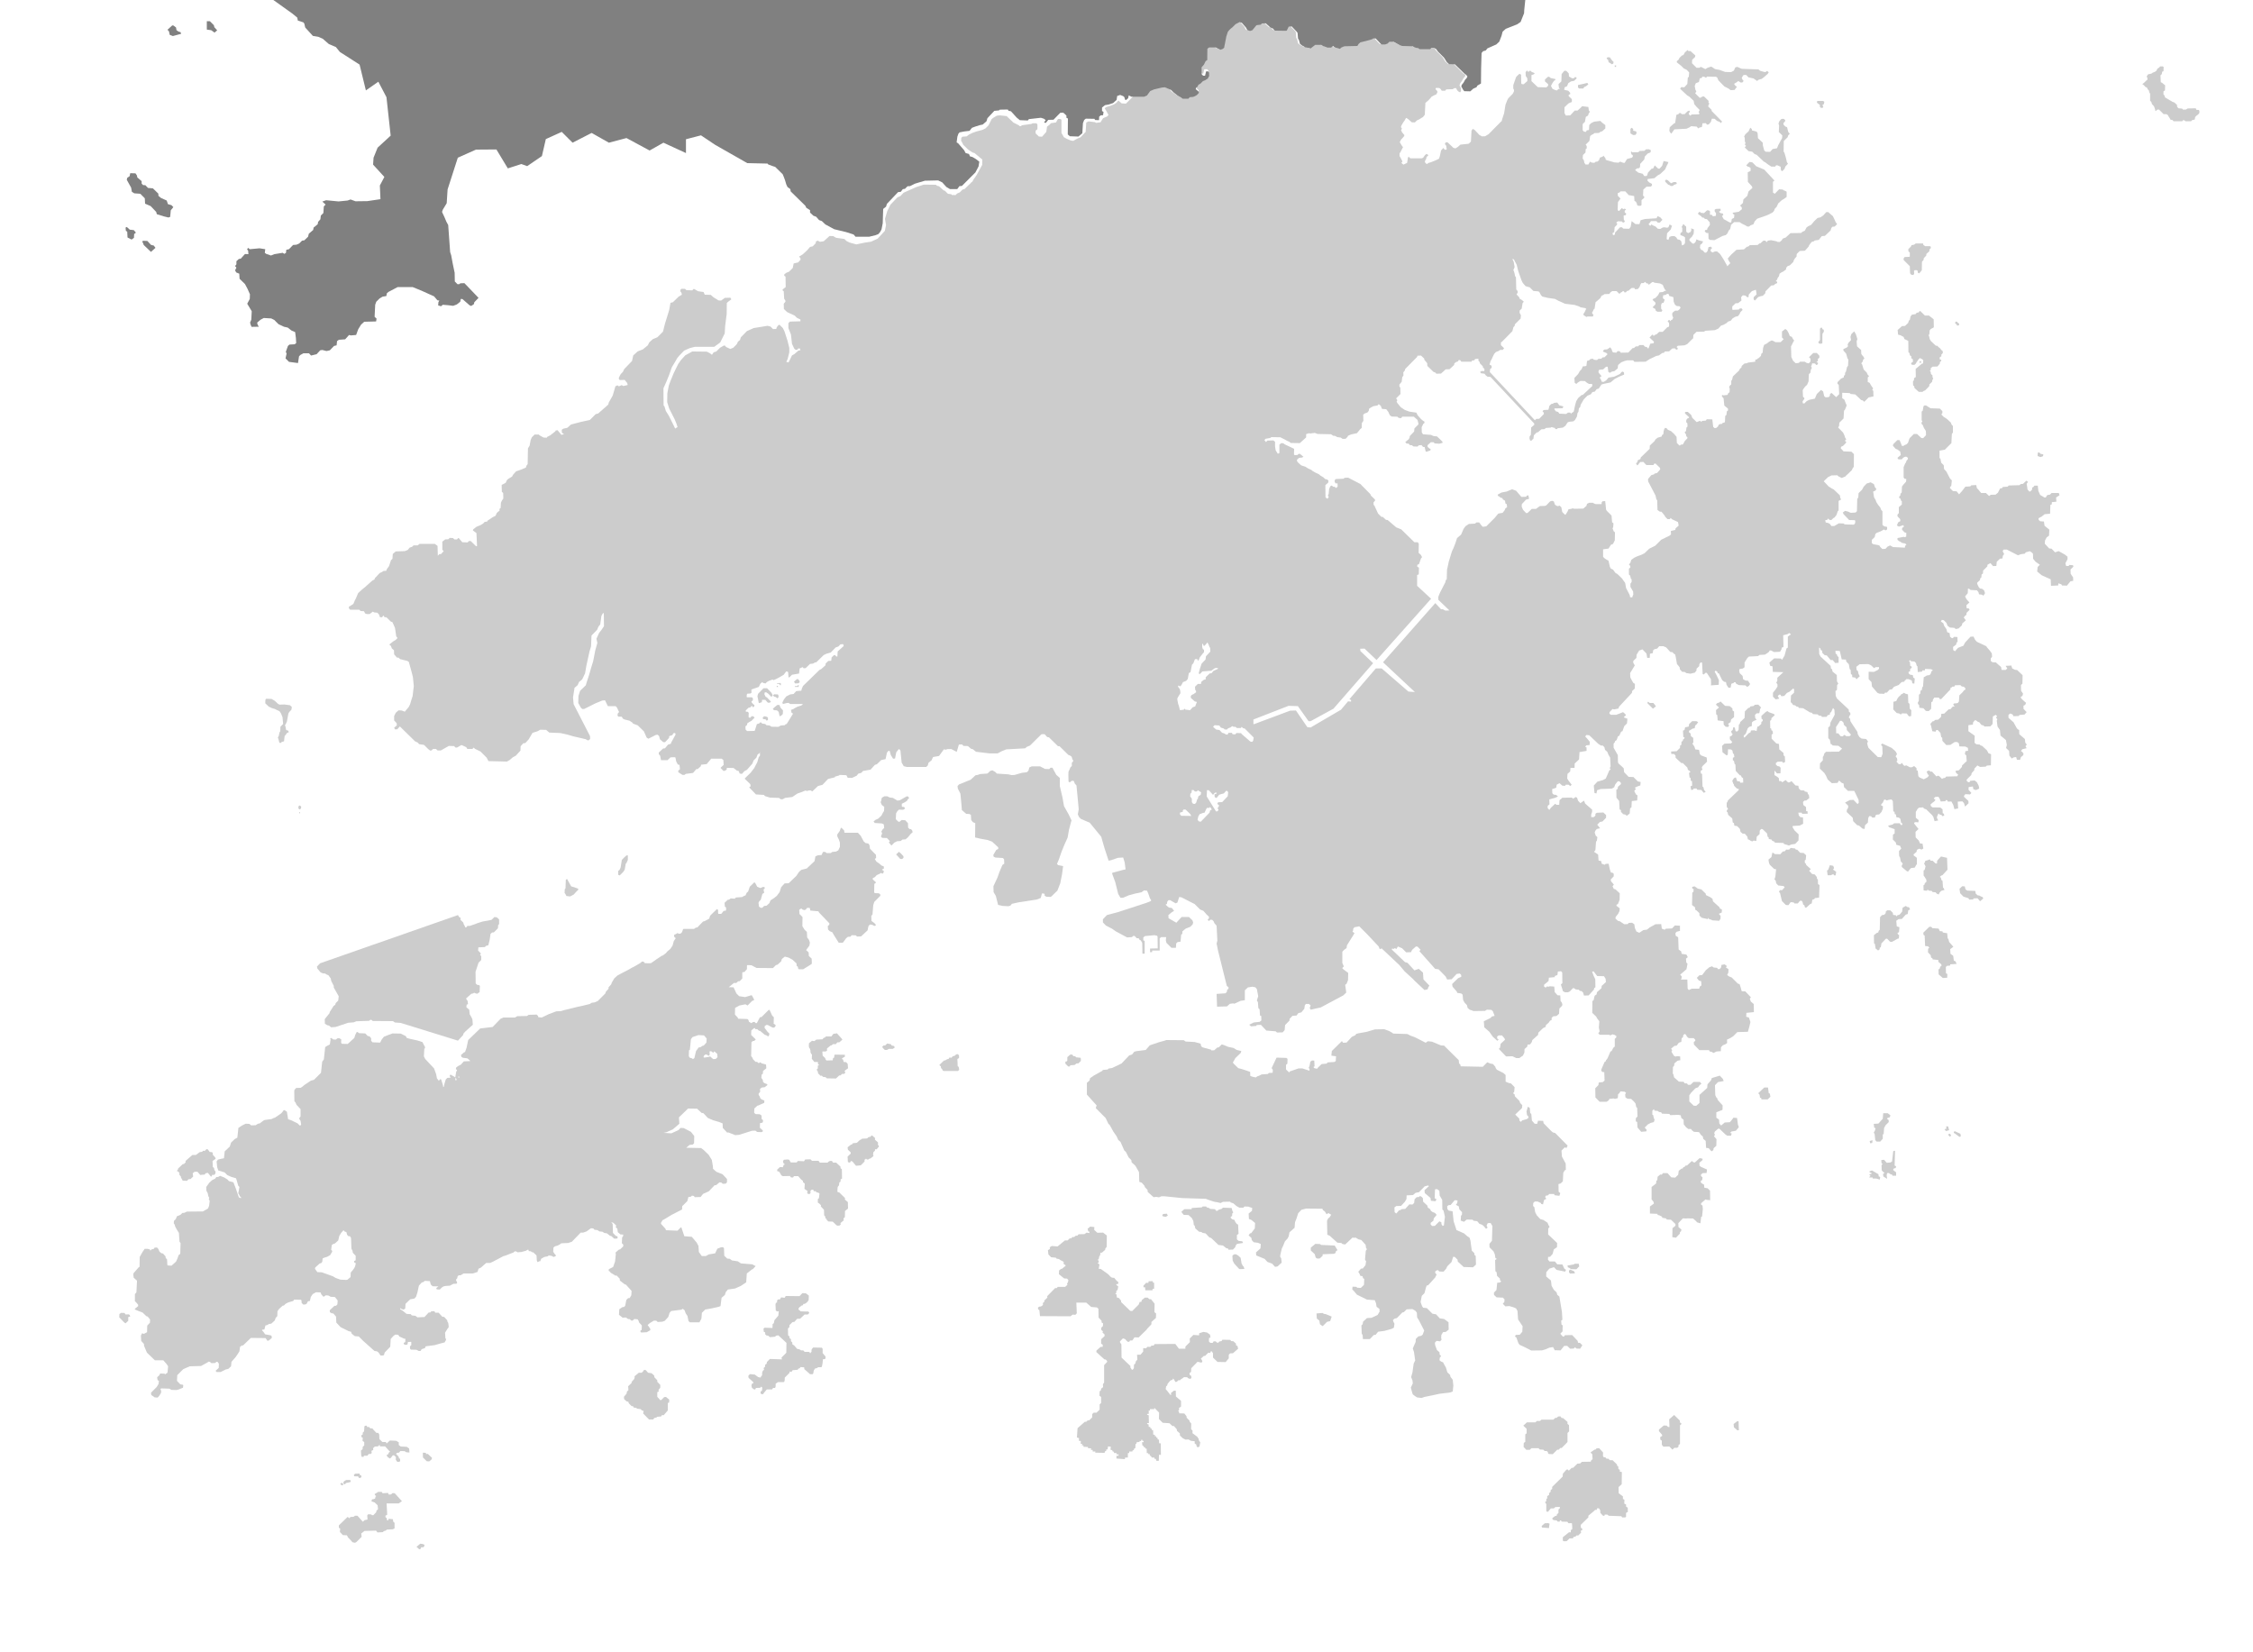 <?xml version="1.0" encoding="utf-8"?>
<!-- Generator: Adobe Illustrator 21.0.2, SVG Export Plug-In . SVG Version: 6.00 Build 0)  -->
<svg version="1.1" id="Layer_1" xmlns="http://www.w3.org/2000/svg" xmlns:xlink="http://www.w3.org/1999/xlink" x="0px" y="0px"
   viewBox="0 0 1500 1100" xml:space="preserve">
<style type="text/css">
  .st0{fill:#808080;}
  .st1{fill:#CCCCCC;}
  .st2{fill:none;stroke:#454545;stroke-width:1.5;}
  .st4{fill:currentColor;}
  .ta-e{text-anchor:end;}
</style>
<g id="Map" xmlns:inkscape="http://www.inkscape.org/namespaces/inkscape" xmlns:sodipodi="http://sodipodi.sourceforge.net/DTD/sodipodi-0.dtd">
  <path id="path2381" inkscape:connector-curvature="0" sodipodi:nodetypes="cccccccccc" class="st0" d="M95.7,163.1l4.8,4.6l3-2.7
    l-1.1-1.5l-1.9-0.5l-2.4-2.6l-2.9-0.1l-0.5,0.5l0.5,1L95.7,163.1z"/>
  <path id="path2383" inkscape:connector-curvature="0" sodipodi:nodetypes="cccccccccccc" class="st0" d="M89.2,158.3l0.1-2.5
    l1.2-0.9l-1.4-1.7l-2.7-0.3l-2-1.8l-0.8,0.4l0.2,2.2l0.9,0.5l0.2,3.9l2.7,1.4L89.2,158.3L89.2,158.3z"/>
  <path id="path2385" inkscape:connector-curvature="0" sodipodi:nodetypes="cccccccccccccccccccccccccccccccccc" class="st0" d="
    M112.1,144.8l1.2-0.4l0.4-4.4l1.7-2.1l-1.2-1.3l-2.4-0.7l-0.8-2.4l-3.8-1.7l-1.7-1.4l-0.1-1.5l-3.6-3.5l-3.3-0.3l-1.7-1.8l-1.6-0.1
    l-0.9-1v-1.6l-2.9-2.5l-0.2-1.2l-1-1.5l-3.5-0.1l-0.4,2l-1.6,1.1l-0.3,1.3l2.9,5.2l0.5,2.8l1.6,1l4,0.3l3,3l0.2,3.6l3.7,1.6
    l3.7,3.9l0.4,1.5l4.5,1.4L112.1,144.8L112.1,144.8z"/>
  <path id="path3461" inkscape:connector-curvature="0" class="st0" d="M114.7,16.9l-3.2,2.9l1,1.1l0.5,2.3l2.1,0.8l5.5-1.5l-0.4-1.1
    l-1.4-0.4l-1.3-0.9l-0.3-1.8l-1.7-1.3C115.5,17,114.7,16.9,114.7,16.9z"/>
  <path id="path3463" inkscape:connector-curvature="0" class="st0" d="M139.7,14.1l2.7,2.7l0.3,1.3l1.9,2.1l-1.8,1.5l-2.2-1.6
    l-2.9-0.4v-5.6H139.7z"/>
  <path class="st1" d="M822.9,895.6v-1.1l-1.8-1.6l-1.4-0.1l-0.6-0.8l-5.3-0.1l-0.5,0.9l-1.5,0.3L811,894l-1.1-0.4l-0.5-0.6H808
    l-0.6,1h-1.6l-0.9-0.9v-2.3l1-0.4l-0.3-1.9l-2-1.4l-2.4-0.4l-2.8,0.9l-0.1,1.4l-3.8-0.3l-2.4,2.4l0.1,2.4l-3,3v1.4h-4.3l-2.4-3.2
    l-13.8,0.1l-0.6,1h-1.4l-0.9,0.9l-1.8-0.1l-1,1l-1.9-0.1v2.3l-1.8,2.1H757l0.1,0.9l0.1,2.4l-1,1.1l-0.3,1.4l-0.9,0.8l-0.1,2.4
    l-0.8,1h-0.5l-1-1.5v-1l-5.9-5.6l-0.1-8.8l-0.9-1.3l-0.1-0.6l2-2.1l1.5,0.5l0.9,1l0.8,0.8h1l0.6-0.9h1.5l1.4-2.1l2.8,0.1l1.3-1.3
    c0.4-0.4,3.9-3.8,3.9-3.8l0.3-0.5l3-3.2v-1.5l3-2.7l0.1-3l-1.1-0.8l0.1-5.7l-2.4-3h-1.1l-1.1-1h-1.9l-2,1.6l-0.4,1.3l-1-0.1l-0.4,1
    l-0.3,0.8l-4.3,4.3l-1.3-0.1l-6.1-5.9v-0.9l-1.5-1.8l-1.3-0.3l-0.3-2.1l-0.9-0.6l0.8-0.3v-1.3l0.9-0.8l0.4-2.3l-1.1-0.8l-0.3-0.6
    l1.5-0.4l-0.1-1.1l-1.1-0.9l-1.6-1.9l-1.5-0.1l-1.1-0.8l-1.4-1.5l-4.9-3.5l-1.4-0.1l0.5-2.9l-1.3-1l0.8-0.3v-1.3l-0.9-0.4l0.9-0.5
    l0.4-2l0.5-0.5l0.3-1.8l1-0.1l1.1-1l1-0.8l0.1-0.9l0.9-1.1l0.1-7.6l-2.5-1.9l-3.8,0.1l-2.1-1.9l0.1-1.9l-2.8-0.3l-1.1,1l-0.6,0.3
    l0.4,1.8l0.8,0.3v0.9l-1.9-0.3l-1.4,1l-3.9,0.1l-0.9,1l-0.9-0.1l-1.3,1l-0.9-0.1l-1.1,1l-0.8-0.1l-1.4,1.4H709l-4.9,4l-3.9-0.3
    l-1.3,0.9l0.1,1.1l-1.3,0.8l0.3,2.8l1.8,1.9l3.2,0.3l0.4,0.6l1.6,0.3l1.5,1l0.4,0.1l1.3,0.8l-0.1,1.3l1.3,0.9v0.5l-0.8,0.6
    l-1.6,1.3h-0.5l-1.4,1.1l-0.1,2.5l3.5,2.8l1.9,0.1l0.9,1l-0.3,1.5l-0.6,0.8l0.3,0.8l-1.5,1.4h-4.9l-0.9,0.9l-0.9-0.1l-5.3,5.4
    l0.1,1l-2,1.9v0.8l-1,0.9l0.1,1.3l-1.4,1h-0.8l-1.1,0.6v1.1l0.9,0.8l0.4,3.9l20.3,0.1l1.4-1.1l1.9,0.1l0.9-1l-0.3-7.1h6.6l3.3,2.9
    l3.8,0.3l1,0.9l0.1,5.9l2,2.1v1.1l1,0.6l-0.1,1.8l-1.1,1.1v1.5l1.1,0.9l-0.3,0.8l1.4,1.3v1.1l-2.3,2.1v2.9l1.1,0.8l-0.1,1.4h-1.4
    l-2.7,2.4l-0.1,1l5.4,4.9l0.9,0.1l0.9,1v0.6l-2,2.1v11.6l-0.8,1.1l0.1,2l-1.3,1l-0.1,1l-0.9,0.8l-0.1,2.9l1.1,0.8v4l-1,1v3.5
    l-2.1,2h-1.9l-0.9,0.9l-0.1,2.3l-2,1.9h-0.9l-1.1,1l-0.8-0.1l-4.9,4.3L717,957l1.4,0.4l-0.1,1.8l1.3,0.1l-0.1,1.9l1.1,0.1l-0.3,1
    l1-0.1l0.1,1l2.9,0.1l0.1,0.8l2.1,0.1l-0.3,1l1.3,0.1v1h1.8l-0.1,0.8l6.2,0.1l0.3-1l0.8-0.3V965l0.9-0.1l0.3-2l1.9,0.3l-0.3,1.9
    l1.3,0.4v0.6l0.8,0.3l0.4,0.9l1.6,0.1v0.8h1.3v0.9l-1.4,0.1v1.8l5.6,0.4l0.1-1l1.9-0.1v-2.9l0.9-0.1v-1h2.1l0.1-0.6l0.9-0.4
    l0.1-0.8l0.9-0.5l0.1-2.7l0.6-0.1l0.1-1l2-0.3v-0.6l0.9,0.1l0.4-1h0.5l-0.1,0.6l1.1,0.4l-0.3,0.8l-0.9-0.1l0.3,2.3l0.6,0.1l0.3,0.9
    l0.9,0.1l0.1,0.9h0.9l0.1,3h1l-0.1,0.6l1.1,0.1v0.9l0.8,0.4l0.5,0.9l1.8,0.1v0.8h0.9l0.4,1.3h1.6l0.1-4h1.3l-0.1-7.6l-1.1-0.1
    l-0.1-2.3l-0.9-0.3v-0.9l-0.9-0.3l-0.1-0.8l-0.9-0.1l0.1-0.9l-1.1-0.1l-0.1-3l-0.9-0.1l-0.1-0.9l-0.8-0.3l-0.1-0.8l-1-0.1l-0.1-1.6
    l-1-0.3l0.1-0.6h1.1l-0.1-5.2l-1.1-0.3l0.1-0.6h1V939l0.8,0.1v-0.4l-0.1-0.6h3v-0.9l3.2,3.2l-0.1,4.3l2.5,2.5l4.5,0.3l2,1.9
    l0.9-0.1l1.9,2.1l0.3,1.3l1.8,1.5l0.1,1.5l1.9,1.8l1.8,0.9l2-0.1l1.6,0.9l2.5,0.3v1.5l1,0.6l0.4,1.6l0.9,0.3l0.9-0.5l0.5-2.8
    l-1-1.4V958l-1-1.5l-3.2-2.4l0.1-1.6l-1-1.1l0.1-3.7l-1.1-1.3v-0.6l-2-2v-0.9l-1.5-1.9l-3.4-0.1l-0.1-0.8l-0.6-1l0.6-0.3v-1.5
    l1.3-0.9v-3.8l-3.4-2.9l-0.1-3.9l-1.4,0.1l-1.8,1.5l0.1,1.4l-0.6-0.3l-2.1-2.7l-0.9-1l0.3-1.9l0.6-0.4l0.4-1.3l1.1-1.3l0.8-0.9
    l1.3-0.4l0.5-0.9l0.9,1.3l0.5,1l1-0.1l1-1h1.1l0.8-0.8l0.6-0.3l1.3-1l2.3,0.1l0.1,0.5l1.6,0.6l0.9-0.5l-0.1-1.5l-0.9-0.5l-0.3-1.3
    l1.1-0.9l0.1-2.4l4.2-4.3l2.7,0.6l0.5-1l-0.4-0.9l-0.6-0.8l2-1.8h0.8l2.1-2.1l1.3,0.1l0.5-1.1h0.5l0.9,1.3v2.9l3,2.9l5.4,0.1
    l2.1-2.5v-2.4l0.9-0.9l1.9-0.1l3.4-3l-0.4-1.8L822.9,895.6L822.9,895.6z"/>
  <path class="st1" d="M762.5,858.8v0.2h4.8l0.1-0.9l1-0.2V854l-0.8-0.1l-0.1-1l-2.8,0.1l-0.1,1.1l-1.5-0.1l-1.8,1.9v1.1h1.1
    L762.5,858.8z M1028.4,966h1.4l0.8,0.8v0.6l0.6,0.6l2.6,0.1l3-3h1l1-1.1h0.9l2.9-2.9l1-1.1v-6l1.1-1.1l-0.1-4.1l-1-0.9v-1.3
    l-2.9-2.5l-1-0.1l-0.8-1.1l-1.5,0.1l-1,0.9h-0.9l-1.3,1.2h-7.9l-1,0.9h-2.1l-0.9,0.9h-5.7l-2.4,2.2l2.2,2.1v3l-0.9,0.7v5l-1,0.7
    l-0.1,2.7l1.8,1.9h2.3l1.1-1.1h4.7l0.9,0.9l2.3,0.1L1028.4,966z M1118.4,945.7l-3.8-3.7l-3.3,2.9l0.2,5.1h-0.9l-1-0.9l-1.9-0.1
    l-3.2,2.7v1.1l2,2.3l0.2,0.8l-1.4,0.9l0.1,1.1v0.5l1,0.7v2.7l1,1.3l4-0.1l2.1,2.1l1.2-1.2h1.9l0.9-0.7v-1.1l1-0.8v-12.4l1.1-1
    l-1.1-0.9L1118.4,945.7z M1156.7,946.1l-2.5,1.9l0.2,2.2l2.3,2h1l-0.2-6L1156.7,946.1z M1083.7,1003.7l-1.1-0.7v-1.4l-1.2-0.6
    l0.1-2.6l-1-0.5v-1.7l-2.8-2.1l-0.1-4.1l2.1-1.9l0.1-8.1l-1.4-0.3l0.1-1.2l-1-0.5l-0.1-1.8l-0.8-0.4V975l-3-2.9h-1.8l-1-1h-1.2
    l-0.8-0.9h-1l-0.6-0.9l0.1-2.3l-2.6-2.9l-1.7,0.1l-0.7,0.8l-0.7,0.1l-2.5,1.7v0.4l1,0.9l0.2,3.3l-1,0.9l-0.2,0.8l-5.9,0.1l-1.2,1.1
    l-1.8,0.1l-2.9,2.8h-0.9l-1.9,1.9l-0.7-0.8h-0.4l-0.5,0.1l-2.2,2.5l-0.2,0.4l-0.1,1.7l-7,6.9v1.3l-1,0.8v1.1l-1.1,1l0.1,1.1
    l-1.3,0.8v1.5l-0.6,0.5v1.3l-0.9,0.8l0.5,0.7l0.4,0.5v4.7l0.4,0.4h0.8l1.8-2.2h2l1-0.9l3-0.1v1l-0.9,0.7v2.3l-1.1,1.1l-0.1,0.8
    l-0.9,0.1l-1.9,1.4l-0.1,0.6l0.8,0.8l2.1,0.2l0.7,0.8h1.3l0.2-0.8h0.7l0.4,0.8l3.8,0.1l0.8,1c0,0,2.2-0.2,2.3,0.1
    c0.1,0.4,0.2,3.8,0.2,3.8l-1,0.7v1.4h-1.2l-4.1,3.3v2.3l0.8,0.4l1.8-0.1l1.8-1.8l2.3-0.1l0.6-1h1l0.8-0.9h1.2l1.9-1.9l-0.3-1.2
    l1-0.4v-1.1l-0.9-0.5l-0.1-1.9l5.1-5v-1.1l3.8-3.2l0.7-0.7h1l0.4-1.1h1.1l0.9,1.3l0.1,1.8l0.9,1l0.9,0.9h0.9l0.2-0.8h1.7l1,0.8
    l8.4,0.3l0.5,0.8h2.1l0.5-0.5v-2.5l1.2-0.7L1083.7,1003.7L1083.7,1003.7z M1028.5,1014.1l-2.1,1.8l0.2,1l0.9,0.1l3.8,0.3
    c0,0,0.1-0.8,0.1-1.2s0.3-1.7,0.3-1.7l-1-0.4L1028.5,1014.1L1028.5,1014.1z M279.8,1027.7l-2.5,2.1l1.4,1.2l0.3,0.4l0.9-0.1
    l0.5-1.2h1.5l0.6-0.8l0.1-0.9l-1.2-0.5L279.8,1027.7z M261.4,994l-1.1,0.9l-1.5,0.1l-0.4-1.1l-3.7,0.2l-0.6-0.9h-2.3l-2.4,1.5
    l0.3,0.7l0.8,0.7l-0.4,0.1l-0.4,1.5l-1.2,0.4h-0.8l-0.4,1.4l2.1,0.7l2,1.9l0.3,2.6l-1.1,1.1l-0.1,0.9l-1.9,2h-0.9l-0.6-0.5l-2-0.1
    l-0.6,0.8l0.2,2.7l-0.9,0.2l-1.1,0.2l-1.1,1.1l-3.6-4h-1.7l-0.9,0.7l-2.1,0.1l-0.7,0.9l-0.9-0.8l-0.3-0.1l-5.8,5.6v1.6l0.9,0.5
    l-0.2,2.3l2,2.1l2.6,0.1l0.5,0.7l0.1,0.5l2.6,2.7l0.5,0.7l1.8,0.4l1.1-0.7l3.3-3.3l-0.3-2.2l2.2-1.7l7.7-0.2l0.9,1.2l3.6-0.2
    l0.7-0.7l1.2-0.3l0.8-0.7l3.9-0.2l1.2-0.6v-3.7l-0.9-0.8l-0.2-1.6l-2.9-0.3l-0.1,1l-1-0.1l-0.1-1.3l-0.8-0.6l-0.1-1l1.2-0.7
    l-0.4-7.5h8l2.2-1.5l-4.8-5.3L261.4,994z M228.6,988.1l-1-1l-1.1,0.7l1,1.1l0.9-0.3L228.6,988.1z M230.4,987.3l1.9-0.4l1.1-0.3
    l0.1-0.9l-0.5-0.4c0,0-2.3-0.1-2.5,0s-0.9,0.5-0.9,0.5l-0.3,0.2l-0.7,0.7l0.2,1.2l0.8,0.3L230.4,987.3L230.4,987.3z M238.3,982.8
    l0.8,1.2l1.1-0.2l0.5-0.8l-0.3-0.8l-0.9-0.3l-0.1-0.9h-1.1l-1.9,0.1l-0.6,0.6l-0.2,0.2l0.2,0.9l1.7,0.1L238.3,982.8z M283.7,968
    l-0.2-0.8l-2-0.1l0.1,3.2l1.9,1.9l0.6,0.6l1.7,0.1l1.6-1.4l0.2-1l-2.8-2.6L283.7,968z M270.8,963.2l-4-0.2l-1.3-1v-1.8l-1.7-1
    l-4.2-0.2l-2.2,2l-0.5-1h-2.3l-2-1.9l-0.1-2V955l-0.7-1.1h-1.2l-1.9-2l-0.8-1h-1.3l-1.1-1l-0.9,0.2l-0.6-1l-1.1,0.1l-0.3,0.6
    l-0.2,3.1l-0.9,0.9v1.2l-0.9,0.5l0.1,1.3l0.8,0.3l-0.1,2.2l1.1,0.7v2.3l-1,0.9l-0.1,1.6l-1.1,0.9l0.2,3.4l0.5,0.9l1.3-0.3l-0.1-0.6
    h2.4l1-1.2l1.1,0.1l0.8-0.7l-0.2-1.4l1.2-0.6l-0.1-1.2l1.2-1.1l2.1-0.1l0.7-0.8l0.4-0.1l0.2,0.9h3.4l2.8,3.1l0.5,0.2l-0.4,0.6
    l-0.5,0.3l-0.2,0.9l-1.1,0.6v0.5l0.8,1.1l1.4,0.8l0.8-0.8l0.9-1.2l0.7-0.2h0.2l1.3,1.2l-0.1,1.8l1,1.4h0.9l1-0.3v-1.8l-0.7-0.1
    l-0.3-1.2l-0.6-0.7l-1.1-1.2l0.6-0.7l1.3-0.1l1-1.1l2.8,0.1l1,0.7l2.2,0.2l-0.2-2.7L270.8,963.2z M86.4,875.5l-0.7-0.5l-2.1,0.1
    l-0.7-1l-2.2-0.1l-1.2,0.8l-0.1,2.2l3.4,3.5l0.8,0.5l1.8-1.7v-2.5l1.3-0.3L86.4,875.5z M550.6,699.5V698l2.3-1.9l0.8-0.2l0.9-0.8
    h1.9l1-1.2h1.3l2-1.7l-0.2-0.5l-3.4-3.8l-1,0.2h-0.5l-0.9,0.2l-1.3,1.7h-3.7l-0.4,0.6l-1.1,0.4l-0.7,0.9l-4.1,0.2l-1.3,1l-1.6-0.2
    l-2,1.6l-0.1,2.2l0.3,0.9l0.4,0.5l0.4,1.3v1.1l0.5,1.1l0.5,0.4l-0.1,2.9l1.7,2.1h2l0.4,0.2v1.3l0.9,0.6l-1,0.3v1.9l-0.6,0.4v0.8
    l0.7,1.1v0.9l1.7,1.7l0.9-0.1l0.7,0.8l1.6,0.2l0.4,0.2l0.6,0.6l6.1,0.1l2.1-2l1-0.1l0.8-0.9l1.5-0.1l0.8-0.7l-0.5-1.3l2.3-1.7
    l-0.2-2.7l-0.2-0.5l-0.5-0.5l-0.5-0.4l-1.5-0.1l-0.4-1.6l-0.9-0.5l1.1-0.9l1-0.5v-1.3l-6.7-0.1l-0.3,0.5l-0.1,1.4l-0.8,0.5
    l-0.2,1.4l-4.2,0.1l-0.6-0.8l-0.2-0.8l-1.7-1.6l-0.2-2.8h2.2L550.6,699.5z M638.2,710.2l-0.6-0.4l-0.2-4.8l1.1-0.6v-1.7l-0.7-0.9
    l-1.1,0.1l-1.3,1.1l-1,0.1l-0.9,1.1l-1.3-0.2l-0.7,1l-0.8,0.1l-1.5,0.9h-0.7l-3,2.9v0.3l0.9,0.7l0.1,1.1l0.9,1l0.2,0.6l0.6,0.4h9.6
    l0.8-0.8l-0.2-1.4L638.2,710.2z M710.6,703.8v2.2l-0.2,0.5l-1.1,0.3v1.3l1.9,1.9h1l0.4-0.8l2.8-0.2l1.3-1l1.3-0.1l1.6-1.6v-1.5
    l-0.2-0.6l-2.9-0.3l-0.7-0.7l-1.2-0.1l-0.7-1h-1.4L710.6,703.8z M593.6,696l-0.4-0.8l-2.5-0.5l-1.4,1.3h-1l-0.9,0.8l0.3,0.8
    l1.4,1.4h1.4l1.2-0.7h2.7l1.3-0.9l-0.4-1L593.6,696z M584.6,760.6l-2.1-1.9l0.1-1.1l-1.9-1.6l-0.4-0.1l-0.8,0.9l-1.2,0.2l-1,0.9
    l-3.4,0.2l-0.9,0.7l-0.5,0.1l-2,1.9l-2.7,0.3l-0.7,0.9h-0.5l-2.3,1.8l0.2,1.6l1.8,1.7l0.1,0.9l-2.1,2l0.2,3.6l0.7,0.3l0.7,0.1
    l0.6-1.1l1,0.3l2.4,2.9l3.2-0.3l2.5-2.5V772l0.5-0.1l0.3-0.5h0.3l0.4,0.5h1l0.7-0.5l0.8-0.2l2-1.6l-0.3-0.5l0.1-1.9l1.1-1.1l0.1-1
    h1.1l0.8-1l0.6-0.6v-0.8l-0.6-0.5L584.6,760.6z M563.7,799.6l-1.2-1l0.1-1l-3.9-3.8l-0.9-0.1l-0.3-0.7l0.2-2.8l0.9-1.1l0.2-1.9
    l0.8-0.5l0.1-1.6l0.9-0.4l-0.1-6.3l-0.9-0.7v-1l-2.9-2.7h-2.1l-0.7-1.1h-1.4l-1.1,0.6l-0.3,0.5h-5.4l-0.3-0.8l-0.7-0.4h-4.1l-1-1
    l-3.5,0.1l-0.8,1.2l-4.1-0.2l-0.8,1h-3.9l-1.1-1.8l-1.1-0.2l-2.4,0.2l-0.6,0.9l0.2,1.1l0.4,0.6l0.7,0.5l-1,0.4l-0.1,0.8l-0.4,0.7
    l-0.7-0.1h-1.2l-1.8,1.7l0.1,1l1.2,0.3l0.9,1.4l0.5,0.9l0.7,0.6l0.7,0.1l4.4-0.1l0.2,0.3l0.6,0.7h1.3l0.6-0.9h2.8l1.9,2.2l1.2,0.9
    l0.1,0.3v0.6l1.2,1l-0.2,3.5l2,1.4l-0.2,1.5l0.8,0.5h0.8l0.6-0.6v-1.6l0.9-0.7l1.1,0.2l0.2,0.9l1.1-0.1l0.6,0.6l0.4,0.3l0.9,0.1
    l0.8,0.6l-0.4,3.2l-0.7,0.4v2.4l1,0.7l1.1,1.1l-0.1,0.8l2.1,2.2v0.5l0.1,3.2l0.8,0.9v1l0.8,0.5v0.5l1.2,1.2l2.9,0.1l2.1,2l0.4,0.4
    l0.8,0.3l1.2-0.1l0.8-0.6l-0.1-1.1l2.1-1.7l-0.1-1.4l0.9-0.8l0.1-4.1l2-1.6l-0.1-4.3L563.7,799.6z M444.5,930.9l-1.1-0.9l-1.2,0.1
    l-1.9,1.9l-0.6,0.2l-2.1-2.3v-3.1l1-0.4l-0.2-1.1l1.1-1.3l0.1-0.3V922l-2-2.1v-1l-1.9-2l-0.2-1.2l-1.7-1.5l-2.3-0.3l-1.6-1.8
    l-1.1-0.1l-0.5,0.8l-1.1,1.1h-1.9l-2.9,2.4l0.2,0.5l-0.4,1.3l-1.7,1.9v0.7l-2.3,2.2l0.2,2.6l-1,0.9l-0.2,1.3l-1.8,2.2l0.1,1.5
    l1.7,1.6h0.5l0.7,0.3l0.2,0.9l1.9,1.9h0.9l0.6,1l1.4,0.1l0.8,0.6l2.3,0.3l0.8,0.8l1.2,0.4l-0.3,1.7l3.9,4h2.8l0.7-1l1.4-0.3
    l0.6-0.5l2.5-0.2l0.6-0.9h1.2l2.7-3.1v-5l0.9-0.3V933l0.1-1.2L444.5,930.9z M547.7,900.8V898l-0.5-0.8l-5.6-0.1h-0.3l-0.7,1
    l-0.3,0.5v1.4l-0.3,0.2l-0.6,0.8l-0.5-0.9l-0.6-0.1h-2.6l-0.9-1h-1.5l-0.5-0.4l-0.9-0.4l-1.2-0.2l-1.9-2.2l-1.3-0.9v-1.2l-0.9-0.8
    v-1.4l-0.9-0.6l-0.1-1.2l-0.9-0.7l-0.1-4.7l0.5-0.2l0.5-0.8v-1.1l2-2l1.3-0.2l1.8-2l2-0.1l3-2.8h2.1l0.6-0.5l0.4-0.8l-0.7-0.7h-2.6
    l-2.7-0.1l-0.1-0.4l-1-0.7l-0.1-0.7l0.5-0.7l0.2-0.3l0.5-0.3l1-0.8l0.7-0.1l0.4-0.9h0.6l0.9-0.4l1.3-1.1l0.7-1.2l0.1-2.9l-2-1.5
    l-2.3-0.1l-1.9,2l-9.2-0.1l-0.7,1.2l-2.3-0.3l-0.9,1.4h-1.3l-0.6,0.9l0.1,1l-0.9,0.5l-0.2,1l0.2,3.9l0.8,0.7l1.2-0.2l-0.3,3l-2.6,3
    l-0.4,2l-0.8,0.6l-0.1,2.6l-5.3-0.2l-0.7,0.7l0.1,0.8l0.1,1.2l0.9,0.4l0.1,1.4l0.9,0.7l1,0.1l1.2,1l3.4-0.3l0.7-0.7l1.5-0.2l5.4,5
    l-0.1,6.6l-0.4,0.4l-2.8,2.8l0.3,1.2l-8-0.3l-2,2l-0.2,1.2l-1,0.7l-0.1,1.4l-0.9,0.7l0.3,1.3l-0.6,0.3l-0.5,0.9l-0.2,0.9v1.5
    l-0.6,0.6l-0.4,0.9l-1.6-0.3l-2.3-1.7l-3.1-0.3l-0.9,0.7l-0.3,0.7l0.2,1.1l3,2.7l0.2,0.8l-1,0.4l-0.3,1.3l0.3,1.4l0.5,0.4l1,0.7
    h0.7l0.5-1l2.8-0.1l0.3-0.3l0.4-0.5l0.7,0.7l-0.2,2.1l-0.9,0.5v1.2l0.5,0.5h1.2l0.5-0.8l1.9-2.3h3.5l0.7-1h1.3l0.4-0.9v-1.9
    l1.6-1.1h3.7l0.4-0.1l0.3-1l0.1-1.9l3.2-3.2V913l1.2,0.4l0.8-1.2l3.4-0.3l0.4-0.7l0.9-0.3l0.6-0.8l2.4,0.2l0.1,1.2l3.1,2.7l0.6,0.6
    l1.7,0.1l0.6-0.6l0.1-1.1l0.3-1l0.8-1.2l0.9-0.1l1.2-0.7h2l0.4-0.4l0.4-2l0.3-2.9l1.3-0.1l0.4-0.5V903l-0.4-0.4L547.7,900.8z
     M119.4,780.8l0.1,1.4l0.9,1l0.1,0.8l0.8,1.3l0.3,0.7l2.2,0.1h0.8l0.8-1l1.5-0.2l1.7-1.6l-0.3-2.2l1.2-1h2l1.8,2.1l2.3-0.2h0.6
    l0.7-0.9l1.5-0.3l2.1,2.6l0.3-0.3l0.6-1l1.2,0.1l0.8-0.9l0.1-1.4l-0.8-1l-0.2-1.4l-0.8-0.5l-0.2-4.1l2-1.4v-0.6l-0.5-0.7l-1.3-1.4
    l-0.1-1.5l-0.8-0.3l-1.2-0.1l-0.7-1l-0.8-0.9l-0.7,0.1l-1.1,1.1l-1.2-0.1l-0.5,0.7L133,767l-2.6,1.9h-2.3l-4.6,4l0.1,0.9l-1.2,1.2
    l-0.6-0.1l-3.2,3l-0.2,0.8l-0.7,0.9l0.9,0.3L119.4,780.8z M213.5,647.4l1.5,0.6l1.4,0.1l1.3,0.8l0.9,0.3l1.6,2.2l0.3,1.6l1.7,3.3
    v1.1l3.3,5.8l-0.3,2.9l-1.7,1.7l-0.3,1.1l-1.1,0.8l-2.6,4.1l-0.1,0.7l-3.2,4l0.1,3l1.5,1l1.3,0.3l1.3,1.1l3-0.2l8.4-2.8l3.7-0.3
    l1.7-0.7l8.6-0.3l0.8-0.7l0.8,0.1l0.7,0.7l13.5,0.1l1.3,0.9l3.9,0.3l38.1,11.8l3.4-3.7l0.1-0.4l0.3-0.8l1-1.1l5.1-4.6l-0.3-3.7
    l-0.8-1.6l-1-1.7l-0.3-3l-1.9-1.6l0.2-1.8l0.9-0.3l-0.3-2.2l-0.7-0.9l-0.3-0.7l3.5-3.1l1.1-0.2l0.8-0.5l0.9,0.4l1.1,0.3l1.6-1.1
    l0.2-4l-0.3-0.6l-1.6-0.3l-0.9-0.9l-0.1-7.7l2-6.1l1.8-1.8v-2.6l-0.8-0.8l0.6-0.9l-1.9-2l0.2-2.1l4.3-0.2l0.8-0.8l1.5-0.4l0.9-3.5
    l0.6-4.1l1-0.9l1.2-0.1l2.7-2.7l0.2-2.3l0.6-0.4v-3.2l-1.5-1.4l-1.6-0.2l-2,1.9l-5.9,1.1l-3.2,1l-1.8,0.7l-3.5,1.2h-1.6l-0.8,1
    h-0.6l-0.4-1l-0.6-1l-0.4-1.3l-1.8-1.7l0.1-1.3c0,0-0.6-0.3-1.1-0.7l-0.7-1.2l-91.8,32.1l-2.1,2.2l0.3,1.3L213.5,647.4L213.5,647.4
    z M693.7,594.8l1.4,0.1l0.4,0.4v1l1.2,0.7l2.8,0.1l0.6-0.4l3.9-3.8l1.9-4.9l1.2-6.1l0.7-5.3l-3.2-0.6l-0.9-0.8l0.2-0.5l1.1-2.6
    l1.7-4.9l1.9-4.7l2.2-4.9l0.9-5.2l1.4-5.3l0.3-0.9l-2-4.2l-3-5.3l-1-5.7l-1.8-7.7v-5.4l-2.3-2l-1.6-2.9l-1-1.9h-1.3l-0.8,0.9
    l-2.9-0.1l-3.2-1.7h-5.6l-1.6,0.7l-0.6,2.2l-1.1,1l-3.3,0.4l-4.8,1.4l-2,0.1l-2.2-0.5l-7.6-0.5l-1.1-1.1l-1.9-1.1l-1.4,0.4
    l-1.8,1.7l-0.6,0.1l-4.4,0.3l-1.6,0.6l-1.4,0.2l-3.3,3l-0.5,0.2l-2,0.8l-5.2,2.1l-1,1.1l0.2,1.7l1.7,3.3l0.6,6.1l0.4,4.9l2.9,2.5
    l2.1,0.1l1,0.6l0.2,3.4l1.1,1.4l1.6,0.7l-0.1,9.5l3.3,0.8l5,0.9l3,1.1l4.1,3.8v1.1l-1.3,0.6l-2,3.4l0.3,1.2l1.2,0.5l4.9,0.3
    l0.8,0.9l0.1,2.9l-1.2,0.8l-2,4.7l-1.3,3.7l-2.7,5.8l0.1,3.9l1.5,2.5l1.5,6l3,0.7l3.9,0.2l1.3-0.4l1-1.2l4.5-1l12.2-1.9l2.5-1
    L693.7,594.8z M598.5,567.1l-1.9,1.7l2,2.2l0.7,0.8l1.3,0.1l0.9-0.8V570l-2-2.1L598.5,567.1z M606.6,552h-0.9l-1.1-1l-0.1-3
    l-1.8-1.9l-2.4-0.2l-1.4,1.2h-0.7l-1.8-1.7l0.2-3.9l0.8-1.4l1.1-1.1l2.8,0.1l1.3-0.8l-0.7-1.1l-1.3-0.1l-0.2-0.4v-1.6l1.8-0.9
    l1.7-1.1l0.5-1l0.9-0.7l-0.7-1.2h-1l-4.4,2.5l-1.7,0.3l-3-1.8l-2.2-0.3l-1.6-0.8h-1.9l-1.7,1l-0.5,2.3l-0.3,0.6l0.8,1.9l1.6,1.2
    l-0.1,2.8l-0.8,1.2l-0.9,1.8l-2.2,2.1l-1.8,0.8l-1.3,1.1l0.8,1l4.8,0.3l1.2,0.6l0.3,2.4l-1,0.9l-0.9,1.5l0.5,1.3l-0.6,1.4l-0.1,0.8
    l0.8,0.7l3.1,0.1l2,2.1l-0.7,0.7l0.4,0.7l1.3,1.5l2-2l1.9-0.9l2.2-0.1l1.3-1l2-0.1l1.5-1.3l2-2.4l1.2-1l-0.2-1.1L606.6,552z"/>
  <path class="st1" d="M582.5,583.9l1.2-1.3l2-0.9l0.9-0.6l0.9,0.6l0.8-0.8l0.1-1.1l-1.1-0.7v-0.3l1.2-0.6l-0.1-1.4l-1.5-0.6
    l-1.5-1.3l-1.9-1.3l-1.1-1.8l0.9-0.6l-0.1-2.1l-1.1-1.1l-2.9-3l-0.3-2.3l-0.7-1.1l-2-0.4l-1.2-1.1l-1.9-3.6l-1.9-2.1h-8.8l-0.3-0.4
    v-1l-1.8-1.9l-0.5,0.1l-0.7,2l-1.7,2.4l0.1,1.3l1,2l0.7,2.1v2.8l-1.1,2.3l-1.4,0.8l-2.7,0.3l-0.9,0.7h-2.8l-0.8-0.7l-1.4-0.1
    l-0.3,0.3l-0.8,1.8l-2.5,0.2l-1.6,0.7l-0.6,3.2l-5.2,4.9l-3.6,0.9l-1.5,1.3l-1.8,2.7l-5.1,4.9l-2.7,0.1l-2.3,2.5l-1,3.2l-1.9,2.6
    l-1.9,1.5l-2.3,1.5l-0.8,1.9l-1.9,1.7l-1.5,0.1l-1.4,1.3l-1.1-0.1l-1-0.8l-0.3-2.4l0.4-1l1.1-1.1l1.1-3.9l1.2-0.8l-0.3-1.3
    l-0.1-0.9l0.7-0.5v-0.9l-0.9-0.3l-2,0.8l-2.1-0.9l-1.3-2.5l-0.6-0.4l-3,2.9l-1.1,3.2l-1,0.9l-0.8,1.8l-0.7,0.1l-1.5,0.9l-4.2,0.3
    l-0.7,0.8l-2.7-0.2l-1.2,0.9l-0.6-0.1l-2.3,2.1l0.2,2.5l0.8,0.7v1.7l-0.3,0.4l-1.3,0.1l-1.6,2h-1.9l-0.2-0.6v-2l-0.8-0.6l-0.3,0.3
    l-4.2,4.1l-0.6,2l-3,1.6l-1.1,0.3l-0.9,0.9l-2.9,3l-1.1,0.2l-1.1,0.8h-7l-0.3,0.2l-0.8,2.1l-1,0.9h-1l-1-0.4l-0.6,0.4l-1.6,0.8
    l0.1,1.3l1,0.9l-1.3,1.9l-0.8,3l-1.5,2.2l-2.1,1.8l-0.8,1l-2.1,1.6l-0.7,0.2l-2.7,1.8l-0.8,0.5l-2.5,1.8l-1.2,0.8l-1.6,0.1
    l-2.5-0.1l-0.7-0.9l-1.1-0.2l-1.3,1.1l-3.8,2.2l-1.8,0.9l-1.5,0.9l-6.1,3.2l-1.9,1l-2.1,1.9l-1.7,2.9l-0.3,1l-1.9,2.2l0.1,0.8
    l-1.8,2l-0.4,1.2l-5,5l-2,0.9l-2.1,0.3l-1.2,0.8l-4.5,1.1l-4.1,0.9l-4.8,1.2l-3.8,0.9l-1.9,0.6l-3.3,0.2l-4.8,1.8l-4.8,2.3
    l-2.3-0.2l-0.2-0.9l-1-0.9l-1.1,0.1l-4.1,0.1l-1.2,0.8l-6.4,0.1l-1.5,0.9h-7.7l-2,0.9l-5.2,5.4l-8.3,1l-8,7.7l-1.1,5.2l-1,2.8
    l-0.7,0.2l-2,1.8l0.3,1.2l1,0.6l3,0.4l1.7,1.5l0.2,0.3l-4.3,0.2l-2,2.2l-1.8,0.9l-1.3,1l-0.2,1l0.8,0.7l-0.6,1.2l-0.6,3.7l-1.1-0.8
    l-1-0.5l-0.8-0.5l-0.8,0.2l0.2,1.1l0.5,0.6l-2.3,0.2l-1,1l-0.9,2.9l-0.4,2l-0.4,0.2l-0.2-1.3l-1.2-3.8l-0.8-0.1l-0.7,1.1l-0.2-0.3
    l-1.1-1.4l-0.5-2.7l-1.4-3.9l-5.9-6.3l-0.9-1.8l0.3-5.1l0.5-0.2l-0.1-1.1l-0.5-0.8l-1.1-2.2l-3.3-1.1l-5-1.1l-2.2-0.6l-0.6-1.2
    l-3.4-1.7l-5.5-0.1l-2.2,0.8l-3.5,1.4l-1.5,1.9l-1,2l-5.1-0.2l-0.9-1v-1.7l-1.1-1.3l-1.2-0.2l-1.6-1.7l-4.3-0.2l-0.1-0.2L238,687
    l-0.6,0.2l-0.9,1.8l-0.6,2l-4.4,4l-3.8-0.1l-0.6-0.6l0.1-2.3c0,0-0.9-0.7-1.3-0.8c-0.4-0.1-1.4,0.1-1.4,0.1l-0.8,0.8l-1.8-0.1
    l-1.4-1l-0.7,0.4l0.3,0.6l-0.5,3.3l-1.9,1l-1.2,0.8l-0.9,8.2l-1.1,1.5l-0.8,7.4l-4.7,4.7l-2,0.5l-2.2,1.5l-2,1.3l-1.3,1.1l-1.3,0.9
    l-3,0.1l-1.1,1.2l-0.2,0.8l0.1,6.9l0.7,0.7l0.7,1.6l2.7,2.9v4.9l-0.9,1.1l0.2,0.8l0.7,1l0.4,2.6l-0.4,0.3l-0.4,0.3l-1.7-1.6
    l-1.9-0.9l-2-1l-2.3-0.8l-0.8-5l-1.4-0.9l-0.7-0.2l-0.8,1.2l-0.9,1l-1.4,1l-2.8,1.9l-0.8,0.2l-1.4,0.7l-4.5,0.6l-0.9,0.4l-2.5,1.9
    l-1.2,0.2l-1.5,1l-3,0.1l-1.2-1l-2.5-0.1l-2.4,1.2l-2.4,1.6l-0.7,6.5l-1.7,0.9l-2.5,2.4l-0.8,2.6l-3.4,3.2l-0.5,4.6l-2.1,0.4
    l-1.9,0.5l-0.9,1.2l0.4,3.9l0.7,2.1l4.2,1.3l1.8,1.8l2.7,1.2l3.1,0.9l0.4,1.1l1.1,3.9l0.8,0.8l-0.6,3.3l-0.2,0.9l0.4,0.6l0.8,1.5
    l0.8,0.8l-0.3,0.4l-1.3-0.6l-1.3-3.8l-0.6-1.8l-0.9-2.3l-0.8-2.1l-3-0.8l-0.9-1l-2.2-1.4l-2.8-1.1l-1.2,0.7l-1.3,0.1l-0.8,1.1
    l-1.9,0.9l-2,1.8l-2,2.8l0.1,2.5l0.9,1.7l0.4,2l0.6,1l-0.3,1.1l0.6,0.9l-0.4,3.3l-0.7,1.8l-2,1.2l-1.5,0.8l-10.6,0.1l-1.6,0.8
    l-1.4,0.1l-1.2,1.2l-2.4,1l-0.8,1.9l-1.2,1.2l-0.1,1.7l0.6,0.8l0.3,1.2l0.9,1.7l1.6,2.6l0.4,5.8l0.7,1l-0.2,7.1l-1.1,0.9l-0.8,2.3
    l-0.9,2l-3,2.7l-2.2-0.1l-0.6-0.3l-0.2-3.8l-0.9-0.9l-0.1-1.1l-1.7-1.9l-1.1-0.2l-1.2-1l-0.8-1.8l-0.9-1l-1.6,0.1l-0.6,0.9
    l-1.3,0.2l-0.9,0.9l-0.3-0.8l-1.5-0.4h-2l-1.5,2.2l-1.8,3.2l-0.1,6.6l-0.5,0.2l-3.5,4l-0.2,0.9l0.3,2.1l2.2,2l-0.4,7.8l-1,1.1v4.8
    l0.5,0.4l1.6,1.8l0.1,1l-2.2,1.8v0.5l1.5,0.6l0.9,0.4l2.7,1l2.5,2.4l0.9,0.3l1.6,1.9l-0.1,2.2l-1.8,1.9l-0.1,4.4l-2.1,1.1l-1.2-0.4
    l-0.8,1.5l0.2,3.6l1.8,2l0.1,1.3l1.9,4.5l5.3,5.1h5.6l2.2,2.5l1,1.5l-0.4,4.2l-1.7,1.2l-0.2-0.5l-3-0.1l-0.5,1.1l-1.5,1.4l0.3,1.9
    l0.9,0.5l-0.3,2.1l-1.2,2l-3.8,3.8l0.2,1.5l2.3,1.6l2,0.1l1.1-1.3l1.1-1.8l0.1-1.3l-0.5-1.1l0.4-0.6l5.6,0.2l1.3,0.8l3.4,0.1
    l1.5-0.4l2.2-0.9l0.6-0.2l0.2-1.6l-0.2-0.4l-1.8-0.3l-2.2-2.3l0.2-3.8l4-4l4.3-1.9l7.5-0.2l4.2-2.3l0.8-0.6l0.9,0.1l1,0.9l2.5-0.1
    l0.9-0.8l0.8,0.1l0.8,1.2l-0.1,2.8l-2,1.8l0.1,0.4l0.5,0.5h2.7l1.2-0.6l2.2-1.1l1.7-0.4l1.8-1.7l0.3-3l2.8-3.2l1.3-1.9l1.2-1.9
    l0.4-3l1.3-0.9h0.7l5.2-5l9.8,0.1l1.2,1.8l0.8-0.1l2.1-1.7v-1.2l-0.6-0.6l-3.8-0.7l-1.2-1.7l-0.9-1l0.2-0.4l1.4-0.1l0.7-2.7l1-0.2
    l1.4-0.8l1.5-0.2l2.3-2.1l0.6-1.7l1.1-1.2l0.1-3.2l1-1.5l2.4-2.2l0.9-0.2l1.1-1.1l1.7-0.9l3.4-1l0.6-0.9l4.5,0.1l0.4,0.4l0.1,1.7
    l1.1,1.1l1.4-0.1l0.8-0.4l0.9-1.7l1.3-0.2l0.6-2.7l1.3-1.9l2.2-1.2l3,0.1l0.5,1.3l1.2,1.4l0.6,0.1l1.2-0.9l1.8,0.2l1.4,0.8l2.9,0.2
    l1.8,2.3l-0.2,2.6l-0.9,0.9h-1l-3.2,3l0.1,1.3l1.2,0.7l1.1,0.1l1.8,2.1l0.2,4l2.8,3l5.4,2.7l1.6,0.4l0.4,1.2c0,0,1.8,1.6,2.1,1.7
    s2.6,0.2,2.6,0.2l3,3l7.5,6.7l1.6,0.2l1.1,0.8l1.3,2h1.7l0.6-0.3l0.5-1.7l3.7-3.8l0.3-5.2l1.8-2l1.2-0.9l2,0.1l0.8,1.2l3.2,1.4
    l0.8,0.1l-0.1,2.1l-0.3,0.2l-0.8,0.5l0.3,0.8l0.5,0.4l1.7-0.1l0.4-1.8l2-0.1l0.2,0.2v2l-0.3,0.2l-0.6,0.8l0.1,1.4l0.5,0.6l3.8,0.1
    l1.4,0.8h1.3l0.7-1.2l2.2-0.7l0.5-1.2l6-0.8l4.2-1.2l2.4-0.6l0.8-1.4l0.2-0.7l-0.5-0.8l-0.2-3.6l2-3.2c0,0,0,0.4,0.3-0.1
    s-0.2-3.2-0.2-3.2l-0.6-1V879l-2.1-2.3l-1.2-0.1l-2.5-2.7h-2.2l-0.6-1l-2.1,0.1l-0.5,0.7l-1.2,0.1l-2.8,3l-4.7,0.2l-1.3-1l-2.5-0.3
    l-0.6-0.8l-2.8-0.2l-2.9-2.3l-1.4-0.8l0.3-0.8l0.4,0.5l1.5,0.6l1.2-0.7l0.2-3.2l3.1-3l2.8-0.5l1.1-1.2l0.9-2.8l1-4.6l1.9-2.1
    l1.1-0.3l0.9-0.8l3.4,0.2l0.6,2.2l1.2,1.2l3.8,0.1l-0.4,0.5L291,857l-0.6,0.9l0.5,0.5l1.9,0.1l1.3-1.3l1.2-0.8l1.5-0.3l2.8-0.2
    l2.2-1.2l2.2-0.1l0.4-0.7l-0.3-0.6l-0.4-0.8l-0.1-0.6l0.8-0.9l0.3-1.4l0.8-0.6h1.2l1.9-1.2h6.2l3.1-1l0.7-2.2l1-0.4l0.7-0.4l3.4-3
    h2.6l2-0.9l6.8-3.6l1.4-0.4l5.4-2.1l0.6-0.6l0.9-0.2l1.2,0.7l2.5-0.2l3-0.8l1-0.6l0.6-0.2l0.4,1l1.2,0.1l1.1,0.7h0.6l2.2,2.1
    l0.2,3.3l0.4,1.1l0.7-0.2l0.4-0.3l0.8-0.1l0.6-1.6l0.7-0.4l1.4-0.8l2.2-0.4l0.8-0.6l1.9,0.3l1.2,0.7l1.2-0.4l0.5-0.6l-1-1.1
    l-0.9-1.4l0.2-2.8l1-0.8l1.8-0.5l1.2-0.6l1.2-0.9l4.6-0.2l2.3-0.8h0.1l5.9-6.1h1.6l2.3-0.8l2.9-2.1l1.6,0.1l0.8,0.9l1.9,0.2
    l1.4,0.9l2,0.2l1.2,0.8l1.8,0.3l2,1.6l0.9,0.2l1.9,1.7h1.7l0.6-0.3l-0.1-1.2l-1.2-0.4l-1.8-1.9l-0.2-6l-0.8-0.9l0.1-0.2l1.2,0.4
    l1.8,1.7l-0.2,1.4l1,0.7l0.3,2.4l1.8,1.5l1.8,0.1v0.9l-0.7,1l-0.2,3.9l0.5,0.4l0.5,0.6l-0.1,1.1l-2,1.9l-1,0.3l-2.1,1.9l0.2,1.1
    l-0.5,4.8l-1.3,3.7l-2.8,1.4l-0.2,1.1l0.7,0.4l0.7,0.9l3.1,1.9h0.9l2,2.1l0.1,1.2l3.2,2.5l0.8,0.2l3.8,4.2l-0.2,2.9l-1.1,1.9h-1
    l-1.2,1.2l-0.8,4l-0.8,0.7l-1,0.1l-2.1,1.4l-0.2,3.7l2.4,1.9l2.3-0.1l1.3,1l1.2,0.1l0.9,0.9l0.9,0.1l0.5-0.4l0.7-0.7l2.2,0.2
    l0.7,1.1l0.2,0.9l1.9,2.1l-0.1,3l-0.7,0.3l-0.2,0.7l0.6,0.7l3.7-0.2l2.1-1.2l0.4-0.7l-1.3-2.1l-0.5-0.4V882l1.4-1.2l1.8-1.1
    l0.8-0.5h1.6l1,0.9l3.1-0.2l1.6-0.6l2.3-2.5l0.9-2.8l1-1.2l6.9-0.9l0.9-0.6l1.2,1l0.7,2l1.2,1.8l0.7,3.4l0.9,0.8h6.4l1.3-2.5
    l0.3-3.8l2.2-2.2l4.5-0.8l4.5-1l1.2-0.5l0.7-5.5l2.2-1.9l0.6-1.9l1.4-1.7l4.8-0.7l3.8-1.7l3.6-2.4l0.4-5.9l3.3-2.6l0.7-0.3l1.9-2
    l-2.3-1.2l-7.5-0.6l-2.1-1.4l-3.9-0.6l-1.5-1.1l-1.6-0.1l-2-1.9l-0.2-5l-0.6-0.7h-1.2l-2.6,1l-1.5,3.1l-4.2,0.7l-2,1.1h-2.7
    l-1.9-2.7l-0.3-4.1l-1.2-2.2l-3.2-3.8l-5-0.4l-1.9-5.7l-0.5-0.2l-2.1,2.2l-7.7-0.3l-0.4-1l-2.8-3.1l-0.2-0.7l1.1-1.9l0.7-0.3
    l5.3-3.2l7-3.6l0.1-2.2l3.4-3.4l0.7-2.7l1.6-0.2l0.8-0.7l1.3,0.2l0.5,0.8l3.9-0.1l1.7-2.1l3.8-1.7l3.9-4.1l0.6,0.1l0.5-0.2l2.1-1.8
    l1.3,0.2l0.9,0.8l2-0.1l0.8-0.9v-2.2l-2.9-3.1l-4.2-1.7l-2.2-2l-0.1-1.8l-0.7-4.1l-2.1-3.4l-3.1-3l-1.9-1.5l-9.9-0.2l2.2-1.9
    l2.1-0.2l0.9-0.9l0.1-4.8l-2.2-2.8l-4.8-2.5l-2.2-0.1l-1.2,1.4l-4.8,2.2l-5.2-0.3l1.8-0.4l4.3-1.9l4.4-3.8l-0.3-4.2l6.1-5.9l6,0.1
    l3,2.8l1.2,0.2l3,3.2l3.5,1.5l3.8,1.1l2.5,1l0.1,3l2.9,3.1l0.8-0.1l4.6,1.8l2.6-0.2l8.5-2.7l2.3-0.1l1.2,0.9l2.9,0.1l0.5-0.2
    l0.4-0.4l-0.1-0.6l-1.9-1.7l0.1-3.1l1.3-0.2l0.6-0.4l0.1-1.4l-0.9-0.7l-0.1-2.4l-1.2-0.8l-2.6-0.1l-0.3-0.1l-0.8-0.8l0.1-2.8l2-1.9
    l0.6-0.1l4-1.8l0.1-1.5l-1.9-0.8l-1-1v-0.6l-0.9-1.4V728l1-1.1l-0.1-2l1.2-0.9l1.9-0.2l1.8-1.4l-0.1-0.6l-2-0.8l-0.8-0.8l-0.1-1.1
    l-0.2-0.4l-0.8-1.1l0.2-2.2l0.8-0.6l0.1-1.8l2.2-1.8l-0.2-2.5l-3-0.8l-0.2-0.3l-0.9-0.4l-0.8,0.8l-0.1-0.4l-1.1-0.7H503l-1.9-2
    l0.1-0.4l-1.1-1.4l0.2-9.3l1-0.8h0.8l1.1-1l-3.1-3l0.1-3l2.1-1.7l0.8,0.9l1-0.1l1.2,1.1l0.8,0.1l3.2,2.7l0.7,0.1l1.4,0.9l0.7-0.8
    l0.1-1.2l-1.2-1.1l-2-2.7l0.2-1.2l1.2-0.7l0.8,0.1l3.2,1.7h1.1l0.8-0.9l0.1-0.8l-1.3-0.9l0.1-4.3l-1.1-1.1l-1.7-3.7l-0.6-0.1
    l-4.7,4.7l-1.2,0.3l-2,3.8h-0.8l-0.8-0.8l-1.2,0.2l-0.8,0.7l-1.7-1l-0.2-1l-0.8-0.8l-6.3-0.2v-0.6l-2-2.2l0.1-4.4l2.9-1.6l4-0.8
    l1.4,0.8l3-3l1.4-0.6l-0.2-0.7l-1.3-2.4l-0.5-0.1l-4,1.2l-4-0.6l-1.8-1.8l-1.9-4.1l-3.2-0.1l3.4-2.8h1.6l1.2-1.1l1.1-0.1l1.7-1.8
    v-4l0.3-0.2l1.1-0.1l1.7-1.9v-2.5l0.4-0.2l2.6,0.1l3.4,1.8l10.9,0.1l2-2l1.1-0.3l2.4-2.2l0.4-1.5l1.8-1.5l0.4-0.1l2.3,0.6l2.6,1.4
    l2.7,2.5l0.1,1.6l0.8,0.6l0.2,1.2c0,0,0.3,0.5,0.7,0.5h2.6l4.7-2.9l1.1-0.8l-0.1-3.4l-1.9-1.8l-0.1-2.3l-0.6-0.6l-1.1-1l2.2-3
    l0.3-2l-0.6-1.8l-1.2-1.6l-0.2-3.7l-1.5-1.4l-1.5-2.4l0.1-6.1l-2-2l-0.2-2.7l0.5-0.5l0.9-0.5l0.9,0.8l1.3,0.3l0.8-0.4l0.9-1.1h1.5
    l0.3,0.3l0.3,1.5l5.4,0.5l0.4,0.8l6.9,7.2l-0.1,1l-1,0.8l0.2,2.3l1.1,1.1l1.8,0.8l0.8,1.5l3.4,5.4h2.6l0.4-0.3l2-2.7l1.1-0.9
    l1.7-0.1l0.8-1l2.8,0.1l0.8,0.8l2.7-0.1l4.3-4l0.6-2.8l0.9-1.1l1.8,0.2l0.3,0.3l1.4,0.5l0.6-0.8l-1-1.1l-2-1.5l-0.1-3.4l0.8-0.9
    l0.5-6.2l0.7-2.2l4-4v-0.9l-1-0.8l-2.7-0.1L582,594l0.1-5.6l0.9-0.5l0.1-0.6l-2-1.8l-0.1-0.7l0.3-0.3L582.5,583.9L582.5,583.9z
     M236.4,843.1l-0.5,1l-0.8,1.2l-1.6,1.9l-0.1,3l-2,1.7l-0.8,0.2l-4-0.2l-3.1-1.1l-1.8-1.1l-7.5-2.7l-2.9-0.1l-1.6-2.2l0.2-0.9
    l2.9-2.6l1.2-0.4l0.6-0.9l0.2-2.1l1-0.5l2-0.6l2-1.1l1-1.7l0.3-0.5l0.1-0.6l-0.7-0.8l0.4-3.1l0.7-0.6l1.4-0.5l2.2-2l0.7-3l1.2-2
    l1.6-1.8l0.8,0.9l1.1,0.3l0.5,1.8l0.7,0.9l1.2,0.1l0.7,1.2l0.3,7.2l0.7,1.2l0.2,1.4l1.9,2v3l-1,0.5v0.9l1.1,0.6L236.4,843.1
    L236.4,843.1z M303.5,719.5l-0.4-1.2l0.4-0.8l0.5,1.3L303.5,719.5z M305.3,717.4l-0.3-0.5l0.5-0.3l0.5,0.6L305.3,717.4z
     M466.3,697.2l-1.1,0.1l-1.8,2.4l-1.1,4.7l-1,0.7l-0.5-0.5l-1.5-0.4l-0.7-1l0.1-3.9l0.6-0.4l0.7-7.1l1.1-1.4l3.9-1.3l3.7,0.2
    l1.8,2.1l-0.2,2.7l-1.8,2l-0.7,0.1L466.3,697.2L466.3,697.2z M476.5,705l-1.7,0.1l-2-1.8l-0.9,0.3l-3,0.5l-0.5-0.3l0.2-0.9l1-0.9
    l1,0.1l0.8,0.6l0.7,0.1l0.4-0.6l-0.1-2l0.3-0.4l1.1,0.2l1,0.9l0.8-1l1.9,1.7l0.2,2.2L476.5,705L476.5,705z M379.6,596.8l2.4-1.3
    l1.9-2.1l1.1-1l-0.1-0.8l-2.8-1l-1.8-0.5l-2.8-5l-0.8,0.7l-0.2,5.6L376,592l-0.1,2.5l0.5,0.6l0.7,1.4L379.6,596.8z M415.9,579
    l0.7-4l0.5-0.5l0.9-2v-3.1l-0.9,0.1l-1.6,1.4l-1.5,1.6l-0.8,5l-0.7,1.6l-0.9,0.7v2.6l1,0.4l2.4-2.4L415.9,579z M200.4,538.2
    l0.1-1.3l-1-0.7l-0.8,0.6v1.5l0.9,0.6L200.4,538.2z M199.2,540.7h0.6v0.7h-0.6V540.7z M180,470.9l1,0.5l2,0.6l1,0.5l2.1,1l0.5,0.7
    l0.5,0.8l1,2.5l0.4,4.5l-1.8,1.8l-0.1,3l-0.5,0.7l-0.5,2.4L185,491l0.4,1.1l0.6,2.4l1,0.1l0.5-0.6l1.6-0.5l0.4-3.5l0.9-1l0.5-0.9
    l1.3-0.6l-0.2-1l-1.5-0.5l-0.5-2.6l-0.4-0.5l0.4-0.4l1-2.1l1-5.4l0.6-1l1.4-1.5l0.3-1.8l-1.3-1.2l-3.6-0.5l-3.4,0.1l-1-0.6l-2-1.9
    l-1-0.6l-1.2-0.7l-3.6-0.1l-0.5,0.7l-0.1,2.3l2.4,2.3L180,470.9z M1112.5,122l-2-1.9l-1.1-0.5l-0.8,0.4l0.1,1l1.9,1.9l0.9,0.3
    l0.8,0.6h1.4l0.9-0.8l1.6-0.5l0.2-0.7l-0.7-0.6h-1.5L1112.5,122z M1075.9,44.5l0.1-1l-1,0.1l0.1,0.9H1075.9z M1071,41.4l1.3,0.8
    l0.9,0.6l0.9-0.5l0.2-1.1l-0.9-0.8l-1.6-2.2l-1.5-0.1l-0.7,0.8l1.1,1.1L1071,41.4z M1054.1,58.9l0.7-1l1.2-0.5l1.5-1.3l-0.7-0.9
    l-2.5,0.6l-3.7,0.8v1.6l0.7,0.7L1054.1,58.9z M1087.3,89.9l1.5-0.1l0.6-0.7l0.2-1.2l-0.6-0.5l-1.7-0.4l0.1-1l-0.8-0.8l-0.4-0.1
    l-0.7,0.8v2.9L1087.3,89.9z M1211.6,69.8l0.1,1.5l0.7,0.5h1.1l0.4-0.8l-0.6-1l1-0.7l0.3-1.5l-0.8-0.6h-3.6l-0.5,0.3v0.9l0.9,0.7
    L1211.6,69.8z M1136.5,153l-1.3,0.2l-0.2,1l1.2,0.9h1.2l0.1,3.9l0.9,0.7l3,0.2l5.4-2.8l2.2-0.6l1-1l1-2.1l0.9-0.9l0.6-2.8l2-1.8
    h3.7l1.5,1l2.1,1l1.5,0.9h1.2l1-0.8l1.9-0.7l0.8-1.9l1.7-1.8l6.3-2.2l1.8-0.8l2.2-1.2l0.9-1l0.5-1.4l1.3-1.4l1-2.2l2.2-2l1.8-1.1
    l1.6-1.2v-3.5l-1.1-0.6l-0.7-0.2l-0.8-0.6l-2.4-0.2l-2.9,3l-1.2-0.8V121l1-0.8l-6.8-7.3l-5.3-2.2l-2.6-2.6l-1.9-0.3l-1,1l-1.2,1.3
    l1,0.8l0.9,0.2l1,0.8v1.9l-1.9,0.9l0.1,6.4l2.4,2.6l0.4,0.6l0.2,0.8l-2.6,2.4l-0.8,2.9l-2.6,2.4l-0.3,2.3l-1.9,1.8l1.1,1.1l0.1,1.3
    l-2.1,1.7l-3.9,0.6l-0.1,0.6l1.1,0.8l-0.2,2l-1.5,0.8l-0.4,2.3h-1l-4-2.2l-1.1-2l0.9-0.9l-0.5-0.9l-1.4-0.2l-1.1-0.9l1.2-0.8
    l-0.1-1.2h-1l-2.1,0.1l-0.8,0.5v1.1l0.9,1.3l-0.1,1.7l-2,0.3l-0.6-0.9l-1.4-0.2l0.1-2.2l-0.8-0.6l-1.2-0.1l-2,1.9l-2-0.2l-0.7-0.6
    h-0.4l-0.8,0.7v0.8l0.9,0.6l1,0.7l0.8,0.9l1.2,0.2l0.5,0.7l1.4,0.2l1.9,2.1l0.1,1.8l-1.6,2.1L1136.5,153z M1174.6,100.2l-0.9-3.3
    l-0.1-1.9l-3.2-3l-0.2-3.3l-0.7-1.1l-3.1-0.8l-0.1-0.9l-1-0.9l-1.1,2.4l-2.2,2l-0.8,1.5l0.4,0.9l0.1,2.4l0.4,0.9l-0.4,1.2l0.8,0.8
    l-0.9,1l2.5,2.5l2.5,0.4l1.5,1.5l1.5,0.6l4.6,4.4l1.1,0.6l1.7,1.3l2.3,1.5h2.6l0.6-0.9l1,0.1l2,0.9l0.2,2.2l0.6,0.7l0.5-0.1
    l1.3-1.4l0.6-1.6l1.7-1.8l-0.7-1l-0.8-3.4l-0.9-3l-0.5-0.7l0.1-7l2.6-2.6l0.3-1.1l1.1-1.2l-1-1.1l-0.8-3.2l-1.2-0.5l-1.2-1.3v-1
    l1-1l0.2-0.9l-1-0.9h-1l-0.7,0.2l-1.2,1.3l-0.6,1.6l0.4,1.4l-0.2,4.3l2.3,2.2l-0.1,1.8l-2.6,4.8l-0.8,2l-2.9,0.5l-1.7,1.9l-3-0.1
    L1174.6,100.2z M1112.7,89l2.1-2.9l8-0.4l2-0.9l1.1-0.8l3.8,0.3l0.9,1.2l0.7-0.5l1.8-0.5l0.4-2.4l2.2-0.1l0.8,1l1.2-0.2l1.4-1.7
    l0.6-2.1l1.9,0.1l1.6,1.4l1.6,0.6l1,0.8l0.7-1l-6.9-7l-0.1-0.8l-2.2-2.2l0.1-0.8l0.6-1.1l-0.6-1l0.2-0.8l-3.1-3l-1.1,0.1l-1.3,0.8
    l-0.6-0.1l-2.9-2.9l0.8-1.2l-0.6-1.1l-0.5-2.5l0.7-1.9l2.1-0.8l0.6-2.5l1.1-0.1l0.7-1l1.2,0.1l1.1,0.7l0.7-0.8l5.9,0.1l0.8,0.4
    l0.9,2l3.9,4l2.9,1.5l1.3,1l2.6-0.1l1.6-2.1l-1.1-0.8l-0.8-1.2l1.7-1l1-0.8l0.4,0.1l1.2,0.8h1.2l0.9-1l-0.6-0.6l-0.7-1.4l0.7-1.3
    l0.6-0.7h1.7l1.5,1.6l3.3,0.7l1.2,0.8l1.2,0.9l1-0.8l2.1-0.6l1.6-1.2l2.4-2.1l0.7-1.1l-1.2-0.9l-0.8,0.7h-1l-2.8-0.8l-1-0.9
    l-11.2-0.4l-3-1.3l-1.3,0.4l-0.9,2.1l-1.9,1l-3.9-0.1l-3.9-1.4l-2.8-0.5l-2.6-1.7l-2.4,0.8l-1.5,0.9l-3-1.5l-1,0.6h-1.9l-3-3
    l0.1-2.3l1.9-1.8l0.2-1.1l-3.2-2.9h-1.3l-0.7-0.7l-0.7,0.7l-1,0.8l-1,1.8l-1.1,0.4l-1.5,1.5l-0.7,1.3l-1.1,0.9v0.8l2.9,2.3l1.7,1.7
    l2,1l1.6,1.7l-0.2,2.9l-0.7,0.6l-0.3,4.2l-2,2.2l-2.1-0.1l-0.7,1.1l4.7,4.4l1.5,0.9l2.8,2.7l0.4,2.2l1.5,1.8l1.1,1.1l1,1l-0.7,1.5
    l0.5,0.6l-0.2,0.8l-4.9,0.1l-0.9,0.8l-1.1-1l0.2-0.9l0.7-0.7l-0.6-0.8l-1.1,0.5l-1.9,1.9h-2l-0.2-0.4l-1-0.5l-1,0.9l-1.3,0.5
    l-0.8,5.4l-0.7,0.2l-2.9,2.6l-0.3,2.3l0.5,1.1L1112.7,89z M1463.9,73.2l-1.6-0.1l-0.4-1l-5.4,0.1l-1.1,0.7l-1.9,0.1l-0.7-0.7
    l-2.4-0.2l-0.9-1l-0.1-1.3l-1.8-1.6l-1.2-0.4l-1.1-0.7l-0.8-0.4l-1.1-0.7l-0.8-0.5l-1.1-0.6l-0.6-1.6l-0.5-0.3v-2.2l1-0.6l0.1-3.4
    l-0.9-0.7l-0.9-0.8l-1.1-0.6l-0.2-4.5l0.9-0.9l0.2-1.5l0.9-0.4l0.1-2.8l-0.7-0.4h-1.6l-0.6,0.7l-1.2,0.8l-0.8,1.5l-0.9,0.6
    l-1.5,0.6l-0.8,0.6l-2.3,0.5l-0.5,0.8l-0.4,0.6l0.5,1.1v1.1l-0.8,0.6l-1.2,1.2l-1.1,0.9l-0.2,0.4l0.8,0.4l1.3,1.4l0.8,0.2l0.7,1.4
    l0.6,0.5l0.5,1.8l0.4,0.3V67l0.8,0.9l0.5,1.5l0.7,0.7l0.6,0.7l0.2,0.5l0.5,1.4l0.2,1.2l0.7-0.3l0.5-0.6l1.2-0.1l1,1l1.6,1.6
    l0.5,0.5h1.9l1,0.7l0.3,0.7l0.7,1l0.7,1.3l1.3,0.2l0.7,0.8h5.8l0.5-0.7l1,0.1l0.6,0.6h3.8l0.6-0.7l1.8-0.4l0.3-1.7l0.9-0.9l1.2-0.9
    l0.7-0.9v-1.4L1463.9,73.2z M1210.7,227.4v0.8l0.6,0.6h1.4l0.6-0.4v-4.8l0.1-1.5l0.8-1.1l0.1-0.9l-0.2-0.7l-0.7-0.2l-0.2-0.6
    l-0.3-0.5h-0.5l-0.7,0.7v7.4l-0.4,0.8L1210.7,227.4z M1302.7,215.8l0.1,0.8l0.5,0.1h0.6l0.3-0.3l0.2-0.5l-0.1-0.5l-0.5-0.3
    l-0.6-0.5l-0.3-0.4l-0.3-0.1h-0.5l-0.3,0.4l-0.1,0.5l0.3,0.7L1302.7,215.8z M1271.5,177.2l0.2,4.8l0.8,0.9l1.4,0.2l0.5-0.9
    l-0.1-1.9l0.4-0.4h1.5l0.4,0.2l0.3,1.5l0.9,0.4l1.7-2.1l0.1-5.6l1.1-1.3l0.1-1.1l1.7-1.8v-1l2-1.8l0.1-1.2l0.9-0.9v-0.9l-0.6-0.4
    h-3.2l-1.2-0.9l-0.2-0.9h-4.9l-1,0.8l-1.7,0.3l-0.5,1l-1.7,1.7l0.1,1.4l0.9,0.9v2.7l-0.7,0.1l-2.7,0.1l-0.7,0.9v1.1L1271.5,177.2z
     M1265.4,223.2l0.8,0.5l1.2,0.6l0.5,1.4l1.7,0.8l0.9,0.5l0.1,7.5l0.7,0.6l0.3,1.5l0.9,0.6v1.3l1,0.6l0.1,1.8l-1.1,0.7l-0.1,0.8
    l0.7,0.5h1.5l0.8-0.7l0.7-1.2l0.7-1l0.8-1.1l0.9-0.6l0.4,0.5l0.9,0.3l0.7,0.9l-0.2,2l-0.7,0.1l-4.2,3.5l0.1,5.4l-1.2,0.8v1.2
    l-0.7,1l0.1,2.5l0.8,0.8l0.1,1l2.9,2.6h2.5l0.5-0.5l1.2-0.5l2-2l0.8-0.9v-1l1.9-1.9l0.1-1.1l0.6-0.9l-0.5-1.1v-1.1l-1-0.9l-0.2-1.5
    l-0.6-0.5l0.6-0.6l0.1-1.4l1.2-0.9l3.2-0.1l1.6-1.9l0.1-1.2l0.7-0.4l0.2-0.8l-1.1-0.6v-1.2l1.1-0.7v-1.1l1-1.1l-0.1-1.3l-0.9-0.7
    l-1-1.3l-1.1-0.7l-0.3-0.7l-1.3-0.2l-1-0.9l-2.3-2.2l-0.7-1.2l-0.5-2.1l-0.4-0.6l0.6-0.4l0.2-2.7l0.8-1l1.2-0.6l0.8-0.5l-0.1-5.3
    l-2-1.6l-1.1-0.9h-2.7l-3-2.9l-0.5-0.2l-0.7,1l-1.3,0.2l-0.7,0.9l-2.5,0.4l-0.9,1.2l-0.5,2.3l-0.6,0.4l-0.5,1.6l-2.1,2l-2,0.1
    l-2.9,2.6l0.3,3.1L1265.4,223.2z"/>
  <path class="st1" d="M1278,240.6v0.9h1v-1.1L1278,240.6z M1360.2,303.7l0.2-1.2l-1.9-0.4l-0.9-1l-0.9,0.4l-0.1,2.1l1.9,0.7
    L1360.2,303.7z M1171.6,553l0.9-1.1l1,0.1l3,2.9l0.3,2.1l0.7,0.4l0.1,1.1l2,0.5l0.2,0.7l1.5,0.6l0.4,0.7l5.8,0.2l0.1,0.6l3.4,1.1
    l1.6-0.7l2.6-0.4l2.2-2.3l0.1-4l-2.7-2.6l-1.3-2.1v-0.9l4.7-0.3l2.3-1.2l-0.1-4.2l-1.8-0.2l-1-1.1l-0.3-1.9h2.2l0.4,0.8l3.6-0.1
    l-0.1-1.6l-0.9-0.1l-0.1-2.7l-1.8-1.4l-0.2-2l0.9-0.9l1.3-0.1l2-1.6l-0.3-2.2l-0.6-0.4l-0.4-1.4l-1.8-0.4l-0.2-0.6l-2.5-0.2
    l-1.2-1.2l-0.3-1.8l-1.9-0.2l-2.7-2.9l-1.1,0.8l-1.1,0.1l-1.7-1.6l-2.2,1.5l-0.8-0.8h-1.3l-0.2-2l-1-0.8l-1.9-1.2v-3l1.7,1.9
    l2.3-0.1l0.1-3.7l-0.9-0.9l-1.2-0.2l-1-0.9l-0.1-1.1l1.2-0.9l3-0.1l0.6,0.9l1.4-0.6l-0.2-3.7l-0.8-0.7l-0.1-1.6l-2.8-2.4l-0.2-3.6
    l-1.8-0.4l-3.1-3.1v-2.7l0.9-0.7l-0.3-1.9l-0.7-0.3l-0.2-1.2l-0.6-0.2l-0.1-4.9l0.8-0.7l0.1-1.1l2.2-2l-0.6-0.8l-1.5-0.5l-1.9-0.7
    l-0.8-0.7l-1.1,0.5l-3,2.7l0.1,1.9l0.7,0.4l0.1,1.1l-0.9,0.6l-0.1,1.4l-1.8,1.6l-0.8,0.2l-0.5,2.9l-1.5-0.5l-2.2,0.1l-0.4,1.3
    l-1.1,0.5l-2.9,3l-0.6-0.9l0.8-1.2l0.6-0.3l1.4-3.8l1-1l1.7-0.5l0.1-2.5l1.1-0.9l2-0.8l-0.9-1.2l-0.2-2l1.1-1.1l1.8-0.1l0.6-2.9
    l0.6-0.9l-1.9-1.9l-2.3,0.1l-0.8,0.8l-2.1,0.3l-0.6,0.9l-0.8,0.1l-2.3,2.3l-0.2,4.4l-2.9,2.7l-0.3,1.2l-0.6,0.5l-0.2,3.6l-1,1
    l-1-0.2l-0.5-2.4l-1-0.3l-0.4,1.9l-1,0.7l0.2,1.2l0.8,0.9l-0.8,1.1l-1.1,0.4v1.9l1.6,1.8l-0.8,0.9l-4.4,0.2l-1.6,1.5l0.3,4.2
    l2.7,2.1l0.8-0.4l0.2-3.7l2.1,0.2l0.8,0.7l0.4,2l0.6,0.3l0.3,2l-1,0.5v1.7l0.7,0.3l0.5,2.2l0.5,0.2l0.2,4.3l2.7,2.9l0.8,0.2
    l0.5,1.2l0.9,0.5l0.1,3l-2,0.1l-0.3-0.9l-1.7-0.1l-0.9-2.6l-1.3,0.6l-1.1,1.7l0.7,2l0.3,0.3l0.3,1.1l1.7,1.7l1.3,0.4v0.7l-7.2,6.9
    l-0.3,0.9l-0.5,0.7v2.6l0.9,1.5l-0.8,0.8l-0.1,0.9l0.6,0.5l0.4,1.7l2.7,2.4l0.3,2.6l0.8,0.5l0.3,1.7l1.9,0.3l1.8,1.9l0.4,1.9
    l1.4,1.2h1.4l1.7,1.9l0.4,1.9l0.9,0.3l0.7,0.5l1.3,0.6l0.9-0.6l1.8,0.3l0.3-2.9l1.9-1.7L1171.6,553z M1136.9,791.1l-2.2-0.4
    l-0.2-2.1l-1-0.5l-1.1-0.8v-1.2l0.9-0.5l0.2-1.8l-1-0.9v-1l1.1-0.9l2.6-0.1l0.3-2.3l-3.9-1.7l-1.1-0.8l-0.1-2l2.1-1.8v-0.9
    l-1.9-0.4l-3.2,2.9l-0.9-0.1l-1.1-0.9l-3.2,3l-1,0.1l-0.7,0.9l-0.7,0.1l-0.5,0.9l-0.8,0.1l-1.8,1.4l-0.4,2.7l-2,1.9l-2.6-0.2
    l-2.5-2.8h-3.1l-0.7,1l-1-0.1l-1.8,1.5l-0.2,2.3l-0.6,0.3l-0.2,1.9l-3,2.3v8.3l1.3,1.6l0.2,1.2l-2.6,1.9v4.7l5,0.2l0.1,0.7l1.2,0.3
    l1.8,0.9v0.7l2.5,0.4l0.7,0.8l2.7,0.1l3,2.9v1.1l-2,1.7l-0.1,5.9l2.4,0.4l2.6-2.7l0.1-1.1l0.6-0.3l0.4-1.3l-2-1.7l-0.1-2.6l3-3.2
    l2.2,0.1l0.7-0.1l3.9,0.1l2.2,1.9l0.3,0.6l2.4,0.7l0.5-4.3l0.6-0.2l0.5-4.9l-0.2-2.4l-1-0.7l0.1-0.9l2.9-2.5l0.7,0.3l2.4,0.2
    l-0.1-6.3L1136.9,791.1z M1262.1,777.6l0.3-1.1l-1-0.6l0.3-9.8l-1.2,0.2l-0.8,6.9l-1.1,0.7l-2.5,0.2l-1.7-2l-1.9,0.2l0.2,2.1
    l0.7,0.5l-0.7,0.8l0.1,3.4l0.8,0.9l1.1,0.9l-1,0.6l0.2,1.7l2.5,1.6l-0.3-2.4l0.3-1.4l1.1-0.1l1.1,0.8l1.1,0.3l0.3,0.7h2.4v-2.2
    l-2-1.6l0.3-0.9L1262.1,777.6z M1250.6,781.7l-4.3-2.5l-1.8,0.7l0.4,0.6l1.2,0.5l-0.1,0.5l-1.2,0.2l-0.2,0.5l0.8,0.7l-0.9,0.7
    l0.1,0.3h2.1l0.2,0.7h2.3l2.3,0.7l0.3-1.7l-1-0.5L1250.6,781.7z M1246.7,759.1l-1.9,0.5l0.3,1.5l1.4-0.2L1246.7,759.1z
     M1253.5,755.2l0.6-0.2l0.3-4.1l1-1.8l2.1-2.1l-0.1-1.4l-1-0.7l0.2-0.6l1.6-0.5l0.4-1.3l-1.8-1.4h-3l-0.3,3.7l-2.9,3.2l-3.1,0.2
    l0.3,2.5l0.9,0.4l-0.5,1.8l-0.7,1.1l0.6,1l0.4,4l0.9,1h2.4l1.7-1.9V755.2z M1301.5,753.1l-0.7,0.4v0.7l0.7,0.4l3.1,2.3l0.9-0.5
    l-0.3-1.6L1301.5,753.1z M1296.9,755.3l0.7,0.8l0.7,0.7l0.7-0.9l-0.8-1.2L1296.9,755.3z M1297,749.9h-1.3l0.2,1.5l-1.3,0.4l1,1.2
    l2.1-0.6L1297,749.9z M1177.6,727.8l-0.5-3.8h-2.5l-4,3.8l0.9,1l0.3,2l0.7,0.1l0.3,1h4.1l1.8-1.8l-0.4-2.1L1177.6,727.8z
     M1296.5,648.4l-0.9-0.4l-0.1-4.2l0.7-0.8l2.2-0.2V642l4.3-0.3l-0.8-1.7l-1.1-0.5l-0.4-3.2l-1.8-1.3l-0.2-3.1l2.1-1.6l-2.8-3.2
    l-0.5-2l-0.5-0.4l-0.3-3.4l-2.9-0.5l-0.3-0.8l-1.7-0.1l-0.8-1.7l-4.2-0.3l-0.7-0.9h-1.3l-4,3.9l0.1,1.4l0.8,0.6l0.3,6.9l2,0.2
    l0.8,0.9l-0.8,0.7l-0.1,2.4l1.8,1.9l0.3,1.6l0.9,0.5l0.1,0.7l3.8,0.4v1.2l2,1.7l0.1,1.1l-0.8,0.4l-0.4,1.4l-0.8,0.5l0.1,3.3
    l2.8,2.4l2.9-0.2L1296.5,648.4z M1318.8,596.8l-0.7-0.5l-1.5-0.3l-1.2-1.1l-0.3-1.8l-5.3-0.2l-1.2-0.8l-0.5-2l-1.7-0.1l-1.8,1.7
    l0.4,2.9l2.2,2.3l3.4,1.1l0.4,0.9l2.6-0.1l0.4-0.7l2.6-0.1l1.7,2l2.1-1.8l-0.4-1L1318.8,596.8z M1269.7,603.8l-0.8-0.7l-1.3,0.7
    l-0.9,0.5l-0.3,2.6l-1.7,2l-1.4,0.4l-0.7,0.8l-0.4-0.8l-1.8-0.2l-0.2-1.4l-1.6-1.6l-2-0.1l-1,0.7l-0.2,1.3l-0.9,1l-1.5,0.2
    l-1.3,1.4l-0.2,8.4l-0.7,0.7l-0.3,1.1l-1,0.3l-1.9,1.5l0.1,5.5l0.6,0.3l0.4,3l1.7,1.4l1-0.8l0.1-1.1l0.7-0.3l0.4-2.5l2.9-3.1
    l0.9-0.1l1.9,2l1.2,0.2l4-2.2l0.7-0.1l0.2-2.2l-0.8-0.6l-0.3-0.9l1-0.5l0.3-3.3l-1.8-0.6l-0.3-3.7l1.5-1.1l2.2-0.1l2.6-2.9l1.3-0.4
    l0.4-2.5l1.2-0.5l-0.7-1.5L1269.7,603.8z M1281.3,588.9l-0.7,0.5l0.1,3.4l2.3,0.2l0.4-0.9l0.6,0.8l2.1,0.2l0.6,0.8l1.9,0.1l0.8,0.9
    l1.3,0.6l0.8-1.5l1.1-1l2-0.5l-0.5-1.2l-0.5-0.4l-0.3-4.5l-0.7-0.5l-0.4-1.6l-0.7-0.5l0.8-0.8l1-0.4l3.3-3.6l-0.3-7.9l-4-0.9
    l-1.8,1.9l-0.8,1l-0.1,1.8l-1-0.1l-1.9-1.8h-1.3l-0.6-0.9l-1.5,0.6l-1.5,0.4l-0.2,0.9l-0.6,0.8l1,2l-0.6,2.3l-0.7,0.4v3.4l0.7,0.9
    l1.1,1.8l0.1,1.4l-1.1,1L1281.3,588.9z M1098.3,468l-1-0.9l-0.6,0.9l3.8,3.8l2-1.6l-1.7-2.2L1098.3,468z M1147.6,482.4l1.3,1.4
    l1.7,0.2l0.6-1.1l-0.7-1l1.7-1.2l0.3-1.7l2-1.6v-3.7l-1-0.7l-0.1-1.4l-1.8-1.5l-3.1-0.2l-3-2.9l-0.9,0.7l-1.3,0.4l-0.9,1l2.1,1.9
    l-2,1.7l0.1,2.9l0.7,0.4l0.3,3.6l3.9,0.5L1147.6,482.4z M1125.9,525.9l1.4-0.2l0.2-0.7l1.9-0.1l0.7,0.9l2.6,0.1l1.6,1.9l1.3-0.6
    l-1.1-1.4l-0.4-1.7l-0.6-0.5l-0.3-8.4l-0.8-0.3l-0.1-1.8l1.2-0.7l-0.5-1.3l0.5-1.1l3-2.9l-0.2-2.8l-3.7-1.4l-0.9-0.9l-0.5-2.8
    l-2.5-0.3l-0.6-1.9l-1.4-2l0.7-0.6l-0.1-3.2l-1.5-1.1l-0.3-1.9l-0.9-0.5l-0.1-1.2l0.9-0.5l1.4-0.9l1.5-0.3l0.3-1.8l1-0.8l1-1.5
    l-1.2-0.6h-2.8l-2,1.9l-0.3,1.7l-2.4,0.5l-0.4,1.8l-1,0.4l0.2,4.2l0.9,0.4l-0.5,1l-0.5,0.2l-0.2,0.9l-0.9,0.8l-0.1,2l-0.8,0.3
    l-0.1,1.7l-2.2,2.2l-3.7,0.2l0.1,1.6l1.9,0.1l0.9,0.9l0.1,1.6l3.8,3.5h1l3,3l0.4,1.5l0.8,0.5l0.9,0.9l-1,0.7l0.4,3.1l0.6,0.1l0.2,2
    l0.8,0.2l0.1,3l-1.1,0.5L1125.9,525.9z M1146.4,605.5l-1.4-0.7l-0.2-0.8l-4.3-3.9l-0.4-1.8l-1.6-1.1l-2.7-1.3l-0.2-1l-2.9-2.8
    l-2.3-0.5l-2.1-1.5l-1.7,0.3l0.1,1.1l0.9,0.5l-0.2,1.9l-0.7,0.3l-0.2,8.3l2,1.5l0.2,1.7l0.8,0.4l1.9,1.8l0.1,1.7l1.5,1.4l4,0.9
    l0.4-0.9l0.5,0.9l1.5,0.4l0.5,0.4l4.7,0.3l0.9-1.4v-2l-0.8-0.7l-0.2-0.6l1.8-0.8L1146.4,605.5z M1221.1,578l-0.6-1.6l-2.2-0.4
    l-1.1,3l-0.8,0.6l0.4,3.1h2.1l1.7-0.8l0.4,0.8l1.1,0.1l0.4-2.4l-2.1-1.5L1221.1,578z M1210.3,585.5l-0.6-0.5l-0.1-1.1l-1.3-1.7
    l-1.9-0.4l-1.9-2.1l1.1-1.1l-3.1-2.8v-0.6l-0.9-0.9v-1.6l0.6-0.2l0.3-3.1l-1.6-1.5l-2.4-0.2l-1.9-2l-1-0.1l-0.4-0.7l-3-0.4
    c0,0-0.8,0.9-1,1.1c-0.2,0.1-2,0-2,0l-0.9,1.1l-1.4,0.2l-1.6,1.8l-3.8-0.1l-0.2-0.4l-1.3-0.6l-0.6,3l-2,1.7l0.4,2.3l0.5,1.1
    l2.9,2.8l1.3,0.2l-0.5,4.9l-0.6,1.8l0.8,0.9l0.4,1.8l1.3,1.4l3.6,0.4l0.7,0.8l-1.7,1.9h-1.5l-0.6,1.2l0.7,0.7l1.3,5.4l2.6,2.6
    l1.7,0.1l1.5-2l2,0.2l0.6,0.7h2.1l1.4-1.7l1.1-0.2l0.7,0.9l0.4,1.7l0.9,0.6l0.2,1.1l0.8,0.5l2.9-2.6l0.9-0.3l0.4-2.5l1.3-0.4
    l0.4-0.7l2.8-0.3l0.3-8.4l-1-0.6L1210.3,585.5L1210.3,585.5z M1045.4,845.2l-0.8,0.7v1.1l0.7,0.9l3.3-0.2l-0.6-1.4l-1.2-0.5
    L1045.4,845.2z M1051.4,843.1l-0.3-1.8h-2.6l-0.8,0.5l-4.1,0.7l0.3,1.3l0.6,0.1l1.5,1l3.5,0.1L1051.4,843.1z M879.6,828.8l-0.8-0.6
    l-3.1-0.1l-3,2.5v1.9l2.6,2.4l0.7,2.4l1.1,0.6l1.6-0.1l1.9-1.8v-1l7.5-0.3l1-0.5l0.4-1.3l1-0.6l-1.9-3.1L879.6,828.8z M881.4,874.7
    l-0.8-0.6l-4.1,0.3l0.2,3.4l1.7,1.4l0.4,2.4l1.8,1.3l2.9-2.9l2.1-0.5l1-3l-4.1-1.7L881.4,874.7z M827.5,842.8l-0.9-1.7l-0.6-3.7
    l-1.6-1.5l-1.6-0.9l-1.3,0.1l-1,0.9l0.2,3.2l1,2l3.4,3.7l3.4-0.1l-0.5-1.6L827.5,842.8z M777.5,809.3l-0.6-1.3l-2.5,0.2l-0.6,0.8
    l0.3,0.7l2,0.4L777.5,809.3z M820.3,809.6l0.1-1.7l0.7-0.8l-0.6-1l-0.5-1.9l-5.8-0.2l-0.9,0.8l-2,0.6l-0.8,0.7l-0.9-0.1l-0.7-1
    l-3.2-0.2l-0.7-0.6l-1.6-0.4l-0.4-0.6h-2.3l-0.6,0.6l-6.6,0.4l-0.2,0.8h-4.8l-2,1.8l1.6,2l3.2,0.1l2.2,2l1,2l0.3,2.6l0.6,0.5
    l0.4,1.8l2.5,2.2l1.5,0.2l0.9,0.6l1.9,0.3l2.6,2.7l1.2,0.4l4.8,4.6l3,0.4l2.3,1.8l1.1,0.2l0.3,0.8l3-0.1l1.5-1.6l0.3-1.1l0.6-0.7
    l0.3-0.4l4-0.6l-0.5-1.1l-2.5-0.3l-1.1-1v-2.9l1.1-0.8l-0.3-6.1l-0.9-0.5l-0.9-1.2l-0.7-1.5l-1.3-0.3l-1.1-0.9V810L820.3,809.6z"/>
  <path class="st1" d="M1019.5,899.1l7.1-0.1l2.4-0.7l2.5-1.1l2.5-0.4l1.1,2.1l3.9,0.1l2.4-3h2l2,1.9l2.3-0.1l0.9-0.9l1,0.9l2.4,0.1
    l1.5-2.3l-1.6-1.6l-1.3-0.1l-0.2-1.2l-3.7-3.9l-4.8,0.1l-0.5,0.8l-0.9,0.1l-1.7-1.9l1.5-1.5l0.1-4l-0.8-0.6l-0.2-2.6l0.8-0.6
    l-0.3-5.2l-1.1-6.6l-0.6-3.6l-1.4-1.2l-0.5-1.7l-1.8-1.6l-1.5-2.7l-0.4-3.5l-3.2-2.7l0.1-2.9l2-2.3l3.1-1l1.7,1.8l3.5,0.7l2.2,0.5
    l0.6-1.2l-1.1-0.8l-1.3-2.8l-3.4-0.1l-1.6-1.9h-3.6l-1-1.2l0.1-1.8l1.3-0.1l1.7-1.9l0.8-3l2.1-1.5l0.1-2.8l-6-5.7l0.1-3.9l0.9-1.2
    l-0.6-0.8l-0.8-1.9l-2.7-1.8l-2.1-0.6l-2.4-2.6l-1-2l-0.6-3.4l-0.8-0.7l0.1-2l1-1h1.9l2.2,1l0.2,0.6l1.2,0.3l0.7-2.9l1.5-0.8
    l-0.8-1.2l0.5-0.9l1.4-0.2l0.8-0.9h3.3l0.3,0.8l3.2,0.4l0.6-1.8l-1.1-0.9l-0.1-5.1l1.4-0.4l1.5-1.4l0.3-5.7l0.9-1.6l0.8-0.4
    l-0.1-4.2l-2.5-4.6l-0.3-4l2.2-2.2l1.1,0.5l0.8-1.6l-8.3-8.4l-1.5-0.4l-1.1-0.9l-5.1-5.2l-0.3-1.6l-3.4-0.1l-0.6,2.1l-1.7-0.1
    l-1.8-2.1l-0.4-4.4l-0.7-0.6l-0.3-3.4l-1.3-0.8l-0.9,3.2l0.4,2.5l0.6,0.4l0.4,1.2l-1.1,0.9l-3.2,0.9l-0.8,1l-1-0.9l-0.1-1.3
    l-2.7-2.7l4.5-4.3l0.2-1.9l-1.4-1.5l-0.5-1.4l-3-3l-0.2-1.3l-1.1-0.8l0.8-0.8l0.3-3.2l-2.4-2.5l-1.8-0.4l-1.8-0.8v-4.4l-1.4-1.3
    l-4.5-2.3l-0.7-1.1l-0.3-0.9l-1.5-1.7l-2-0.4l-1.8-0.8l-3,3l-14.7-0.3l-0.3-1.3l-0.8-0.6l-0.2-2.2l-9.8-9.7l-2-0.1l-6-2.5l-2.8-0.3
    l-1.4,1l-0.8-0.4l-6.7-3.4l-2.6-0.9l-2.1-1.1l-9.4-0.3l-1.1-0.8l-1.9-1l-3-1.1l-6.1,0.1l-5.9,1.7l-5.1,0.9l-1.5,0.4l-0.7,0.9
    l-2.3,1.1l-3.5,3.8l-2.3,0.1l-0.8-1.1l-6.7,6.6l-0.3,3.1l3.1,0.4l-0.2,3.2l-0.9,0.6l-4.5,0.3l-0.7,0.8l-3.3,0.3l-2.6,2.5l-0.3,0.6
    l-1.8-0.3l-0.8-0.8l0.8-0.5l-0.2-3.8l-1.5-0.1l-1.1,0.8l-0.6,3l-0.5,0.9l0.6,1.4l-0.2,0.7l-4.6-1.5h-2.6l-5.8,2l-0.4,0.7l-2.1-2
    v-3.1l0.9-0.8l0.1-3.2l-0.8-0.6l-6.5-0.2l-3.3,7l0.8,1.1l-0.1,2l-2.5,0.1l-0.7,0.7l-4.2,0.3l-1.5,0.8l-1.4,0.5l-0.9,0.7l-2.3-0.5
    l-1.4-0.5l-0.1-2.7l-2.5-0.9l-3.1-1l-2.3-0.6l-3-2.9l-0.6-0.9l0.7-1.1l0.9-1.7l3.7-3.6l0.3-1.2l-3-0.7l-2.1-1.3l-3.7-0.8l-2.6-1.1
    l-1.6-0.5l-2,2l-1,0.1l-2,1.8l-1.9,0.1l-0.2-0.5l-3.8-1l-2-0.6l-0.8-0.7l-0.4-1.7l-3.9-1.1l-6-0.3l-1.3-0.9l-11.6-0.1l-1.1,0.4
    l-3.7,1l-6.2,2.1l-2.7,3.1l-6.3,0.8l-1.4,0.4l-1.4,1.8l-1.9,0.6l-5.1,5.4l-6.3,3l-2.4,0.4l-0.5,0.6l-3.2,0.3l-0.6,0.7l-5.4,3
    l-2.6,1.8l-0.3,1.5l-1.8,1.6v7.8l6.5,7.2l-0.6,1.8l6.6,6.6l1.8,3.8l1,1l2.3,4.2l2.1,3l1.2,2.6l1.5,1.3l2.5,5.7l1.1,1l1.8,3.6
    l1.8,1.8l0.2,1.5l2.5,2.3l2.4,4.2l0.2,6.5l1.7,0.6l1.8,2.1l0.2,0.8l1.8,1.9l0.1,1.3l3.9,3.5l1.8-0.2l1.8,0.3l1.6-0.7h2l11.9,1.2
    l15.7,0.5l2.1,0.8l3.3,1.1l2.8,0.5l1.6,0.4l1.6-0.8l4.8-0.1l0.3,0.5l1.8,0.6l2.1,1.8l1.9,1.1h2.7l0.7-0.8l2.6,0.1l2.6,0.9l-0.2,1.9
    l-2.2,1.8l0.2,3.6l1.7,0.7l2.4,2l-0.2,3.6L833,821l-0.8,0.1l-0.9,1.3l1.9,1.8l0.2,1.4l1.3,1.4l2.9,0.4l1.8,0.8l-0.2,2.9l-3,2.7
    l0.2,2l5.6,2.3l1.8,2l3.2,1.2l1.9,2.1l1.7-0.3l2.7-2.5l-0.3-2.9l-0.7-1l0.1-1.2l1-4.3l0.8-1.6l1.3-3.2l1.6-1.7l0.9-1.6l0.5-2.7
    l3.4-3l0.3-3.7l1.1-2.8l1-3.2l2.2-2.3l3-0.8l10.9,0.1l0.4,0.9l1.3,1l1.1,1.8l1.2-0.8l1.9,1.1l-1.1,1.7l-1,0.8l-0.7,1.5l0.2,9.3
    l1.6,0.7l5.1,4.6l2.6,0.2l0.8,0.7l1.8,0.3l4.9-4.6l1.1,0.2l0.9-0.2l2,1.2l1.8,0.4l2.9,3.2l0.3,2.2l0.6,0.7l-0.8,1.1l-0.5,5.9
    l0.7,1.1l-0.4,2.6l-1.8,2.2l-1.2,0.1l-1.8,2.1l0.7,1l0.7,1.7l1.4,0.2l0.4,1.4l0.8,0.4l-0.2,4l-2.1,2l-2.4-0.1l-0.6-0.6l-2.5-0.1
    l-0.2,1.8l0.9,0.9l2.2,2.6l6.7,3.3l5.2,0.4l0.8,2l0.4,2.4l1.9,1.4l0.1,1.8l-1.3,2.2l-4,1.9l-3.1,0.2l-2.6,2.4l-0.3,1.7l-0.8,0.8
    l0.2,5.5l0.6,0.9l0.2,2.7h4.6l2.6-2.7l1.3-0.2l1.6-2l4.3-0.6l4.7-1.3l1.5-0.8l0.4-2.6l-0.8-1.6l-0.2-0.9l1-0.9l1.6-0.4l3.6-3.7
    l1.1-0.3l1.8-1.8l3.8-0.2l2.1,1.2l0.9,1.2l0.2,3.2l1.1,1.7l3.6,7l-1,2.7l-1,0.8l-1.9,0.4l-1.7,1.7l-0.1,2l-1.9,4.3l0.8,2.4l0.8,5.6
    l-1,2.1l-0.8,5.8l-0.9,3.2l0.9,2.2l0.2,2l-1.3,2.8l0.8,3l0.5,1.5l1.6,1.2l1.2,0.8l3,0.4l2-0.7l4.9-1l5.1-1.1l7.2-0.9l1.6-0.6
    l0.4-3.9l-0.4-3.9l-1.5-2l-0.3-1.3l-1.8-1.7l-0.9-3.1l-1.3-2.3l-0.6-1.2l-1.4-0.6l-1-0.8l0.2-1.8l0.9-1l-1-1l-0.1-1.5l-1.7-1.5
    l-1.2-3.2l-0.2-1.7l1.1-1.2l1.2,0.1l1.2,0.2l1-1.2l-0.3-0.9l0.1-2.1l1.1-1.9l1.9-0.2l1.9-1.5l-0.1-4.9l-1.7-1.3l-1.3-0.9l-2.8-0.4
    l-2.5-2.7l-2.4-0.4l-3.7-3.7l-2.5-0.3l-0.7-1l-1-2.8l0.8-4.1l1.8-1.8l1-3.8l0.5-1.3l0.9-0.1l4.7-5.2l1-2l-0.9-0.9l-0.1-1l0.9-0.8
    l1.1-0.2l0.7,0.9l2.9,0.1l1.7-1.9l0.8-1.7l2.8-2.8l1.1-3.5l1.1,0.1l1.8,1.8l0.2,1.3l3.9,3.6l6.2,0.2l2-1.8l-0.2-5.8l-0.8-0.6
    l-0.1-1.2l-1.7-1.7L979,826l-0.6-2l-1.4-0.9l-2.3-2l-5-2.2l-0.9-2.8l-1-3l-0.7-6.7l-2.7-0.5l-0.8-1.1l-0.1-1.8l1-0.7l1.3-0.1
    l2.7-3.2l1.9,0.2l-0.2,1.7l-0.9,1.2l1.9,1l0.4,2l1.8,1.9l-0.1,1.8l-0.6,0.5l-0.2,3.3l2.2,0.8l1.8-1.5l3.9,0.1l0.7,0.7l2.4,0.3
    l1.5,1.8l1.4,0.4l1.2,0.8l1.8,2.1l1-0.9l-0.7-1.2l0.8-1.7l1.9-0.1l1.2,2l-0.3,9.8l-1.7,2.1l0.1,2.3l2.6,2.6l0.9,2l0.4,2.5l0.9,0.6
    l-1.1,0.8l0.2,7.4l0.8,0.7l0.3,2.4l1.9,1.8l0.1,1.2l0.8,0.7l-1,0.7l-1.7,0.2l-0.5,4.8l-1.7,1.8l0.1,1.5l1.7,1.6l4.2,0.2l1.1,1.2
    l-0.2,1.8l-1,1l1.7,1.8l2.7-0.2l3,0.9l1.5,0.7l0.9,1.7l0.4,5.6l3,4.5l-0.2,3.7l-1.7,2l-2.6,0.1l-0.6,1l1,0.8l1.3,3.7l0.8,1.1
    l1.8,0.8l2.3,1.1L1019.5,899.1L1019.5,899.1z M961.3,815.9l-0.9,0.2l-0.7-1.1l-0.1-1.3l-1.3-0.6l-3,3l-1.8,0.1l-1-1v-1.1l1.8-1.4
    l0.3-1.6l1.9-2.3l-1-1.2l-1.9-0.8l-1-0.8l-0.4-1l-1.6-1.1l-0.3-1.3l-2.8-2.6l-0.2-2.4l-0.8-0.8l-1-0.6l-0.9,0.7l-1.4,0.1l-1.4,1.4
    l-0.3,2.5l-1.1,1l-2.1-0.1l-2.7,3l-2.5,0.2l-0.7,0.6l-0.9,0.1l-1.9,2.2l-1.1-0.9l-0.1-3.2l1.2-0.9l3.2-0.1l2.5-2.7l1.1-1.8l0.1-2.5
    l4.2-0.2l1.8-1.5l2.2-0.4l3.8-3.9l2.2-0.6l0.7,0.4l-3,2.8l0.2,1.9l3.8,3.2l0.3,1.9l3,0.3l0.7-1.3l-1.2-0.7l0.2-5.9l1.3-0.2l1.6,1.1
    l0.2,3.2l1.7,2.9l0.1,6.4l0.8,0.8l0.9,4L961.3,815.9L961.3,815.9z"/>
  <path class="st1" d="M1378.6,382l-0.1-2.9l1.9-1.8l-0.2-1l-2.4-0.2l-0.6,0.7h-1.6l-0.5-1.8l1.4-2.7v-1.7l-1.9-1.5l-4-2.2l-2.4,0.8
    l-2.3-2.4l-1.6-0.2l-2.9-3.1l0.1-2.1l1.1-2.1l1.6-1.2l0.2-4l-2.1-1.7l-1.1-0.9l-0.4-2.8l-2.5-0.2l-1-0.9l-0.1-1.1l2.1-1.1l2-1.6
    l3.6-0.3l0.2-5.9l0.9-0.3l0.1-1.5l3-0.3l-0.2-2.8l2.3-1.5l-0.5-1.5h-4.8l-1.1,1.1l-1.8,0.3l-1,1.6h-0.8l-2.9-1.7l-1.2-2.7l-0.4-3.5
    h-2.2l-0.7,0.9l-0.8,0.4l-0.1,1.4l-1.2,1.2h-0.6l-1.2-1.3l-0.3-2.1l-0.3-1.7l0.9-1.3l-1.1-0.8l-2.2,2.1l-1.7,0.2l-0.6,0.7l-7.2,0.2
    l-0.8,0.8l-3.2,0.2l-0.5,0.8l-1.3,0.2l-1.4,2.8l-1.6,1.3l-3.2,0.1l-1.1,0.8l-2.1-2h-3.2l-1.8-2.2l-1-1l-0.5-2.1l-3.3,0.2l-0.6,0.7
    l-3.3,0.2l-2.2,2.9l-2,2.2l-1.6-2l-2.5-0.2l-2-2l0.2-0.8l0.7-0.6l0.4-3.7l-1.2-1.2l-0.9-1.7l-1.5-2.9l-1.6-1.8l-0.2-2.5l-1.7-1.7
    l-0.5-2.6l-0.6-0.5V300l3.5-0.6l4.4-4.4l0.3-6.1l0.7-0.9v-4.4l-0.8-0.8l-0.6-1.5l-2-1.9l-1-0.8l-1.9-1.2l-1.4-1.5l0.7-0.9v-1.3
    l-1.7-1.7l-6.2-0.2l-3-1.9h-1.1l-0.6,0.6l-0.5,2.9l-0.7,0.6v5.8l0.5,0.9l-0.6,0.5v0.9l0.9,1l0.7,1.8l1.3,2l0.1,2.8l-1.9,2l-1.2-0.1
    l-2.9-2.7h-2.1l-2.8,2.8l-0.4,1l-0.7,2.1l-1,1l-1.5,0.6l-0.3,0.4l-1.2,0.1l-0.9-2.2l-0.7-1.7h-1.5l-2.8,2.8l-0.1,1l1.8,2l1.1,0.4
    l1.9,1.4l0.4,2.3l-2.1,1.8v0.5l0.6,0.6h2.2l0.9-1.1l1.2-0.6l0.8-0.1l1.2,0.8l-0.2,1.1l-0.8,0.8l-0.3,1.1l-0.6,0.8l-1,2.4v6.9
    l0.6,0.8l1.2,0.2l-0.2,1.8l-1.9,2.1l-0.8,1.1l-0.2,4l-0.8,0.8l-0.1,1.1l-0.8,0.9v0.7l0.8,0.5l0.6,1.6l0.4,0.2v2.2l-2,1.7v4l-0.9,1
    v1.1l0.8,0.9l1,1l0.1,1.3l-1.5,0.9l-0.8,2l1.3,0.8l2.1-0.7l0.9-0.3l0.4,1l-1.2,0.9l-0.1,1.1l1.7,1.8l1.2,0.4l-0.1,2.5l-1.1,0.3
    l-0.6-0.2l-4.1,0.8v1.2l1.1,0.9l0.8,0.3l1,0.8l2.1,0.4l1,0.7l-0.9,0.9l-0.2,1.2l-7.9-0.4l-1.9-1.1l-1.7,0.8l-1.4,1.5l-2.1,0.1
    l-1.5-1.5l-0.3-0.7l-0.9-0.4l-3.3-0.6l-1-0.7v-2.2l1.9-1.8l0.5-2.1l0.9-0.8l2.5-0.9l2.3-1.3l1,0.6l1.1-0.6v-1.7l-1.9-0.4l-1.2-0.9
    v-9.1l-0.9-1l-0.6-1.6l-1.4-1.7l-1.2-1.9l-0.5-1.4l-1-1.7l-0.6-3.8l1.7-0.8l0.4-1.1l-0.9-1l-0.7-2.1l-0.9-0.5l-1.3-0.7l-1.2,0.4
    l-1.4,0.4l-2,2.1l-0.7,1.3l-0.3,0.6l-2.4,2.4l-0.2,2.8l-0.7,1.2l-0.2,8l-0.9,0.9l-3.1,0.2l-0.9-0.3l-1-0.5l-2-0.5l-1.5,1.1l0.5,1.1
    l3.7,3.9l3.7,0.1l0.4,0.4l-0.1,1.6l-0.8,1l-6.1-0.2l-0.9-0.6l-3.1-0.1l-1.1,0.7l-1.9,1.1h-1.9l-1-1.4l-1.1-0.6l-1.7-0.4l-0.3-1.5
    l1.3-0.2l0.6-0.9l0.9,0.9l1.3,0.1l1.3-1.3l0.8-0.4l1.3-1.7l0.8-2.4l0.6-0.6v-6.3l1.7-1l-0.5-0.8l-0.4-2l-4.1-3.9l-1.4-0.7l-1.2-0.8
    l-0.6-0.3l-3.4-3.6l2.9-2.8l2.3-1.1l3.8-0.1l0.9,0.8l2.1,1l2.4-1l0.7-0.8l0.7-0.6l2.9-2.8l0.7-1.5l0.6-0.7l0.1-8.5l-1.7-1.6
    l-5.2-0.2l-1.9-2.1l0.3-1l1.2-0.5l1.4-1.4l0.9-1.1l-1-1l0.9-1l-0.7-0.9l-0.5-1.6l-0.9-1.9l-3.3-3.4l0.6-1l0.2-2.2l2.8-2.8l0.3-5.1
    l0.7-0.9l1.1-2.7l-0.7-1.6l-0.9-2.3l-1.4-0.9v-3.6l4.9,0.2l0.8,0.6l3,0.3l3.9,3.7l1.1,0.3l1,0.9l2.9-2.9l3.2-0.7l-0.1-3.7l-0.7-0.7
    l0.6-0.9l-0.7-1l-0.9-1.4l-0.7-1.3l-1.3-0.6v-3l0.9-0.9l-0.9-0.9l-0.7-1.5l-1.9-1.9l-0.3-0.7l-0.8-2.7l-0.6-0.8l1-1.3l0.2-1.1
    l0.9-0.8l-0.7-1.3l-0.8-0.9l-0.6-0.9l-0.1-2.6l-0.7-0.6l-2-1.8l-0.3-3.3l0.5-1.6l-1-3.2l-1.1-1.9l-1.9,1.8l-0.6,1.9l0.4,2.1
    l-1.8,1.9l-0.5,1.2l0.3,1l-0.9,0.9l-2.2,1v1l1.8,2l0.9,3.1l0.6,1l-0.2,4l-0.7,0.9l-0.7,3l-0.6,0.9v1.1l-0.8,0.9v0.9l-1.9,0.9
    l-2.3,2.3l-0.1,0.9l0.9,1l0.3,6.1l-2,2l-3.1-2.8l-1,0.7l-0.1,1.2l-0.8,0.9l-2.1,0.1l-0.9-0.8l-0.7-3.1l-1.4-1l-2.8,2.7l-1.3,3.1
    l-3.8,0.8l-1.7,0.9l-1.5,1.5l-1-0.1l-0.2-1.2l0.5-0.8l0.7-0.9V265l-0.9-0.9l-0.2-4.3l0.5-0.9l1.1-1.5l1.3-1.2l1-2.3l0.2-4.8l1-0.9
    l0.3-2l0.7-1.3l-0.5-0.9l0.4-1l0.3-1.1l1.9,0.1l0.7,0.9h0.7l0.5-0.7l0.1-0.7l-1.1-0.5l1-0.6v-1.5l1-0.7v-1.4l-1.7-1.8h-2.3
    l-0.8,0.7l-0.9,0.9l-1.2,1.2l1,1v1.8l-0.8,1l-0.6,0.3l-1.4-0.4l-1-0.7h-3.2l-0.8,0.8l-2.1,0.2l-1.7-1.6l-1.2-2.5l-0.2-7.1l0.5-0.9
    l0.9-1.9l0.7-1.1l-0.8-1l-0.7-1.4l-1.4-0.6l-0.7-1.8l-1.1-2l-1.2-0.9l-2.2,1.7v4l1.1,1.1l-2,2h-3.4l-1.3-0.7l-1.2-0.5l-1.8,0.9
    l-1.5,1.2l-1.8,0.9l-0.7,2.1l-0.3,3.1l-0.9,0.8l-0.2,1.3l-1.5,1.5l-0.6,0.2l-0.3,0.5l-1.4,0.4v1.3l-4.9,0.6l-0.5,0.4l-1.8,0.2
    l-1.8,1.6l-0.2,1l-1.1,1l-0.5,1.1l-4.1,3.9l-0.5,2.1l-0.6,0.9v2.3l-1,0.9l-0.4,1l0.4,0.9l-0.1,2.4l-0.9,0.7l-0.5,1.1l-2.7,0.3
    l-0.8-0.3l-0.3,0.7l0.9,1.3l0.3,0.2l0.5,4.9l2.4,2l0.1,1.2l-0.8,0.6l-0.3,2.4l-0.8,0.7l-0.2,4.2l-1.7,0.6l-0.3,0.5l-1.2,0.1l-1,0.5
    l-0.4,1.1l-1.2,1l-1.1,0.1l-0.9-0.8l-0.6-5l-3.7-0.1l-0.6,0.9l-2.5,0.2l-0.6,0.7l-0.7-0.8l-2.3,0.9l-2.9-2.8l-0.8-2l-2.2-2h-1.5
    l-0.6,0.6l0.7,0.9l2.3,2.1l-0.4,0.5l-0.9,0.4l-0.6,0.9l-0.1,1.4l0.8,0.8l0.1,2.2l-0.7,0.6l-0.3,2.3l-0.9,0.9l0.5,1h0.3l0.3,1.7
    l0.7,0.5v0.8l-1.8,1.9l-0.5,1l-0.7,1.2l-1.3,0.1l-0.8,0.7l-0.7-0.6l-1.2-1.2l-0.2-4.1l-1.8-2.1l-1.9-1.7l-2.1-0.9l-0.9-1.1l-1-0.1
    l-0.5,0.8l-0.4,1.3l-0.2,2l-0.9,0.7l-0.2,0.9l-2.7,0.8l-1.5,1.2l-0.6,1.1l-3.1,2.9l-0.1,2.2l-5.9,5.7l-0.3,1.1l-1.7,0.8l-0.3,1.2
    l-0.9,0.9l0.7,1.2h0.4l1.7-2.1l2.1-0.1l2,2.1h4.7l0.5-0.9l0.9-0.1l3,2.9l0.1,1l-1.7,2l-0.4,0.4l-1.7,0.4l-0.3,0.5l-1.8,0.5
    l-2.2,2.6l0.1,1.6l4.9,9.4l0.6,2.7l0.5,0.3l0.2,6.6l1.5,1.1l1.2,0.1l1.8,2.2l0.8,1.3l1.4,1.4h1.5l0.6-0.8l0.9,0.9l3.9,1.8l0.2,0.7
    l0.3,1.7l-2,1.8l-0.3,1.1l-2.9,0.7l0.1,2.3l-1.1,0.9l-1.9,0.9l-3.5,1.7l-4,4l-4,2l-3.1,3l-2,1l-3,1.1l-1.9,0.9l-1.9,1.4l-0.7,2.1
    l-0.9,0.9l0.8,1l0.2,1l-1,0.9v3.9l0.8,0.7l0.5,2.1l0.5,0.4v1.7l-0.8,1.2v2.1l1.8,3.1l0.1,2.1l-0.4,0.8l-0.3,1l-1.4-0.1l-0.3-1.5
    l-2.4-4.6l-0.6-3.4l-1.3-1.8l-0.8-1.2l-3.1-3l-1.2-0.6l-0.9-1.2l-0.8-1.1l-1.5-0.7l-0.6-1.2l-0.9-4l-1.4-0.8l-1.2-0.8l-1-1v-5
    l3.6-0.5l1.6-2.5l1.4-0.6l1.2-2.4l0.1-5.3l-0.9-0.8l-0.7-1.9l0.4-0.7l0.2-2.6l-0.9-0.7l-0.4-4.5l-3.2-3.2l-0.4-0.7l-0.6-5.7
    l-1.7,0.1l-0.6,0.6l-0.1,1.3h-4l-1-0.4l-0.9-0.5h-2.3l-1.5,0.7l-0.4,1.4l-2.1,1.8l-6.1,0.1l-0.9-0.3l-1.2,0.4l-1.6,0.2l-0.8,1.8
    l-1.3,2l-1.1-0.9l-1-1.1l-0.6-3.1l-1.2-1.1l-1.1,0.4l-1.1-0.4l-0.9-0.7l-0.7-2.1l-1.2-0.4l-1.3,0.4l-2.6,2.7l-0.9,0.3l-3.3,0.1
    l-2.6,1.9h-2.8l-2.8,2.7l-0.9,0.1l-2.1-2.2l-0.9-2.1l0.1-1.7l2.8-3l2-0.5l-0.4-2.3l-1.1,0.1l-0.4,0.8l-3.2,0.1l-3.5-4.1l-2.7-1
    l-3.5,1.5l-3.6,0.7l-2.5,1.4l0.3,0.9l0.9,0.4l0.7,0.7l1.2,0.3l0.4,0.9l1.4,0.8l0.3,1.9l0.8,0.4l0.3,2l-1.2,0.9l-0.4,1.1l-1.4,1.8
    l-2.9,0.5l-2.2,2.7l-5.8,5.8l-2.3,0.3l-0.9-0.9l-1.5-2H983l-1,0.8l-4,0.2l-2.3,1.5l-1.3,1.8l-1.6,3.8l-2.7,2.3l-1.2,3.6l-1.2,3.1
    l-1,2.1l-2.1,6.8l-1,4.6l-0.2,0.7l-0.2,6.7l-0.6,0.3l-0.3,1.5l-3.6,7l-1.1,2.7v2l7.4,7.1l-2.7,0.1l-1.7-0.9h-1.2l-3.8-4.1
    l-34.8,39.4l21.2,19.8l-4.3-0.3L919.9,445H916l-17.6,20.5l1.1,0.5v1.1l-2-0.2l-4.7,5.6l-20.2,11.8l-2.2-0.2l-7.6-11.1l-3.8,0.1
    l-24.1,9l-0.4-0.1v-3l23.4-9.1l6.2,0.2l7.1,10h1.4l15.2-8.3l26.4-30.3l-8.5-8.1l-0.1-1.5l2.9-0.1l8,7.6l36.3-40.8l-9.3-8.6v-7.2
    l1.1-0.4l0.1-4.5l-1.1-0.6v-1.2l1.2-0.7l1.3-3.7l0.7-0.8l-0.9-1.6l-1.4-1.2l0.1-6.2l-0.7-0.9h-2.2l-8.8-8.6l-3.3-1.3l-5.7-4.9
    l-1.1-0.1l-2.2-2h-0.9l-2.2-2.2l-2.4-5.2l-0.6-0.7v-1.6l1-1.1l-0.1-0.8l-2.7-2.6l-0.3-0.9l-6.7-6.8l-8.1-4.2l-2.4,0.1l-0.7,0.6
    l-5.1,0.2l-0.8,0.8v1.1l0.6,1h1.3l0.1,2.1l-1,1l-1-0.8l-1.1-0.1l-0.8-0.8l-1,0.5l-0.8,1.9l-0.3,3.3l-0.5,0.8l0.5,1.2l-0.8,1.2
    l-1.3-1l-0.1-8.1l1.9-1.7l0.2-1.3l-0.9-0.8l-1.2-0.2l-1.3-1.2l-2-1.2l-1-0.9l-2.2-1l-1.9-1.1l-1-0.8l-2.2-1l-1.7-1.1l-2.8-0.9
    l-2.3-2.1l-0.6-1.1l0.4-0.9l1.2-0.9l1.9-0.2l0.9-0.5l-2.2-1.9l-0.9-0.1l-0.9,0.8L862,303l-0.5-0.4l0.1-3.8l-6.3-3l-0.9-0.7L853,295
    l-1.2,1v5.4l-0.2,0.4l-0.9,0.2l-1.4-2.2l-0.4-2.7v-3l-1.1-0.9l-4,0.1l-0.9,1l-1.1-1.3l0.8-0.9l3-0.5l0.9-0.6l5.9,0.1l2.8,1.4l1.8,1
    l1.4,0.6l1,0.8l6,0.1l4.2-3.8V289l1.9-0.6l0.8,0.2l3.1-0.4l1.8,0.7l9,0.2l1.4,1l1.3,0.1l1.4,0.8l2.3,0.3l1.3,0.9l2-0.1l1.2-1.2
    l0.4-0.8l2.1-0.9l3.8-0.8l1.1-1.3l1.1-1.4l1-0.8l0.1-3.3l1-1.4l-0.1-4.1l0.9-0.8l1.9-0.7l0.9-1.1l0.2-1.4l1.2-0.8l1.7-0.9l2.8-0.5
    l0.4-0.7l0.7,0.1l1,0.9l0.8,2l2.8,0.2l1.4,1.8l1,2.2l1.2,0.9l3.8,0.1l0.9,0.8l1.6,0.2l0.8-1h7.7l2.4,2.1l0.5,1.7l0.2,1.3l-2.7,2.7
    l-0.2,2.1l-2.9,3l-0.1,1l-0.6,1.1l-2.3,1.9l0.9,1h1.3l0.8,1l1.4,0.1l1,0.8l2.8,0.1l0.7-0.8l1.9-0.2l1,1.2l1.1,0.1l0.7,3l0.6,0.1
    l2.4-0.8l0.4-0.7l-2.1-1.6l-0.1-1.2l2.2-2h1.8l0.8,0.8l1.8,0.1l1.2,0.1l2.2-0.6v-0.7l-1.8-1.8l-1.9-1.8l-2.3-0.2l-1.7-0.8l-5.3-0.4
    l-0.8-1.2l-0.1-3.5l0.7-1.4l0.3-0.7l0.9-0.8l-0.1-0.9l-0.9-0.5l-1.4-1.2l-2.2-2.5l-0.8-1.7l-4.7-0.7l-3-1.1l-2.7-1.8l-2.2-2.7
    l-0.6-1l0.5-1l-0.8-1.2l0.6-0.6l2.3-2.3l-0.1-4.2l-0.6-0.8V256l1.5-1.8l0.4-3.1l0.8-1.1l-0.1-2.1l1.1-1.4l0.1-0.8l8-8.1l0.2-0.8
    l2.4-0.1l2.1,2l0.1,0.8l1.9,2.3l0.1,1.8l4.1,4l1.2,0.4l0.7,0.8l3.1-0.1l3.1-2.8l2.6-0.1l3-2.8l0.2-1.1l1.2-0.9l1.2-0.4l0.5-0.9
    l1,0.1l0.7,1h6.8l0.4-0.8l1.4-0.1l0.6-0.9l2.2-0.2v1.3l0.8,0.9l0.2,0.9l0.9,0.9l1,1l0.1,0.8l1,1v1l-0.2,0.5l-1.6-0.1l-1.1,0.6
    l0.6,0.9l2.4,0.3l0.9,1.2l1.1,0.8l1.9,0.1l29.2,31.1l-0.1,0.9l-2,1.7l-0.2,4.9l-0.8,1l-0.1,1.4l0.4,1.3l0.8,0.3l0.6-0.8l0.8-0.5
    l0.3-2.4l1.9-1.9l0.8-0.1l2.3-2l2-0.1l1.1-0.8l3-0.2l0.8-0.4l1.4,0.5h0.6l0.5,0.9l1.1-0.1l0.3-0.5l3.5-0.4l1.8-1.3l1.3-2.1l1-0.5
    l2.9-0.3l1.1-0.9l1.3-2.3l0.4-2.4l0.6-0.7l0.3-2.4l0.8-0.7l0.4-1.7l1-1.7l0.9-1.6l0.7-0.8l1.9-1.9l2.2-0.9l1.1-1.5l1.6-0.3l1.2-1.6
    l1.4-0.4l1.2-1.8l0.6-0.9l1.7-0.5l4.4-0.9l2.7-2.3l3.1-1.6l3.2-1.3l-0.1-1.4l-0.7-0.6l-0.8,0.2l-1.2,1.4l-3,1.4l-0.9,0.4l-3.7,0.6
    l-1.6,1.9l-1.7,1l-1.2-0.2l-0.7-1.8l-0.5-0.5v-0.6l1.1-0.8l-1.9-2.2l-0.2-1l0.5-1l2.7-0.3l1.8-1.7l0.9-0.1l0.3,0.2l0.4,3.3l1,0.6
    l1.3-0.8l1.7-0.3l2.2-1.8l0.3-2.3l2.1-1.8l2.3-0.9l1.6-0.4h4l0.9,1l7.4-0.1l2.8-1.8l2-0.9l2.2-1.1l1.9-0.4l2.2-1.6l1.1-0.1l0.6-0.9
    l2.9-0.1l2-1.9l1.8-0.1l0.9,0.9l0.9-0.2l0.1-0.9l-0.8-0.6l0.8-0.9l4.5-0.3l1.8-0.8l2.1-2.1l0.9-0.9l1-0.9l0.1-2.2l2.1-2.1l4.9-0.1
    l1.1-0.6l6.2-0.4l2.3-1l1.8-2l1.8-0.6l2-1.2l0.9-0.9l1.8-0.6l1.2-1.5l1.8-1.1l1.9-0.5l1.1-1.5l0.3-0.9l0.8-0.9l0.8-0.7l-0.5-1
    l-1.3-0.1l-0.7,0.8l-3.8,0.2l-0.6-0.2V204l2.2-2.1l1.7-0.1l2.2-1.7l-0.2-2.2l1.1-1.3l1.8,0.2l1.1,1l0.9,0.1l0.2-1.8l1.2-1.4
    l0.9-0.9l2.3-0.8h0.4l0.4,3l-1.9,1.8l-0.1,1.2l0.4,0.8l0.6,0.2l2-2.2l1.7-0.6l1.5-0.3l1.6-1.7l0.1-1.2l3.8-3.9l1.8-0.2l0.9-0.9
    l1.3-0.5v-0.9l-0.9-0.5l0.9-1l0.3-1l0.9-1.2l0.4-1.7l1.3-0.9l1.1-0.5l1.9-1.4l0.1-1.1l0.9-1.1l1.6-0.6l2.2-2.2l0.4-1.2l0.8-1.3
    l1-1.1l0.1-1.7l2-2l3.5-0.2l2.4-2.7l0.4-1l1.6-2.1l1.6-0.5l0.5-0.5l2.7-0.4l2-2.5l2.1-0.2l3.8-3.6l0.3-1.2l0.7-1.2l1.7-0.2l1.6-1.6
    l-0.9-1.2l-0.8-1.8l-1.1-2.3l-3.1-2.7h-1.3l-2.1,2.3l-1.8,1.2l-1.9,0.4l-2.2,2.1l-2.1,2.5l-2.1,1l-1,0.8l-1.1,2.1l-1.6,0.7
    l-0.9,0.8l-7,0.1l-3.2,2.9l-1.9,0.7l-0.9,1.3l-1.2,1l-1.6-0.1l-0.6-0.4l-3.6-0.7l-2.1,0.3l-0.8,1l-0.9-1h-1.3l-2,1.8l-0.7,0.1
    l-1.1,1l-5.2,0.1l-1,0.9l-1,0.2l-1.9,1.7l-5,0.3l-3.5,3.2l-2.3,2.6l0.8,1.7l0.9,1.4l-1.4,1.4l-0.5,0.7l-1.5-2.7l-1.1-1.9l-1.2-1.9
    l-1.2-1.8l-1.9-1.6h-1.5l-1.6,0.7l-1.2-0.9v-1.1l1-1l-0.9-0.9l-1.5,0.3l-0.7,2.7l-0.9,1h-0.9l-1.5-1.6l-1-0.3l-0.7-1.4l0.2-1.9
    l1.2-0.9l0.7-1.4l-3.2-0.8l-1.2-0.6l-0.7,1.9l-1.1,1l-0.9-0.1l-2-2v-0.9l1.7-1.7l1.1-1.9l0.2-2.9l-1.9-0.7l0.2,1.1l-0.5,1.3
    l-1.7,0.8l-1.2-0.9l-0.1-3.5l-0.8-0.6l-1-1.1l-1.2,2l0.4,0.7v2.5l-1.2,0.9v1.3l2.1,0.8l1,0.8l-0.1,3.8l-0.6,0.9l-1.4,0.6l-0.4-2.7
    l-1-1l-1.6-0.4l-0.7-1.2l-1.2-0.9h-2l-1.4,0.5l-0.7,2l-1.2-0.5l0.3-3.9l2.5-2.6l0.4-1.4l0.4-0.9l-1.6-1l-0.8,1.9l-0.8,0.3l-2.1-0.3
    l-1,0.2l-1.5,0.9l-1.6-0.1l-1.6-1.5l-1.8-0.8l-0.9-0.6l-0.8,1l-1.1-1.1l1.6-2.1h3.6l0.9,1h1.4l1.7-1.9l-1.4-1.6l-1.8-0.8l-0.7,1.4
    l-7.7,0.5l-2.9,0.8l-0.8,2.6h-2.6l-2.6-2l-0.6,3.7l-1,1.4l-4-0.1l-0.8-0.9h-1.3l-3.3,3.5l-0.2,1.4l-1.1,0.4l-0.5-1.3l1.2-0.8
    l0.3-3.3l1.3-1.3l0.5-0.9l-0.8-0.8l1.2-0.9l2.6,0.1l0.3,0.5l1.1,0.3l0.6-1l-0.7-0.9l-0.1-2.8l1.4-0.3l0.3-1l-1-0.8v-1l0.9-1.1
    l-1-0.4l-0.8,0.4l-1-0.8l-1.8,1.9h-0.6l-0.4-0.9l0.2-5l1.7-2.3l-1.8-1.9v-1.8l1.2-0.4l0.6-0.7h3.2l2.3,2.5l3.6,0.6l0.2,3.3l0.9,0.4
    l0.7,1.3l0.1,0.9l0.8,0.6h1.6l0.6-0.5v-3.3l1.6-1.3l0.3-0.8l-0.9-0.9l0.2-4l2.1-1.9l3-0.1l0.7-0.9l-0.1-0.9l-1.7-0.9l-1.2-1.1v-1.2
    l4.6-0.6l2.1-1.8l1.7-0.9l3.3-3.1l0.9-2.1l0.9-1.7l0.4-1.1l-3.2-0.7l-1,3.2l-1.7,1.9l-1-0.1l-2.2-2.1l-1.1,2.1l-1,0.1l-2.4,2.6
    l-0.6,1.9l-0.4,0.4h-1.5l-1-1.5l-3-0.8l-2.1-1.7l1.3-1.1l1.3-0.1l0.7-0.8l0.1-2.1l2.7-2.9l0.4-2l1.9-2l1.8-0.7l0.4-1.4l-1.3-0.7h-2
    l-1.1,1l-3.2,0.1l-0.8,0.8l-4.1,0.1l-0.5-0.6l-0.4,0.4l0.4,1.6l0.8,0.4l0.1,1.1l-0.7,0.7l-3.1,0.8l-0.8,1.2l-0.8,1.4h-0.9l-1.1-0.4
    l-1-0.4l-1.2,0.7l-2.6-0.2l-4.6-1.3l-1.2-0.4l-0.3-1.2l-1.3-1.6l-0.5,0.7l-1.8,0.6l-0.6,1.7l-0.9,0.9l-1.4,0.2l-0.8,0.7l-1.9-0.2
    l-1-0.6l-1.1,1.9h-1.9l-0.8-1.2l-0.3-1.6l-0.8-1.2l0.2-2.3l1.7-1.7l0.1-2.2l0.7-0.5v-1.6l-0.7-0.9l2.5-2.5l0.5-3.3l1.1-0.8l0.9-0.4
    l0.8-0.7l3-0.1l1.1-0.8l1.1-0.3l2.1-1.9v-2.2l-2.3-1.8l-1-1l-4.2,0.5l-2,1l-1.2,1.2l-0.2,3.3l-1.5,0.3l-0.5,1l-1.4-0.2l-0.8-0.9
    v-4.1l1.5-1.5l0.6-3.3l1.5-0.9l0.4-1.3l0.8-1.2l-0.7-0.9l-0.3-2.3l-4.2-0.5l-0.7,0.8l-2.3,2.1h-1.9l-3,3.2l-2.9,0.1l-0.9-1.6v-3.9
    l2.6-2.5l1.2-0.6l1.1-0.4V66l-2.1-2v-0.9l1-0.4v-0.9l-1.3-1.4l-2.7-0.6l0.3-1.7l1.6-0.7l0.8-2l1.8-1.2l2.1-0.4l1.6-1.5v-0.8l-1-0.2
    l-0.8,0.8h-1.2l-2-1.2l-0.2-2.1l-1.7-1.7h-1.2l-1.8,2.2l-0.2,4.9l-1.9,1.8l0.3,2.5l0.7,0.6l-1.2,0.2l-0.7,0.9l-1.1-0.2l-1.9-0.8
    l-0.8-1.4l-0.3-0.7l1-1.8l1-1.5l0.9-0.5v-0.7l-3-0.6l-1.1-0.9h-0.8l-2,1.8v1.3l2.1,1.8v1.1l-1.2,1.1l-5.7-0.2l-4.2-4v-4l1.2-0.4
    l0.8-0.4v-0.6l-1.8-0.7l-0.7-0.7l-0.6-0.1l-1,0.8l-0.9-1l-0.9,1.2l0.1,2.5l0.4,0.6l0.6,0.9l0.1,1.7l-0.5,0.6l-2,1.7l-1.2-0.1
    l-0.4-0.5l-0.1-5.8l-1.1-0.6l-1.8,1.7l-0.5,0.7l-1,2.9l-0.8,2.3v2.2l0.5,1l-0.1,1.1l-0.8,1.5l-2.9,2.9l-0.7,1.3l-1.2,3.1l-0.9,5.6
    l-1.3,4l-0.3,1.2l-0.7,0.6l-8,8.1l-2.3,1.4l-2.1,0.1l-1.7-0.9l-2.1-2.2l-1-1.1l-1.3-0.8l-0.9,1.1l-0.4,7.4l-1.5,1.4l-5.5,0.6
    l-1.7,1.5l-1.6,1l-1.4-0.4l-3.8-3.6l-1.2-0.1l-0.7,1.2l0.9,1l0.4,2.5l-0.9,0.4l-0.7-0.4l-0.6-0.9l-0.5,0.5l-1.1,1.2l-0.8,3.8
    l-0.6,1.7l-2.3,1.1l-3,1.2l-1.7,0.5l-1.1,0.8l-1.2-1.2v-0.9l0.8-1.4l0.3-1.4l1.1-0.8l-0.3-0.7l-0.9-0.4l-1,0.8l-1.2,1.7l-0.9,0.4
    H939l-1.2-1.1l-0.4,0.6l-0.6,3.6l-1.2,0.5l-1.2,0.6l-0.9-0.7l-0.5-0.6l0.7-0.6l-0.2-0.7l-1-1.9l-0.7-1.2v-1.8l0.7-1l1-2l0.6-1.1
    l-0.7-0.9l-1.5-2.5l1-1.8l0.6-0.6l1.4-1.6l0.1-0.7l-0.7-0.8l-0.9-1.1l-0.6-1.4l0.6-0.9l-0.7-1.1l0.3-1l1.3-2.2l1-1.4l0.8-1.5
    l0.7,0.3l1.1,0.8l2,1.8l2.1,0.1l1.3-1.3l1.7-0.8l1.1-0.7l1.3-0.8l1.2-1.5l0.4-7.9l2.1-1.8l1-1.1l1-1.2l1.8-1l1.4-0.6l0.8-1.6
    l-0.4-0.8l-0.9-1v-0.5l0.4-0.4l2,0.1l0.7,0.4l1,1.4h2.3l0.7-0.9l4.3-0.1l1-0.7h1.3l0.4,1l0.9,1.1l1.3,0.7l0.6-0.8v-2l-0.4-0.6
    l-0.6-1.2l0.4-1.3l1.2-1.7l1.1-1.9l0.9-1l0.4-0.8l-0.7-0.8l-0.7-0.4l-6.6-6.5l-3.9-0.1l-1.6-1.5l-1-1.7l-0.9-1.3l-4-4l-1.3-1.8
    l-1.2-0.6h-1.1l-0.9,0.9h-7.4l-1-0.6l-2.3-0.5l-1.3-0.8l-7.1-0.2l-1.3-0.5l-4.5-2.3h-2.3l-1.1,1.1l-1.9,0.7l-2.6,0.1l-0.8-0.5
    l-3.3-3.5h-1.1l-0.6,0.5l-2.7,0.8l-5.2,1.2l-1,0.9l-1,1.6l-8.6,0.2l-2,0.8l-1,1l-2.5-0.6l-1.7-0.6l-0.8-0.8l-1,0.9h-3l-0.3-0.3
    l-2.5-0.9l-1-0.6h-3.8l-1.9,1.3l-1.5,1.3l-0.6-0.4l-3.3-0.5l-0.4-0.4l-1.6-0.8l-1.6-1.2l-0.6-2.7l-0.6-0.9l-0.3-3.9l-0.4-0.6
    l-3.3-3.4l-1.4,0.1l-1.1,2.4l-0.7,0.4l-7.7-0.1l-0.8-0.4l-0.9-1.1l-1.8-0.7l-2.9-2.7l-2,0.1l-0.7,0.8l-2.9,0.4l-1.4,1.6l-1.4,1.7
    l-1.8,0.6l-2.1-0.7l-1-2l-2.7-3l-1-0.3l-2.4,1.3l-1.9,1.9l-1.7,1.4l-1.4,1.6l-0.9,2.9l-0.9,4.1l-0.7,3.7l-1.3,1l-1.7,0.6l-1.9-0.8
    l-1.4-0.8h-3.9l-0.8,0.6l-0.2,7.5l-1.1,0.8l-0.9,1.7l-0.4,0.7l-1.4,1.6l0.1,4.2l0.6,0.6h0.6l0.6-2.7l0.4-0.2h1.7l0.9,1.2v2.8
    l-0.3,0.3l-0.6,1.1l-0.9,0.6l-1,0.8l-1.4,0.4l-1.8,1.8l-1.2,0.6l-0.6,1.3l-0.9,0.7l-0.1,0.5l0.4,0.2L798,60v1.2l-1.5,1.4l-1.4,0.8
    l-1.2,0.5l-2.1,0.2l-1.1,1h-4.2l-1.5-1l-2.1-1.1l-2.9-2.1l-1.5-1.7l-4-1.6l-1.7,0.1l-5.1,1.2l-2.5,1l-2.2,3l-2.3,1h-6l-5.1,5.1
    l-2.9-0.2l-2.1-1.9l-1.3,1.5l-1.7,1.1l-2.5,1l-2.8,0.8l-0.8,0.9l0.8,1.2l1.7,3.1l-0.8,1l-2.8,1.2l-1.7,2.7l-3,0.4l-0.7-0.5
    l-4.3-0.5l-1.5,0.8l-0.4,6.3l-0.5,0.4l-2.9,3.1l-2.2,0.9l-2.7,1.5l-1.7-0.3l-2.8-1.2l-1.7-1l-1.6-2.8v-8.8l-0.8-0.5h-1.3l-0.5,0.4
    l-1,1.9l-3.4,0.5l-0.8,0.9l-1.8,1.4l-0.5,3.5l-2.8,3.2l-2.1-0.1l-2.2-2.1V87l1.2-1v-3.1l-0.6-0.8h-2.6l-0.8,0.4l-6.3,0.9l-0.8,0.6
    h-0.7l-0.6-0.6l-3.6-1.8l-4.5-4.3l-4.5-0.5l-2,0.2l-2.5,1.5l-1,0.8l-2,4.1l-2.1,2.1l-2.1,1l-3.8,1l-2.6,0.9l-2.5,1.2l-1.5,1.2
    l-2.9,0.2l-0.7,0.8l-0.1,2.1l0.4,0.4l1,2.1l3.3,3.2l2.9,1.9l1.3,0.4l5.2,4.3l-0.1,3.6l-3.6,6.6l-1.3,1.9l-0.8,1.1l-0.8,1.5
    l-0.8,0.6l-0.8,0.9l-0.8,0.7l-2.9,2.8l-1.3,0.3l-1.7,1.8l-1.8,0.8L636,130l-1.1-0.3l-0.7,0.3l-0.9-0.7l-2.2-0.3l-2-2l-0.9-0.3
    l-3-2.7l-1.3-0.3l-0.8-0.7l-8-0.1l-5.2,1.7l-8.3,3.7l-2.1,2.2l-2,0.9l-4.7,4.9l-2.1,4.3l-1.5,5.1l0.7,4.1l-0.8,3.9l-4.8,5.2l-4.4,2
    l-4,0.6l-5.8,1.2l-4.7-1.3l-1.9-1l-1.3-1.3l-5.6-0.8l-1.8-1.1l-2.5-0.1l-3.9,3.5l-2.5,0.4l-1.5-0.8l-1.2,0.6l-0.1,1.1l-2,2.1
    l-1.8,0.4l-1.8,2.1l-3,2.8l-2.5,1.5l0.9,1.1l0.1,1l-1.6,1.8l-3,0.7l-0.6,3l-2.5,2.5l-1.6,0.6l-1.5,1.1l-0.1,0.9l0.9,0.7l0.1,6.9
    l-2,1.6l-0.1,0.6l0.8,0.6l0.3,5l0.8,1.2v0.8l-1.1,1.3l0.1,3.5l2.2,2.1l5,2.3l1.5,1.5l2.3,1.1v1.2l-7,0.2l-1,1v3.3l1.7,4.3l0.7,6.2
    l1.5,3.2l0.9,0.8h1.1l0.6-0.9h1.2l0.3,1.2l-1.3,0.2l-2.8,2.4l-1.5,0.8l-1.2,2.5l-1.1,2.2l-1.5-0.4l0.9-1.9l1.1-4.4v-3l-1.2-4.8
    l-2-6.2l-1.1-2.2l-2.1-2.1h-0.7l-1.2,1.5l-0.4,1.2l-2.1,0.1l-1.7-1.7l-2-0.5l-3.6,0.6l-5.6,0.9l-2.9,1.3l-1.6,0.7l-4.1,4.2
    l-0.5,1.7l-1.4,1.2l-0.8,1.7l-2.3,2.3l-2,0.8l-2.8-1.3l-0.7-0.9h-0.9l-2.4,1.4l-2.5,2.5l-1.8,0.6l-1.1,1.6l-1.3-1l-1.3-0.7l-1-0.4
    l-9.5-0.1l-4.7,2.6l-2.9,3.2l-1.8,2.6l-3,6.1l-2,4.9l-1.2,3.2l-1,5.2l-0.1,5.9l1.3,4.2l3.7,7.3l1.3,3.2l0.6,1.9l-1.6,1l-1.3-2.7
    l-2.9-5.8l-2-3.2l-0.9-3l-0.6-0.7l-0.1-11.4l1.8-4l2-4.9l1.8-5.1l2.4-4l1.2-2.1l1.5-1.8l3.1-3.2l3.9-1.7l3.2-0.8h12.9l4-2.9l3-6
    l0.3-5.1l1-7.8l0.1-7.4l1-0.9l2-1.5l-0.6-1.1l-3.7,0.1l-2.5,1.8l-1.7-0.1l-3.4-2.1l-1.8-1.6l-4-0.1l-0.8-1.8l-3.6-0.5l-2.6-1.5
    h-0.5l-0.8,0.9l-3.9-0.1l-0.9-0.9h-2.5L453,193v1l0.7,0.9l0.3,1.3l-2.2,1.3l-3.8,3.7l-1.6,0.4l-0.9,4.9l-2.8,9.1l-1.3,5.2l-3.7,3.7
    l-3.1,1.3l-2.3,2.1l-1,2l-3.3,2.7l-3.4,1.3l-3,2.7l-0.8,3.7l-5.2,5.4l-0.9,1.9l-1.4,1.4l-0.8,1.5l-0.5,1l0.1,1l0.6,0.5l3.2-0.1
    l1.7,2.1l0.3,1.3l-1.2,0.3L415,257l-1.1-0.6l-1.9,0.8l-0.9-0.7l-1.4,0.7l-0.9,3.2l-0.9,3l-2.6,4.6l-0.3,1.3l-1.2,1.1l-5.6,4.9
    l-1.6,0.4l-3.9,3.9l-6,1.3l-6.5,1.7l-2.5,2.2l-2.7,0.6l-1,0.7l0.1,2l1.4,0.9l-1.7,0.5l-2.6-3.1l-1.2,0.2l-0.3,0.6l-3.5,2.7
    l-1.8,0.9l-0.4,0.6l-2.1-0.1l-2.7-1.5l-0.5-0.5h-2.8l-1.8,1.8l-0.8,1.8l-0.7,3.8l-1.1,1.8l-0.2,10.5l-0.8,1l-0.4,1.3l-3.3,1.4
    l-3.2,1.1l-1.9,2.1l-0.8,1.4l-2.5,1.5l-0.9,0.8l-0.8,1.8l-1.6,0.9l-1.1,0.5l0.1,4.6l0.9,0.8l0.1,3.7l-0.9,1.3l-0.7,1.4l-0.2,3.6
    l-0.7,0.5l-0.1,1.5l-0.7,0.3l-1.1,1.1l-0.8,1.8l-2,1l-1.9,1.3l-1.4,0.9l-0.2,0.6l-1.8,0.3l-0.9,1l-1.8,1.1l-2.7,1.1l-2.1,1.7
    l-0.3,0.7l2.4,1.8l0.4,8.6l-0.6,0.2l-3.6-3.5h-1.3l-0.7,0.9l-3.6-0.1l-2.4-2.8H305l-0.7,0.9h-1.8l-0.9-0.9l-2.2-0.1l-0.9,0.9
    l-2.1,0.1l-1.9,1.5v5.4l0.9,0.9l-1.8,2h-1.1l-1,1.1l-0.2-6.6l-1.8-1.3h-10.2l-1.2,1h-2.8l-0.9,0.9l-1.7,0.6l-1.2,1.5l-2,0.8l-6,0.2
    l-2,1.7l-0.2,3.2l-1,1l-1.3,3.9l-1.5,2.1l-0.3,1l-1.8,0.1l-1.1,0.7l-1.5,0.7l-3.2,3.4l-0.3,0.9l-1.4,0.7l-3.8,3.4l-1,0.9l-2.1,1.7
    l-2.6,2.4l-1.4,3.4l-0.8,1.5l-0.9,2.2l-1.3,0.9l-1.7,1v1.1l0.8,0.9h6.1l0.9,0.9l2.2,0.1l0.8,1.5l1.1,0.4h1.9l2.1-1.6l0.9,0.5
    l2.1,0.2l1.1,1.1l0.7,1.9h1.4l0.7-1h0.4l0.5,1h1.2l3.1,3l0.9,0.2l0.8,1.7l1,2.3l0.8,5.6l0.7,0.7l-0.1,0.7l-1,0.9l-1.6,1l-2.3,1.8
    l-0.1,0.7l0.8,0.4l0.7,1.8l1.4,1.2l0.1,2.7l1.9,2.2h1l1.1,1l4.8,1.2l1,0.7l1.9,6.9l0.8,3.2l0.6,5.9l-0.8,6.7l-0.8,2.5l-0.9,3
    l-0.9,1.8l-1.7,2l-0.9,1.1l-2.1-0.8l-2.1-0.1l-1.8,1.6l-1.1,2.2v2.9l1.7,1.9l0.1,1.4l-1.8,1.6l0.6,1.1l1.5-0.1l1.7-1.9l10.1,9.9
    l1.9,0.9l0.8,1l3.3,0.5l2.7,2.7l1.4,1.1l0.9-0.1l1-1h2l1,1h2.2l5.3-3l3.6,0.1l0.7,0.9l1.1,0.1l3-1.7l1,0.4l2.2,1l0.6,1l0.2,0.2h3.3
    l0.9-0.9l0.8,0.8l3.7,1.8l4.1,4.1l1.2,2.3l12.3,0.3l1.9-1.1l2.1-1.8l1.9-1l3.1-3.4l0.1-2.9l1.8-2l1.3-0.1l2.3-2.5l2.5-4.3l3.4-1.1
    l1.8-1l3.9,0.1l2.1,1.8l7.3,0.3l4.6,1l4.1,1.2l8.2,1.9l1.4,0.8l0.6-0.1l1-0.8l-0.1-2l-10.9-21.2l-0.4-4.5l1-6.4l2.1-1.8l0.9-2.1
    l2.1-1.7l1.9-4l0.9-5.2l2.1-9.5l1-3.3l0.3-7.2l3.8-3.9l0.8-2l1.2-1.5l0.8-5.7l1.2-2.1l0.4,0.8l0.1,8.2l-1.7,2.5l-1.5,1.9l-1.8,3.9
    l0.6,2.8l-1.4,5l-1.4,7.2l-1.5,4.9l-1.2,4.2l-1.7,5.2l-0.5,1.7l-3.8,3.7l-1.1,3.4L385,468l1.7,3.1l1,0.9h1.2l3.2-1.6l4.2-2.1
    l4.6-1.9l1.9-0.2l1.9,3.9h5.2l0.9,1l0.9,2l0.5,0.9l-0.9,1l-0.2,1.4l0.6,0.7h2.2l0.9,1.4l1.1,0.5l3.2,0.8l1.7,1.1l0.8,0.9l3,1.1
    l4.1,4l1.8,4.1l1.1,0.8l0.9-0.4l4.1-2.1l1.2-0.2l1,0.9l0.6,2.2l2.2,1.9h1.2l2.7-2.9v-1.1l2.1-0.7l0.8-1.3l1.1-0.1l0.3,1l-2.9,5.3
    l-0.3,0.9l-1.8,0.5l-2.1,2.5l-1.2,0.1l-2.9,2.7v1.1l0.9,1l0.6,3h4.3l2-1.9l2.7-0.1l0.6,0.2l0.5,2.6l1.1,2.1l1.1,0.2l0.3,2.9
    l-1.1,0.9v1.1l2.8,1.8h1.3l0.9-0.7l4.8-0.6l2.2-2.6h0.9l2-1.8l0.3-1.1l3.7-0.4l3-3.6h7l1.1,0.9l0.2,3.2l-2.1,2l1.9,2h0.9l1.3-0.8
    l0.1-1.2l4.5,0.1l2.3,1.8l1,0.1l0.8,1.8l1.5,0.2l1.6-1.8l1.7-0.9l3.6-4.1l0.8-2.1l1.9-1.9l0.8-2.1l1.3-0.9l0.2-0.9l0.1,2.5
    l-0.9,1.2l-0.9,3.2l-2.1,4l-2.3,3l-3.6,3.5l-0.4,0.5l0.9,0.9l2.8,2.7l0.3,1.4l-1,0.8l4.5,4.7l5.3,0.3l0.7,0.8l3.3,1l5.3,0.2h0.8
    l1,0.9h1.4l1.6-0.9l4.8-0.6l3.4-2.3l2.9-1l2.4-1l1.2,0.3l1.2-0.4h1.1l1.1,0.7l3.8-3.6l3-0.8l3.7-3.9l4.5-1.1l0.2-0.5l2.6-0.7
    l0.4-0.4l4.5,0.2l0.9,1.7l2.9,0.1l3.1-1.5l1-1.3l2.1-0.6l1-1.2l5.1-0.9l2.9-3.2l1.3-0.4l2.9-2.8l2.9-0.6l0.9-4.3l1-1.2h0.8l0.8,2.8
    l1.5,2.4l1.3-0.1l0.8-4.1l1.6-2.1h0.5l0.7,0.9l0.8,8l1.4,2.4l2,0.5h13l1-1l0.5-1.8l2-1.6l1-2.2l4-0.7l3.2-4.4l1.3,0.2l1.2-0.4h2.5
    l3,1.6l0.6,0.2l1.4-4.8l2.1-0.1l1,1l2.9,0.1l2.1,1.8l1.2,0.3l2.1,1.7l4.2,0.5l4.9,0.6h5.3l2.8-1.5l3-1.2l12.5-0.7l1.2-1l2-0.8
    l7.5-7.4l0.4-0.2h1.9l1.7,1.9l1.2,0.2l5.7,5.6l0.3,0.3h1l5.9,5.8l1.1,0.4l1.1,0.8l0.5,1.8l0.4,0.4l0.1,0.9l-0.9,0.9v2.2l-0.9,0.8
    l-0.7,1.7l-0.6,1.2l-0.1,2.2l0.1,4.4l0.5,0.5l0.8-0.2l0.8-0.8l1.4,0.1l0.7,1.8l1.1,1.2l0.9,9.4l0.6,6.5l-0.6,3.3l0.7,1.7l1.2,1.3
    l3.4,1.5l2.6,1.1l7.7,9.4l0.3,1.1l1.2,4.2l0.8,2.7l2.6,7.9l1.6-0.3l4.6-1.6l3.5-0.2l1,3.3l0.6,4.6l-1.5,0.3l-7.4,2v0.7l2,5.4
    l1.2,4.8l0.8,3.2l1.5,2.5h1.7l3.7-1.6l4.4-1.2l4.2-0.9l1.7-1.2l2,0.2l0.9,2.1l1,2.9l0.8,1.3v0.4l-0.9,0.5l-2.3,0.9l-19,6.2l-3.8,1
    l-3.4,0.9l-2.7,2.8v2.1l2,2.1l4.1,2.1l2.4,1.7l7.6,4.1l3.2-0.2l0.9-0.8h0.9l1.4,1.5h1.3l0.4,0.9l0.9,0.5l0.9,1.3l0.2,0.8l0.1,6.8
    h1.5v-8.4l-0.9-0.5v-1.9l1.1-0.9l6.4-0.6l1.7,0.4l0.3,0.6l0.1,7.8l-5.1,0.1v2.4h1.4v-1.1h5v-8.1l1-0.8h3.3l-0.2,2.2l0.4,1.6
    l3.3,3.3h3l0.2-2.9l0.9-0.9l2-0.3l0.4-4.7l0.8-0.5v-1.6l2.1-1.8l3.2-1.3l1.5-1.5l0.4-1.3l-0.5-1.5l-2.3-2.2h-4.9l-3.5,3.8l-5.2-3
    l-0.1-2.1l2.3-1.9l1.5-0.9l-1.5-1.9l-2-0.3l-2.2-1.9l0.9-0.5l0.3-1.6l0.8-0.9h1.1l3.6,2.1l1.2-0.5l1.2-3.7l1.5,0.2l8.8,4.5l3.6,3.6
    l2.2,0.9l1.6,1.8l0.2,0.3l1.9,1.8v1.1l-0.9,0.9l0.9,0.9l0.9-0.9l1.3,0.1l1,1.1l0.4,1.1l1.5,1.7l0.5,10l-0.5,1.9l1,4.9l1,4l4.8,19.3
    l1.1,0.8v1.2l-0.8,0.4l-0.3,1.6l-0.9,0.9l-5.9,0.4l0.3,8.5l6.6-0.2l1.9-1.7l2.1-0.3l1,0.2l4.1-1.9l2.8-0.4v-6.6l2-1.9l3-0.5l2,0.4
    l1,1.2l0.9,4.7l-0.9,2.9l0.7,1.1l0.3,4l0.8,0.7l0.3,4.2l0.8,0.3l0.1,3l-1.2,0.9l-3.8,0.4l-3.1,1.5l1.2,1.1l3.5-0.3l0.3-0.6l2.8-0.1
    l3.6,3.8l6.2,0.5l0.9,0.8l3.8-0.1l1.3-1.5l0.3-3.4l2.9-2.9l0.1-1.2l1.9-2l2.7-0.2l1.2-1.6l2-0.5l2-2.4l0.3-2.2l0.7-1h2.1l1.1,1
    L872,671l0.6,1.2l5.3-1.2l1.4-0.3l15-8l2-1.9l-0.7-5.2l0.9-0.6l1-2.5l0.1-4.8l-3.1-2.3l-0.9-0.9l1.1-1.1l-1-2.3v-7.5l1.1-1.2
    l1.7-1.2l0.3-1.9l4.2-6.7l0.8-1.4l-1.4-1l0.4-0.5l0.2-1.5l0.8-0.9l3.2-0.6l5.1,5.1l7.8,8.3l0.7,1.8l1.3-0.5l11.8,11.1l3.5,4.2
    l5.6,5.1l1,1.1l6.6,6.2l2.1-0.5l0.5-1.5l0.7-0.9l-4-4.2l-0.3-4.5l-2.8-2.5l-2.9,1l-4.6-5l-1.7-0.5l-8.8-8.4l0.3-0.7l0.8,0.4l1-0.6
    l1,0.6l1-1.7l2.8,1.2l2.7,2.7l3.2-0.1l0.8-1.6l2.5-2.2l1.1,0.1l2,2.1l-0.8,0.9l10.5,11.8l2.3,0.3l4.7,4.8l1,2l3-0.2l3.3-3.5
    l2.1-0.3l0.9,0.9l0.1,1.3l-2.1,0.9l-4,3.9l0.3,1.8l2.8,3.2l0.3,0.9l2.7,0.4l0.9,0.8l0.3,3.5l1,1.8l1.6,1.7l0.4,1.8l1.4,1.2l1.6,0.5
    l0.8,0.4l7.8-0.1l1.2-0.8l3,0.1l1,0.9l1.2,3.1l-1.8,0.4l-1.1,1.1l-4.3,2.1l0.3,4l3.4,3l2.3,3.3l3,2.7l0.9-0.9l-0.9-0.5l-0.2-1.3
    l1.1-0.9h2.2l1.7,2l0.3,0.9l-2.9,2.7l-0.4,2.6l-0.8,0.8l4.8,5l3.7-0.1h0.6l2.4,1.2h2.1l2.4-1.6l1-2l0.1-2.4l1.8-1.6l0.2-1.3
    l1.7-0.2l1.1-1.5l0.4-1.4l3.8-3.4l0.2-1.5l3.1-3l1.8-0.9l0.1-1.1l2-1.8l0.8-1.2l1-0.4l0.1-1.6l1.1-0.9l2.1-0.2l1.7-1.5l0.2-3.5
    l1.8-1.8l0.2-1l-0.4-1.2l-0.8-1l-0.2-3.7l-1.8-0.1l-1.9-2.1l-0.3-3.7l-3-0.2l-0.8,0.3l-1.1-0.2l-0.8,0.8l-1.1-0.7v-1.2l3-2.5
    l0.2-2.2l4-0.4l-0.1-0.7l1.8-0.7l0.3-2.3l2.1-0.2l0.8,0.8l0.1,7.2l-1,0.8l1.4,4.5l1.3,0.7h2l1.2-0.5l2.1-2.2h0.8l1.1,0.8l2,0.2
    l0.8,0.8l1.1,0.1l1,1l0.6,2l3.1-0.1l3.6-4v-0.8l0.9-0.6l-0.1-5.4l-1.1-2.3l-1-2.7l1-0.2l2.4,3.1l4.5,0.1l1.1,1.7l0.2,2.2l-2.2,2
    l-0.6,0.5l-0.2,1.6l-3,2.7l-0.2,1.4l-1.2,0.8l-0.3,0.8l-0.5,2.3l-0.8,0.5l-0.1,7.9l2.7,2.6l0.4,0.9l1.6,2.1l-0.3,4.3l0.5,2.4
    l-0.9,1.4l1,0.9h6.2l0.9,0.4l1.4-0.7l1.4,0.4l1.2,0.8l-0.2,1l-0.9,0.8v5.1l-1,0.9l-1.1,2.1l-0.8,0.4l-2,4.6l-1,1.2l-0.1,0.6
    l-0.8,0.5l-2.3,5.3l0.6,1.3l1.5,0.2l0.2,5.6l-1.2,1l-2.7,0.3l-0.2,1.7l-2.1,2.1l0.1,6.1l2.8,2.9h4.7l1.4-1l0.4-0.9l2.8-0.3l0.9,0.3
    l1.9-0.5l0.2-2.6l0.8-0.7l0.8-1.2l2.8,0.2l0.9,0.8l-0.6,0.9l0.2,2.1l1.4,0.9l2.4,0.1l2,1.9l0.9,1.2l0.5,2.4l0.6,0.4l0.2,5.8
    l-1.1,1.2v2.1l0.9,0.3l0.2,3.7l2.5,2.9l3.4-0.3l0.2-1.1l-1.3-1.4l2.1-2.1l1.9-1l2.1-0.6l0.5-1.5l-0.6-1.4l-0.3-1.7l-0.6-0.3v-2.6
    l1-1.1l0.5,1l2.1,0.2l0.9,0.7l1.4,0.2l0.5,0.9l4.9,0.2l0.7,0.8l5.1-0.2l1.8,0.3l0.4,1.8l1.5,1.2l0.1,3l1.5,1.9l1.5,1.2h1.8l0.9,1.1
    l1.1,0.8l3.4,0.2l1.2,1.8l1.3,1.1l0.3,1.6l1.6,1.3l0.3,4.7l1.7,0.2l1.9,2.1l1.2-0.8l0.2-1.3l1.8-1.6l0.1-4.4l-1.7-2l0.7-0.8
    l-0.5-1.1l0.4-1.2l1.2-1l0.9-0.8l0.9-0.1l4.1,3.9l1.2,0.8h2.5l0.4-1.5l-1-0.4l0.9-0.9l2.9-0.5l2-2.4l-0.6-1.7l-0.6-4.4l-2.4-0.2
    l-1.5,2l-0.9,1l-3.4,0.2l-2.4,2l-1.2-1.3l-0.2-2.6l-1.8-1.3v-3.6l4.1-1.6l0.1-3l-3.2-3.5l-0.5-1.4l-0.4-0.2l-0.8-1.7l-0.2-6.6
    l2-2.1l3.8-0.7l-0.6-1.5l-2-2.1l-2.6,0.8l-2.7,0.8l-0.6,1.6l-2.3,2.6l-0.2,2.4l-5.1,4.6v5.4l-2.2,1.9l-1.7-0.1l-2.9-2.8v-4.1
    l1.2-1.7l2.9-3l1.7-0.6l1.2-1.6l1.1-0.8l-1-1.2h-4.3l-2,1.9h-1.7l-0.6-0.9l-1.7-0.1l-0.5-1l-3.2-0.1l-3.2-2.8l-0.5-2.1l-0.4-0.5
    l0.1-4.3l0.9-1.1V708l2.1-1.8l1.9-0.4l-0.1-2.5l-2.1-0.2l-0.8,0.3l-1-0.3l-0.8-1.1l-1.1-1.9l0.5-0.8l-0.7-1.2l2.2-1.8l1.5-0.2
    l1.4-1.9l1.7-0.6l0.2-2.4l0.9-0.7l0.2-1.4l1-0.8l0.9,0.7l0.5,1.1l1.2,1h3.3l1,1l0.1,0.8l-1,0.8l0.1,1.7l3.6,3.7h6.4l0.5,0.9
    l1.4,0.3l1.1,0.7l2.1-1l2.8-0.2l0.1-2.6l1.2-1.3l1.7-0.7l1.2-0.8l-0.1-2.3l2-0.9l2.1-1.3l2.8-2.8l7-0.2l0.9-3.1l0.8-3.4l-1-3
    l-1.8-0.5l0.1-2.6l5-0.5l-0.1-5.4l-1.9-1.6l-0.7-1.8l0.7-1.1l-3.7-3.9l-2.4-0.1l-0.8-2.9l-0.6-1.8l-1.2-0.4l-4-4l-1.9-0.8l-1.2-0.9
    l0.8-1.6l0.1-2.3l-1.7-1.1l0.6-1l-1.5-1.1l-2.1,0.4l-0.2,1.6l-0.9,1.1l-1.2,0.1l-0.6-0.9l-2.2-0.2l-1.2-0.8l-1.7,0.6l-2.4,2
    l-2.4,3.2l-1.9,0.2l-1.7,1.7l1.4,1.8l1.5,0.4l0.2,2.8l-1.1,0.8l-0.4,1.4h-4.9l-2,0.9l-0.8-0.9l-0.2-6.1h-4.3l0.5-1v-1.2l-1-1
    l4.2-3.6l0.3-1.4l0.4-2.4l-0.8-0.7l-0.2-2.6l1.2-1l-0.9-1.7l-3.2-0.5l-0.3-1.6l-1.7-1.3l-0.3-8.1l-1.7-1.1l-0.1-1.8l0.8-0.8
    l2.2-0.6v-3.4l-3.4-0.2l-1.9,2l-4.2,0.2l-0.7,0.7l-1.9-0.8l-0.4-3l-3.8,0.1l-3.8,2.1l-1.9,1.5l-2.4,0.3l-2.7,1.8l-1.9-0.9l-1-2.2
    l-0.4-2.6l-1.5-1l-2.2,0.1l-0.7,0.8l-2.3,0.1l-3-2l-1.1-0.2l-1.8-1.6l0.2-1.1l1.6-2l0.9-1.8l0.2-1.9l-2.1-1.6l-0.1-0.7l1-0.6
    l1.1-2.7l0.1-4.4l-2.8-2.6l-1.2-0.4l-0.8-1.7l0.9-1.1l-1.9-2.2l-0.2-1.2l2-2.1v-1.7l-0.8-0.7l-1.1-0.1l-0.7-2.1l-0.8-3.8l-2,0.1
    l-0.6,0.6l-2-0.7l-0.4-1.8l-1.7-0.3l-0.3-4l-2.7-1.8l0.9-1.2l0.4-5.5l0.6-0.8l0.3-2.3l-1.1-1l-0.7-2.1l0.5-1.2l0.9-1.1l2.2-0.5
    l-1.9-2.4l1.8-1.8l1.7-0.3l2.4-2.5v-1.8l-1.8-1.7l-4.4,0.2l-0.9,0.7v1.2l-1.1,1h-1.7v-1.8l0.6-1.7V539l-4.6-4l-0.8-2l-2.4,1.7
    l-1.6-1.7l-0.6-1.9l-0.9-0.5l-1.8,1.1l-0.8-0.7l-6.3,0.1l-1.9,1.6l-0.2,3.1h-1.8l-0.9-0.7l-2.8,2.6l-1.1,1.5l-1.1-1.2v-1.5l1.2-1
    l-0.1-3.3l4-1.1l1.8-0.9l-1.3-1l-1.6-0.2l-0.9-0.9l-0.1-2.8l2.7-0.9l0.3-2l1.9-1l1.8,1.6l1.8,0.2l0.6-0.8h1.8l1.2,0.9l0.9-0.9
    l-2.2-2.8l-0.8-1.4l0.2-3l1.8-1.6l0.2-2.4h2.7l0.1-2.9l2.9-2.7l0.3-4.9l4.7-0.8v-2.3l-0.9-0.4l0.7-1l2.2-0.2l0.2-2.1l-1.8-2.2
    l-1.3-1.4l0.8-1l1.9,0.2l6,5.7l1.7,1.1l1.4,0.1l1,1.1l0.4,1.7l1.5,1.3l0.8,2l1.1,1.8l0.3,6l-0.6,1.1l0.7,0.7l-1,0.9l-2.3,5.3
    l-1.8,1l-3.8,1.1l-2.4,2.6l0.5,5l1.3,0.2l0.4-2.1l2.4-0.8l7.4-0.3l1.6-0.9l0.7-1.9l1.7-2.1l1.1,0.1l0.9,0.9l0.1,0.9l-2,1.8
    l-0.2,1.4l-0.9,0.6l0.1,5.3l1.8,2.1l0.3,5.7l0.9,0.4v1.3l0.9,0.7l0.4,0.7l1.6,0.3l1,0.8l0.9-0.7l1-0.8l0.3-3.4l0.9-0.8l0.2-4.1
    l3.6-0.4l0.2-3.4l-0.9-0.5l-1.1-2v-0.8l1-0.8l-0.8-1l1.9-0.9l1.8-0.6l0.2-2.3l-1.9-0.4l-2.9-2.9l-3.2-0.1l-3-3.1l-0.3-2.7l-3.5-3.2
    l-0.3-0.8l-0.1-4.7l-2.8-4.9v-2.7l0.7-0.8l0.3-0.9l1-0.7l0.9-2.5l0.9-0.4l1.2-2.7l0.9-0.3l1.2-3.4l1.8-1.8l0.3-3.1l-2.2-0.8v-0.6
    l1.2-0.8l-0.4-0.9l-1.5-1.3l-2,0.8l-2.6,1h-3.5l-1-0.8l0.1-1l2-2.1l1,0.3l2.9-0.6l0.5-1.3l8.5-9.1l0.1-1.2l1.8-1.7l0.1-3.1
    l-1.1-0.7l-1-1.7l-1-2l-0.1-2.8l3.1-5.1l-1-1.7V440l2.1-2l0.1-2.1l1.7-2.8l2.2-0.8l2.7,2.8l0.5,2.9l1.7-0.1l0.1-2.7l1.9-0.4
    l0.2-1.8l0.9-0.8l1.8-0.4l1.4-1.6h2.7l1.9,0.8l2.7,3l1.5,0.2l0.9,1l0.9,0.5l0.4,1.8l0.8,4.6l1.7,2l0.3,1.6l0.7,0.7l0.6,0.8l2,0.2
    l0.9,0.7l2.8,0.4l2.9-0.7l1.1-1.4v-1.2l1.8-1.7l0.1-1.3l0.8-1.2l1,0.1l0.4,7.7l0.9,0.2l0.8-1l1-0.1l0.6,0.9l1.1,1.7l1.1,1.6
    l0.1,3.2l-0.1,1l5.2-0.4l0.1-3.1l-2-4.2l-0.8-1.3l0.6-0.9l1.2,0.9l0.2,0.8l0.8,0.2l2.2,4.5l1.3,1.1l1.2,0.2l0.4,1.8l1.3,2l1.4-0.1
    l0.5-2.6l1.5-0.5l0.3-0.5h0.9l0.5,1l1.8,0.9l4.4,0.2l1.1,1l1.2-0.7l0.8-1.2l-1.4-2.2l-1.6-0.1l-1.7-0.9l-0.3-2.2l-1.9-1.8l-0.4-1.8
    l0.3-1l2.1-0.3l1.2-0.9V441l1.9-3l1-0.9l6.1-0.3l0.9-0.8l3.7-0.2l2.4-1.6l0.8-1.2l1,0.1l1.8,1l4-0.2l1-1.7l0.1-1l1.2-0.5l-0.2-7.8
    l3.1-0.8l0.9-0.7l1.2,0.9l-2.1,1.5v7.3l-0.9,0.6l-1.3,4.8l-1.7,2.8l-0.7-0.9l-4.5-0.1l-3.2,2.8l0.5,2.1l1.6,0.4l0.2,3.7l7,0.2
    l-4,3.7v2l-0.7,1.3l0.8,1.1v1.5l-1.2,1.8l-1.8,2.3v2.6l1.8,1.8l2.4-0.5l-1-1.6l0.8-1l0.9-0.1l0.7,1.1l1.9-0.2l1.8-2l1.7-0.8
    l2.4-2.1l0.7,0.4l-0.1,2.4l-2,1.8l-0.2,4.4l1.1,1.1l0.4,0.8l1.5,0.3l0.9,0.8l1,0.1l0.6,0.8l2.8,0.2l4.6,2.8l1.2,0.2l0.7,0.9
    l3.2,0.2l0.6,0.7l1.8,0.3l0.4,0.7l3.2-0.1l0.5-1l1.6-0.5l0.1-1.2l0.7-0.4l1.3-2.8l0.9,1.2l0.2,3.3l-2.8,5.2l-0.4,2.4l-1.1,0.9v7.1
    l1.1,1.1l0.5,2.8l0.7,0.3l0.7,0.7l3.8,0.2l2.4,1.9l-2.1,2l-8.6,0.1l-1.1,1.1l-0.5,1.6l-0.5,0.7v2.3l-1.9,2l-0.1,3.5l3,2.9l1.1,1.8
    l1.1,2.5l2.8,2.5l3.8-0.2l1-1.6l1.8,1.6l1.2,0.4l0.3,2.4l2.6,2.5h4.2l0.9,1.8l2,4.2l0.1,2l-0.8,0.8l-2.7-2.8l-2.4,0.1l-3.2,1.7
    l2.1,2.1l-0.1,1.4l-0.8,1.3l-0.1,1.5l4,3.8l0.3,2.3l2.7,2.7l1.2,0.2l2.2,2l1.5,0.3l0.3-2.5l1.9-1.8l0.2-2.9l0.7-1.4l1.2,0.1
    l0.8,0.9h1.7l0.8-1.9l2.1-0.2l1.6-1.7l0.3-0.9l0.5-0.9l0.1-2l-1.2-0.5l0.1-0.8l1-1l0.9-2l0.8-0.1l0.8,0.6l1.4-0.4l1.9-0.3l0.9,1.1
    l0.3,6.8l0.8,0.4l0.2,1.5l0.7,0.1l0.4,2l1.6,0.2l1,0.8l0.5,2.6l1,0.7l-0.6,1l-0.8-0.4l-0.4-0.9h-3.8l-1,0.8l-3.1,0.8l0.9,1.1
    l3.5,1.2v2.9l-1.1,0.7l-0.1,3.3l2,2l0.3,1.5l2.5,0.7l0.8,1.8l-1.5,1.7l0.1,3.3l0.6,1l0.5,2.6l1.3,1.4l-0.7,1.5l0.1,0.8l3.2,2.7
    l0.9,0.4l1.1-1.4l0.9-1l2.5-0.3l0.8-1.5l0.6-0.8v-4.2l-2.1-1.6l-0.1-0.7l2-1.7l0.2-1.3l1.6-0.8l1.5,0.6l1.2-0.7l-0.5-3.2l-1.7-0.2
    l-0.8-1.9l-2.1-2.1l-0.1-3.7l2-1.9l-2.9-3.6v-0.6l1-0.4l1.8,0.2l0.2-1.5l-1.9-1.6v-3.9l1.2-2l0.9-0.8l2.8-0.2l0.5,0.8l1.5,0.5
    l4,3.9l0.8,1.2l0.8,2.8l2.4-0.5l-0.8-1.6v-0.9l1-2.2l0.8,0.8l1.1,0.2l0.8,0.9l1.2-0.5l-0.5-1.3l-0.6-0.2l-0.1-2.6l-1.5-1.2
    l-5.3-0.1l-1-0.9l-0.2-1l1.2-1.1l1.2-0.9l0.9-1l-1.2-1.1l1.2-1h2l0.7,1.1l0.8,2l3.1-0.2l0.3-0.7h0.8l0.6,1l2.3-0.1l1.2,2.2l0.8,2.9
    l2.5-0.5l-0.3-4.5l3.1-0.2l1.1,1.2l0.7,2.3l2.3-2.2l-0.1-1.6l-2.9-2.7v-0.7l0.9-1.1l3.1,0.2l0.9-1l-1.9-2.1l0.1-1.8l2.8-0.4
    l0.3,1.8l1.7,0.6l2.2-1l-0.3-1.8l-1.2-2.4l-1.5-1.2l-2.9,0.2l-0.6,1l-0.9-0.1l-1.1-1.1l0.4-0.8l2.8-2.8l0.3-1.3l1.7-1.9l0.1-1.1
    l2-2.1l1.8,1l3.7-0.2l0.8-0.7l2.7-0.2l0.1-7.4l-1.7-0.6l-1-1.9l-3.2-3l-1-0.3l-0.7-0.6l-2.2-0.2l-1.2-1l0.1-4.7l-4.2-3v-4l3-0.4
    l0.1-1.4l1.2-1.5l0.8,0.1l1.3,1l0.8,0.2l0.9,1.1l0.7,0.8l1.1,0.2l0.9,0.8l3.8-0.1l1.5-1.6l0.2-5l1.9-1.1l0.9,0.9l-0.7,1l0.9,1
    l-0.4,1l0.5,3.9l1.6,2.3l0.4,3.7l3.6,3l0.6,3.2l-0.5,2.1l2,1.9l0.2,3.2l1.6,1.9l1.3-0.8l1.6-0.2l0.5,1.8l2.1,0.1l0.6-1.9l1.2-0.9
    l0.6-1.1l-0.7-1.2l-1.1-0.8l0.9-1.2l2.9-0.7l-0.8-1.3l0.9-1.1l-1-1.2l-0.3-2.5l-3.7-3.2l-0.1-2.8l-1-0.5l-0.8-1.1l-1.9-3.5l-3.4-3
    v-2l1.2-0.9l1.6,0.7l0.5,1.1l3.5-0.1l0.5-0.7l3.4-0.3l1.4-1.6l-2.1-2.2v-2.1l1.1-0.5l0.6-1.4l-1.4-1.2l-1.8-1.7l-0.4-1l1.2-0.7
    l0.4-1.5l-1.3-1.9l-0.1-3.8l1-1l0.1-5.6l-3.6-3.4l-1.5-0.2l-1.8-0.9l-0.6-1.9l-3.8,0.2l1.1,1.7l-1,1h-2.8l-0.3-1.9l-2.4-2.1l-1.1-1
    l-2.3-0.1l-1.1-0.9v-1.6l0.9-1.2l-0.2-2.2l-1.2-1.7l-2-2.3l-0.5-0.8l-6.2-2.9l-1.2-1.3l-1.1-2.2l-2,0.1l-3.6,3.9l-1.1,2.1l-3.6,1.4
    l-2,2.3l-1.2-0.8l-0.1-2.1l2.1-1.6l0.2-1.3l0.7-0.4l-0.1-3.3l-2.4-0.1l-0.6,0.9l-0.8-0.1l-1.1-0.9l-0.3-2.4l-1.6-0.6l-0.5-2
    l-1.5-2.2l-0.6-1.8l-1.6-1.1l0.6-1.1l1.3,0.2l1.8,1.8l0.7,1.9l1.6,1.2l2.9,0.2l1,0.8l1.9-0.4l2.2-2.1l0.2-1.2l2.4-2.1l-1.4-1.9
    l0.9-1.1l0.9-0.7l0.1-1.3l2-2l-0.5-0.9l-1.5-0.2l-0.1-2l2-1.8l-1.9-2.1l-1-1.9l1.8-2.2l0.1-3l0.8,0.1l1,0.8l4.2,0.2l1,1.2l0.4,1.5
    l1.9,0.2l1,0.7l1.1-1.7l-0.7-1.9l-1.3-1l-1.4-0.2l-0.8-0.9l-1-2.1l-0.1-0.8l1.9-1.8l0.2-1.2l0.7-0.5l0.2-2l0.9-0.7l0.1-1.9l2.8-2.8
    l0.1-1.1l2-1.1l1.7,2l2.2-0.1l0.3-2.8l2.1-2l1.7-0.2l0.2-1.7l0.9-1.2l-1-2l0.7-1h2.1l7.4,3.8l1.9-0.7l2.7-0.4l0.6-0.9l2.7-0.7
    l1.3,0.8l0.8,0.9l0.1,3.3l1.6,2l2.9,2l-1.5,1.5l-0.3,3l3,2.5l6,2.7l0.2,4.3l4.8-0.2l0.1-1.4l2,0.6l0.4,0.8l3.3,0.1l2.4-2.9l1.8-0.3
    l-0.1-2.3L1378.6,382L1378.6,382z M992.5,240.1l0.5-0.7l1-2.2l0.8-1.6l1.1-1.2l2-0.8l0.7-0.6l2-0.1l0.8-1.1l-2.1-2v-1.9l0.7-0.4
    l6.9-7l0.7-2.7l0.8-0.8l0.2-1.1l3.8-3.8l0.2-2.2l-0.6-1.1l-0.3-0.7l0.1-1.4l1.3-1.2l0.6-3.7l0.8-0.9l-0.4-0.5l-1.2-0.9l-1.3-0.8
    l-0.1-0.8l-1.3-1.3l-0.5-0.8l0.7-0.8v-1.2l-0.9-1.1l-0.2-8.1l-0.6-0.8l-0.3-1.6l-0.5-1.8l-0.4-0.5l0.3-0.6l0.6-1.5l-0.6-3.5
    l-0.8-1.6l0.1-0.3h0.3l0.6,0.4l0.8,1.6l1,1.9l1,4.1l2.1,6l0.9,1.9l1.9,2.2l2.8,0.8l2.4,2.4l3.5,0.3l0.7,0.8l0.8,1.6l0.9,1l3.7,0.9
    l4.8,0.7l2.2,1.2l1.6,0.7l2.8,1.3l6.4,0.8l2.8,0.9l1.3,0.7l3,0.5l0.8,0.6l-0.3,0.2l-0.9,1.9l-0.8,1.2l0.1,0.8l1.9,1.2l0.7-0.3h3.6
    l0.4-1.2l-0.8-0.7l-0.1-0.9l0.4-0.5l0.8-1.7l0.4-0.1l0.7-4.5l0.6-0.4l2.6-2.3l0.8-1.6l1-0.3l0.9-0.7l3.2-0.1l0.9-1.2l1.1-0.7h2.9
    l1.8,1.8l0.4-0.3l0.5-0.5l0.8-0.4l0.8-0.7l0.6,0.3l0.4,0.7l0.9-0.1l0.7-0.9l1.1-0.2l0.9-0.9l1.2-0.9h1.7l0.5,0.9l1.9-0.2l0.6-0.8
    l0.4-0.4l0.7-1.8l0.5-0.9l1.7-0.1l0.8-0.8l1,1l0.9,0.1l0.7,0.9l0.3-0.3l1.9-1.5l0.6-0.1l0.9,0.5l3.7,0.5l1.8,0.9l0.8,1.9l0.6,1.2
    l0.9,0.7l-1,0.3l-1.2,0.7l-2.2,0.2l-1,1.9l-1.8,1.9l-1.2,0.4l-0.7,0.8l2,1.9l-0.1,1.2l-1.2,1.2l-0.7,0.7l1.9,1.1l0.2,1l1.1,0.8h2.8
    l0.6-1l-0.8-0.8l-0.1-2.6l0.5-1.3l1.2-0.3l0.7-2l-1.2-1l0.2-1.9l1.6-0.3l1.1-0.7l1,0.2l0.3,1.2l2.8,0.8l0.2,3.1l0.9,2l1.1,0.8
    l2,0.2l0.6,1l-0.8,1.1l-1,0.8h-1.8l-1.4,1l-0.6,0.9l0.1,1.4l0.6,1.4l-0.7,1.4l-0.5,0.1l-0.8,0.8l-0.5-0.8l-0.7,0.2l-0.5,0.8
    l0.9,0.9l0.1,1.7l-0.3,1l-1,0.3l-3,3h-2.3l-0.8,0.7l-0.9,0.9l-1.1,0.4l-1,0.8l-0.4-0.9l-0.6,0.1l-1.7,1.8l3,2.8l-0.3,1l-2.2,0.3
    l-0.8,2.2l-0.4,0.9h-0.5l-0.3-0.7l-1.7-0.5l-0.8-1h-2.7l-1,0.9h-1.4l-1.3,1.1h-0.8l-2.9,3l-5,0.1l-0.8-1h-1.4l-0.8,1l-2.2-0.2
    l-0.6-0.9l-0.3-1.2l-1-1.3l-1.1,0.8l-1,0.6l-1.8,0.1l-0.8,0.8v0.6l2.2,0.9l0.8,0.8l-2,2l-1.5,0.2l-0.6,0.8l-2.1,0.1l-0.8,0.8
    l-2.1-0.2l-0.7-0.7l-1.6,0.2l-0.8,0.8l-1.5,0.5l-0.4,3.2l-0.7,0.3l-1.7,0.1l-0.8,1.9l-1.2,1.2l-1.1,2l-2.5,2.6l0.2,3.3l1.1,0.7
    l0.9-0.9l1.8-1.1l3,0.1l1.3,1.1l1.4,0.8h1.8l0.4,0.3v1.1l-6.3,5.9l-0.8,0.1l-2.3,2l-1.3,2.1l-0.8,2.9l-0.8,3.9l-0.9,0.8l-0.6,0.1
    l-0.2,0.8l-0.7-0.9h-1.5l-1.2,0.9l-4.5-0.2l-0.8-1.1l-1.6-0.5l-0.9-1.3V272l0.2-0.1l5.1-0.1l0.6-0.8l-0.1-0.5l-2.6-0.7l-0.4-0.6
    l-0.9-1.2l-2.1,0.2l-0.9,0.6l-0.9,0.1l-1.3,1.2l-0.7,2.7l-3.3,0.2l-0.6,0.9l0.8,0.8l0.1,0.9l-3.1,3.2l-2,0.1l-0.9,0.9l-30-32.1
    l0.2-2l1-0.8v-1.4l-1.4-0.8L992.5,240.1L992.5,240.1z M561.6,430.2l-3.9,3.5l-0.2,3.4l-0.8-0.1l-0.6-0.8l-0.8-0.1l-1.6,1.5
    l-0.3,2.3l-1.9,0.1l-1.8,1.7l-0.1,1.2l-2.8,2.5l-1.2,0.6l-11,10.7l-0.8,1.9l-0.3,1.2l-3.4,0.3l-1.3,1.4l-0.4,0.5l-2.3,0.3l-2.6,1.3
    l-1.6,2.1l-1,2l0.3,1l2.3-0.6l1.4-0.2l1.3,0.8h7.8l0.6,0.2l-1.2,0.8l-2.5,0.8l-1.9,1l-0.7,0.5l-1.7,0.6l0.4,1.9l1,0.6l-4.3,7
    l-0.5-0.1l-0.7,0.8l-2.7,0.2l-1.5,0.9l-4.6-0.1l-1.3-0.8l-2.1-0.2l-0.8-0.8l-2.1-0.3l-0.6-0.7l-0.6-0.1l-0.7,0.7l-1.6,0.5l-1.1,3.5
    l-0.4,1l-5,0.1l-1-1l-0.1-2.1l1.1-1l0.1-1l1.3-0.9l1.5-0.8l2.1-2.1l-0.8-0.9l-1.1-0.1l-0.7,0.7l-0.4,0.4l-0.6-0.2l-0.4-0.3l0.1-2.8
    l-0.6-0.7l-1.2-0.1l-0.2-0.2V473l1.8-1.8l1.3-0.3l0.9-1.1l0.6,0.9h0.6l0.5-0.5l0.1-0.8l-0.8-0.6l-1-1.1l-0.2-0.8l0.9-0.6l0.1-1.3
    l-0.7-0.8h-3.2l-0.3-0.3l0.1-1.4l0.3-0.7l2-0.1l0.8-0.4V459l2.1-0.7l2.8-1l1-2.1l1.3-1.1l0.6,0.6l1.6,0.3l0.8-0.9l1.4-0.8l2.4-0.9
    l0.8,0.4l1.5-0.7l1.8-0.9l1.9-1.1l1.5-0.9l1.6-2.2l0.8,0.1l0.5,0.3l0.3,3.5h0.6l1.7-1.7l4.7-0.8l0.4-3.4l2-0.9l0.6,0.8l1.4-0.1
    l2.9-2.8l2-0.2l1.3-0.8l0.9-0.1l4.9-4.8l1.9-0.9l2.8-0.8l3.3-3.4l1.8-0.6l1.3-1.4l1.6-0.2l0.6,0.6L561.6,430.2L561.6,430.2z
     M784.8,469.7l-0.4-1l-0.2-1l-0.2-1l-0.2-1.2l0.2-0.9l0.9-1.5l1-1.6l-0.1-1.5l-0.3-1.2l-1.1-1.5l-0.1-0.6l0.5-0.4l0.7,0.7l1-0.8
    l1.1-2.1l2.1-0.8l1.1-1.3l0.7-3.9l1.1-0.6l1-5l0.9-0.9l1-2.6l0.3-0.2h1.3l0.3,0.9h0.6l0.8-2.1l1.9-2.4l0.9-1v-1.6l-0.8-0.5
    l-0.4-1.4v-2.1l0.5,0.1l0.4,1.2h0.7l1.5-1.7l0.1-0.4h0.3l0.7,1.2l0.7,1.8l0.4,0.5l0.1,2.5l-2.9,3.1l-0.3,2.2l-2.6,2.7l-1.1,3.3
    l-0.8,2.9l0.4,0.9l0.8-0.6l1.2-1.3l6-0.5l1.9-1.4l0.8-0.4h1.4l0.4,0.5l-3.2,1.5l-1.2,1.5l-1.2,0.1l-2.7,2.6v1.2l-0.2,0.3l-0.9,0.1
    l-1.9,1.5v1l-0.3,0.3h-1.9l-1.6,1.6l-0.3,0.2l0.1,2l0.6,1v0.8l-1.7,1.2l-1.1,0.5l-0.7,0.7v1.3l2.7,2.4l1.1,0.2l0.2,0.3l-1,2.5
    l-0.1,0.4h-0.4l-1.3,0.5l-1.7,1.9l-3.2-0.4l-0.5-0.7l-0.5,0.8l-1.1,0.1l-1.4,0.2L784.8,469.7L784.8,469.7z M786.5,543.1l-0.9-0.9
    V541l1.9-0.6v-0.9l0.6-0.6l1.3,0.1l3,2.9l0.7,1.3L786.5,543.1z M796.4,534.3l-0.8,0.9l-1.3-0.1l-0.8-1.1v-2.3l-1.1-1.5l0.1-1.7
    l0.8-0.9l0.2-1.7l1.2,0.1l0.8,0.9h1.2l1-0.8l0.8,0.7l1.2,0.6l-0.3,1.7l-1.6,1.1l-0.3,1.7l-0.4,0.1L796.4,534.3L796.4,534.3z
     M805.7,539.5l-0.4,1.5l-5.8,6l-1.2-0.1l-1-1.1l0.5-2.2l0.9-1.6l0.7-0.2l1.5-0.6l1.1-0.2l0.8-1.8l0.7-1.3l1.7-0.1l0.4-0.6l0.7,0.8
    l0.5,1L805.7,539.5L805.7,539.5z M817.4,530.1l-3.7,3.9l-2.7,0.1l-0.6,1.1l1.2,0.8l-0.2,1l-0.8,1.1l0.7,1l-0.7,1l-1,0.1l-0.8-1.3
    l-2.8-4.5l-2.6-4.2l0.2-4.2l1.1,0.1l1.8,2.9l-1.9-3.3l3,3.5l0.9-1.1l1.1-0.7l0.4,0.9l-1.4,0.5l0.1,1.8l0.7,0.5l0.6,0.1l1.7-2.1
    l1.2-0.4l1.9-0.5l0.8-0.9l1-1l1.1,1L817.4,530.1L817.4,530.1z M834.3,493.2l-0.7,0.7l-1.1-0.2l-5.7-4.9l-0.5-0.7l-3.1-0.1l-0.8,0.9
    l-1.8-0.1l-0.4-0.9h-2.3l-0.6,1.2l-1.3-0.2l-0.6-0.5l-1.8-0.6l-1.7-1.8l-2.2-0.3l-2.1-1.9l1.1-1l3.1,0.2l1,1.4l2,0.6l0.5,0.6
    l1.6,0.1l0.7-0.8l1.6-0.6l0.8-0.6l0.6-0.3l0.7,0.5h1.3l0.9,0.8h2.6l0.6-0.8l0.9,0.9l1.1,0.2l6,6L834.3,493.2L834.3,493.2z
     M1231.4,490.1h-2.2l-1.2-0.9l-1.2,1l-1.4-0.1l-1.5-1.9h-1.4l-0.1-4.2l2.1-3.2l0.5-0.9h1.2l1.2,1.2l0.2,1.4l1.8,1.7l0.2,1.9l2.8,3
    L1231.4,490.1z M1298.5,459l0.2-1.2l0.8-0.2l0.3-0.5h1.3l0.5-0.9l3.6-0.1l0.9,0.9l1.4,0.2l0.9,0.9l0.2,0.9l-1,0.6l-1.1,1.4l-2,1.9
    l-0.3,4.1l-0.7,1l-1.5,0.3l-0.8-0.1l-0.8,0.7l0.5,0.9l0.7,0.3l-1.6,0.4l-1.5,1.7h-1.1l-3,2.9l-1.9,0.1l-0.2,2.1l-1.9,1.8l-2.1,0.2
    l-0.7,0.8l-0.9,0.1l-1.5,1.7l0.5,1.5l0.8,3.4l2.2,0.3l0.4-1.1h1l1.8,1.9l0.5,2.7l0.7,0.6l0.1,2l2.6,2.8l2.7-0.1l2.9-1.9h1.7
    l1.1,0.9l0.3,2l4,0.1l1.7,0.9l0.1,1.9l-1.8,0.3l-0.3,2l0.9,0.8l0.3,3.8l-3.1,2.9l-0.1,1l-2,2.2l-2.3,0.4l0.4,1.3l1.4,1.2l-0.6,1.1
    l-7.5,0.2l-0.5,0.8l-1.5,0.3l-0.6,0.5l-1.8-1.8l-0.9-0.4l-1.1,0.5l-2.9-3.2h-1.2l-0.6-0.8l-1.8,0.7l0.8,2l0.7,0.4l-0.2,0.7l-1,1
    l-2.2,1.1l-2.8-1.2l-0.8-0.9l-0.4-3.6l-0.8-0.3v-1.4l-1.6-1.4l-1.5,0.8h-1.4l-1.4-0.8l-1-0.5l-1,0.4l-0.8-0.5l-1-1.5l-1.1,0.9
    l-1.2-0.2l-1.4-1.6l0.6-0.7l-0.2-1.6l-0.9-1l0.3-0.8l0.6-0.8l-0.7-1.5l-0.9-1l-2-1.7l-6.2-2.9l-0.9,0.8l0.9,1.1l0.2,4.9l-0.9,2.3
    l-2.3-0.1l-6.2-6.1l-0.6-1.8l-0.3-1.4l0.6-1l-1.2-1.7l-3.1-0.3l-1.4-1l-1.1-1.8l-0.3-1.7l-3.7-5.6l-0.9-1.4l-0.3-1.9l-0.7-0.3
    l0.1-1.1l0.9-1.3l-0.2-1.2l-0.8-0.5l-0.2-1.6l-7.8-7.3l-0.8-1.7l-0.2-3.2l1-0.8l0.1-3.2l0.8-1l-0.9-1.5l-0.1-4.2l-2.8-2.3l-0.4-1.6
    l-0.7-0.5l-0.2-1.7l-6.7-6.2l-0.9-1.7l-0.1-4.3l0.9,0.6l0.2,1.1l0.9,0.3l0.2,1.6l1.6,1.5l1.3,0.1l2.6,3.1h1.3l1.8,2l2.2-0.2v-3.8
    l-0.8-0.6l-0.4-1.3l-0.8-0.3l-0.1-2l2.9,0.2l1.3,5.6l2.8,0.1l0.2,1.3l1.7,1.8l0.6,3.3l0.6,0.4l0.2,2.9l0.8,0.4l0.1,1.6l2,0.3
    l0.8,1.1l2.2-2l-0.8-1.5l-0.5-2.1l-0.8-0.5l-0.2-2.2l2.2-1.7l5.8-0.1l1.8,0.8l2,1.9l1.1-0.7h2.2v1.1l-0.9,0.9l-2.5,1.2l-3.5-0.1
    v4.9l1.9,2l0.3,2.9l3.7,4.3l1.3,0.5l3.2,0.1l0.5-0.8h1.2l1.9-2l1.5-0.2l1.4-1.7l3.1-1.2l1.9-1.9l1.9-0.3l0.2-0.7l0.8-0.6l0.2-0.4
    h1.5l2.2,0.9l0.4,1.9l1.3,0.2l0.3-3.4l-1-0.6l-0.3-1.7l-1.7-0.2l-1.1-0.9v-1.1l0.9-0.2l0.2-1.8l0.9-0.5l0.1-0.9l-1-0.5l-0.2-2.5
    l-0.6-0.6l0.6-0.8l0.7,0.8l2.3,0.2l1,1l0.5,1.8l0.5,0.4l0.2,3.8l2.8-0.3l0.3-0.8h1.6l0.2-1l4.1,0.2l1.1,0.8l-1,0.6l-0.4,1.5l-0.8,1
    l-1.9,0.3l-1.3,0.8l-0.7,0.3l-0.5,6.2l-0.6,0.7l-0.1,1.5l-1,0.7l-0.1,1.8l-0.9,0.8l-0.1,4.1l-0.6,1v1l0.8,0.8l0.2,1.8l2.7,0.3
    l1.6,1.8l1.9,0.1l1.6-1.5l0.1-4.4l0.9-0.5l0.2-1.2l0.9-1.4h3.1l0.4,0.9l1.1,0.1L1298.5,459L1298.5,459z"/>
  <path class="st1" d="M1271.3,468.5l-0.8-0.6l-0.2-5.6l-1.7-0.5l-1-0.6l-1,0.7l-0.8,0.3l-0.4,0.6l-1.2,1l-0.9,1.2l-0.8,1.7l-1.9,0.5
    l-0.1,5.1l2.3,2.4l1.7,0.3l1,0.7l0.8-0.8l3.2,0.1l1.4,1.9l1.5-0.2l0.1-3.9l-1-1L1271.3,468.5z M531.3,452.1h-0.7l-2,1.7l0.8,1.2
    l2.1-0.1l0.9-0.6l-0.1-1L531.3,452.1z M530.9,456.7l-1.8,0.1l0.2,0.5h2.4l0.1-1.2l-0.4-0.1L530.9,456.7z M518.7,455.2l0.6,0.9
    l0.6,0.1l-0.1-1.5l-2.5,0.1l0.2,0.5L518.7,455.2z M517.9,456.7v-0.1h-0.7l-0.1,0.7l0.8,0.1V456.7z M508.7,476.8l-1,1.2v0.1l0.6,0.7
    h1.3l0.8,1l0.9-0.5v-1.4l-0.6-0.7L508.7,476.8z M516.5,464l1,0.9l0.8-0.6V463l-0.4-0.7l-2.5-0.1l-0.8,0.8l0.9,0.8L516.5,464z
     M518.9,469.3h-1.4l-1.7,1.4l-1.3,1.2l0.8,0.9l2,0.1l1.1,1l0.7,3l1.2-0.6l0.9-1l0.1-2.4l-1.6-1.7L518.9,469.3z M513.6,461.2l-2.9-3
    h-2.4l-3.6,3.7l-0.4,1.6l0.9,4.6l2-0.6l0.2-1.6h2.1l1.7,1.9h1.3l0.8-0.7l-2.7-2.8l-0.9-0.5l-0.8-1.7l0.3-1.2h0.9l1.4,0.9l2,2.1
    l0.9-0.7l-0.2-0.9L513.6,461.2z"/>
  <polygon class="st0" points="182,0 194.6,9 197.9,11.7 198.3,13.7 202,14.9 202.6,15.7 203.2,18.3 208.3,23.9 211.9,24.5
    214.9,25.8 218.9,29.3 223.6,31.3 226.3,34.6 239.4,43 243.6,60.2 251.9,54.4 257.3,64.7 260.1,90.3 251.4,98.3 248.7,105
    248.4,109.6 255.9,117.8 252.9,123.5 253.3,132.6 244.5,133.9 236.7,134 233.4,132.8 231.4,133.5 225.4,134.1 217.1,133.3
    214.6,134.2 216.8,136.2 215.6,137.4 215.3,141.8 213.6,143.5 213.3,146 211.8,147.7 211.5,149.3 208.8,151.5 208.5,153.1
    205.6,155.6 205.1,157.6 202.6,160 201.1,160.2 199.2,162.1 197.4,162.9 195.1,163.1 192.4,165.9 190.6,166.3 190.4,168.3
    189.3,169 188.2,168.3 182.7,169.2 180.4,170.1 177.2,169 176.3,168.3 176.6,165.9 172.8,165.3 166.3,165.9 165.2,165 164.5,166
    165.2,166.9 165.4,169.2 163.1,169.1 160.3,172.2 159,172.4 157.4,173.9 157.4,176 156.5,177.1 157.4,178.2 156.5,180 157.3,181.4
    159.3,182.2 159.5,185.6 163.1,189.1 164.8,192.3 166.4,195.9 166.3,199 164.6,202.2 167.6,207.2 167.3,212.9 166.5,214.7
    166.8,216 167.5,217.6 172.3,217.5 171.5,216.1 171.2,214.8 173.4,212.9 175.6,211.7 180.6,212 182.6,213 185.4,215.8 189,217.5
    191.6,218.1 194,220 196.5,221.1 197,225 197.2,228.4 196.2,229.2 192.7,229.4 191.7,230.3 190.3,234.2 190.8,235.4 190.1,238.6
    192.4,240.9 198.4,241.7 199.1,237.2 200,236.3 202,235.2 205.7,235.2 207.1,236.7 210.8,235.8 213.2,233.2 214.6,233 217.4,233.7
    219.6,233.2 222.4,230.3 224.1,229.9 224.4,227.1 225.6,226.2 229.8,225.9 232.4,223 233.6,223.3 237.1,223 238.5,219.2
    240.4,216.1 242.5,214.2 250.4,214 250.7,212.1 249.4,210.9 249.8,202.9 250.5,200.9 252.7,198.7 254.7,197.5 257.2,197.1
    257.6,195.2 258.7,194.3 264.8,191.1 274.7,191.1 280.6,193.5 289,197.3 291.2,199.9 292.5,200.1 291.9,201.1 291.7,203.3
    293.6,203.9 294.8,202.9 298.5,203.2 301.7,203.6 304.1,202.7 306.4,200.9 306.8,199 307.9,199.1 312.7,203.3 313.7,203.7
    315.5,202.5 315.8,201.2 318.6,198.3 309.2,188.5 306.5,188.6 305.7,189.2 304.6,189.2 302.8,187.4 302.7,181.6 301.4,175.4
    300.4,170 299.7,167.8 298.4,149.8 297.2,147.6 295.8,144.3 294.3,141.1 294.8,139.6 297.4,135.3 298,126.1 304.8,105 316.9,99.6
    330.5,99.5 338.1,112.1 347.1,109.2 351,110.6 360.8,103.9 363.4,92.6 374,87.8 381.2,95 393.9,88.5 405.4,95 417.1,91.9
    432.5,100.2 441.7,95 456.7,101.9 456.7,92.7 466.7,90.1 476.1,96.4 494.9,107.1 497.5,108.6 511,108.9 511.5,109.5 514.2,110.5
    516.1,111.1 521.1,116 521.8,117.7 522.6,119.8 523.5,122.8 524.3,124.5 526.2,125.9 526.4,127.4 536.2,137 536.8,138.3
    539.3,139.9 539.3,141.5 541.5,143.6 543.4,144.3 545.3,146.5 547.2,147.2 549.5,149.4 555.4,152.6 563.3,154.5 566.4,155.5
    568.3,156.1 569.6,157.6 578.7,157.6 582.8,156.6 584.7,155.9 585.8,154.7 586.9,152.7 587.7,148.6 588,139.1 589.9,137.6
    590.5,135.7 597.9,127.9 599.7,127.7 601.1,125.9 602.5,125.7 604.2,124 605.9,123.9 609.1,122.3 611.7,121.5 615.8,120.3
    624.6,120.1 627.3,121.4 630.1,124.5 632.5,125.9 637.3,125.9 638.8,123.9 640.4,123.8 649.4,114.8 651.5,110.8 652,107.6
    649.6,105.8 647.4,104.5 645.8,104.1 645.1,102.5 642.9,101.9 641.9,100 637.9,95.4 636.9,94.8 637.4,91 638.1,89 638.9,88.1
    642.1,87.5 645.5,87.1 647.1,85.1 649.2,84.3 652.4,83.3 654.3,82.9 656.8,80.7 657.4,78.7 662,73.8 665.1,73.5 665.6,73 671,72.9
    671.4,73.7 673.1,74.1 676.9,78.3 679,80 684.3,80.2 685,79.3 693,78.4 694.9,79 696.2,79.9 695.1,81.6 696.3,81.8 697.9,79.8
    701.4,79.7 705.9,75.1 707.9,75 710,76.9 710,78.4 711,78.9 710.9,89.5 712.3,90.7 718,90.9 720.6,88.7 721,82 721.8,79.9
    722.9,79 728.6,79.1 729.2,79.9 731.7,80 731.8,77.7 732.8,76.8 734.4,76.7 734.7,74.5 733.7,73.9 733.7,71.6 735.7,70 738.1,69.6
    741.1,68.6 743.4,66.5 743.8,63.9 745.8,63.2 747.8,64 748.6,64.7 749,66.3 749.7,66.6 751.1,65.4 751.5,63.5 753.3,64.4
    761.7,64.4 763.6,63.6 765.8,60.6 768.4,59.5 773.5,58.3 775.5,58.1 779.7,59.9 781.3,61.5 784,63.6 786.1,64.8 787.4,65.7
    791.2,65.7 792.1,64.7 794.4,64.5 795.6,64 796.8,63.3 798.1,62 798.2,61.2 796.7,59.8 796.1,59.5 796.3,58.3 797.3,57.7
    797.9,56.4 799.2,55.7 800.9,54 802.4,53.4 804.2,52.2 804.7,51.1 805,50.8 805,48.4 804.4,47.5 803,47.5 802.3,50.4 801,50.4
    800.1,49.5 800,44.8 801.5,43.1 802.7,40.7 803.8,39.9 803.9,32.4 805,31.6 809.5,31.6 810.9,32.4 812.5,33.1 814,32.6 815,31.8
    816.5,24.2 817.5,21.1 819,19.4 820.6,18.1 822.6,16.1 825.3,14.7 826.8,15.2 829.5,18.3 830.5,20.1 832.3,20.6 833.8,20.1
    836.5,16.8 839.4,16.4 840.1,15.6 842.7,15.5 845.8,18.3 847.5,19 848.4,20.1 849,20.4 856.4,20.5 856.8,20.2 858,17.7 860,17.6
    863.4,21.2 863.9,21.9 864.2,25.7 864.8,26.6 865.5,29.2 866.9,30.3 868.4,31.1 868.8,31.5 872,32 872.5,32.3 875.6,29.9
    879.7,29.9 880.8,30.6 883.3,31.5 883.6,31.7 886.2,31.7 887.5,30.6 888.6,31.5 890,32 892.1,32.5 893.1,31.6 895.1,30.8
    903.7,30.6 904.5,29.3 905.7,28.2 911.3,26.8 913.6,26.1 914.2,25.6 915.9,25.6 919.3,29.2 919.9,29.6 922.2,29.6 923.8,29
    925,27.8 927.8,27.8 932.2,30.2 933.5,30.6 940.5,30.8 941.9,31.6 944.1,32.1 945.2,32.7 952.2,32.7 953,31.8 954.6,31.8
    956.1,32.6 957.4,34.4 961.4,38.4 963.3,41.4 964.8,42.7 968.6,42.8 975.3,49.3 976,49.7 977,50.9 976.4,52.1 975.5,53 974.4,55
    973.2,56.5 972.9,57.6 973.5,58.6 974,59.6 974.9,60.7 978.9,60.8 980.9,59 983,58.1 983.6,57 986,55.6 986.1,45.6 986.4,35.3
    987.4,34.1 989.2,33.6 990.3,32.2 996.2,29.6 998.2,27.7 999.7,23.8 1000.4,21.1 1002.5,19.2 1010.1,16.2 1012.4,14.6 1014.7,8.8
    1014.8,6.8 1015.5,0   "/>
</g>
</svg>
